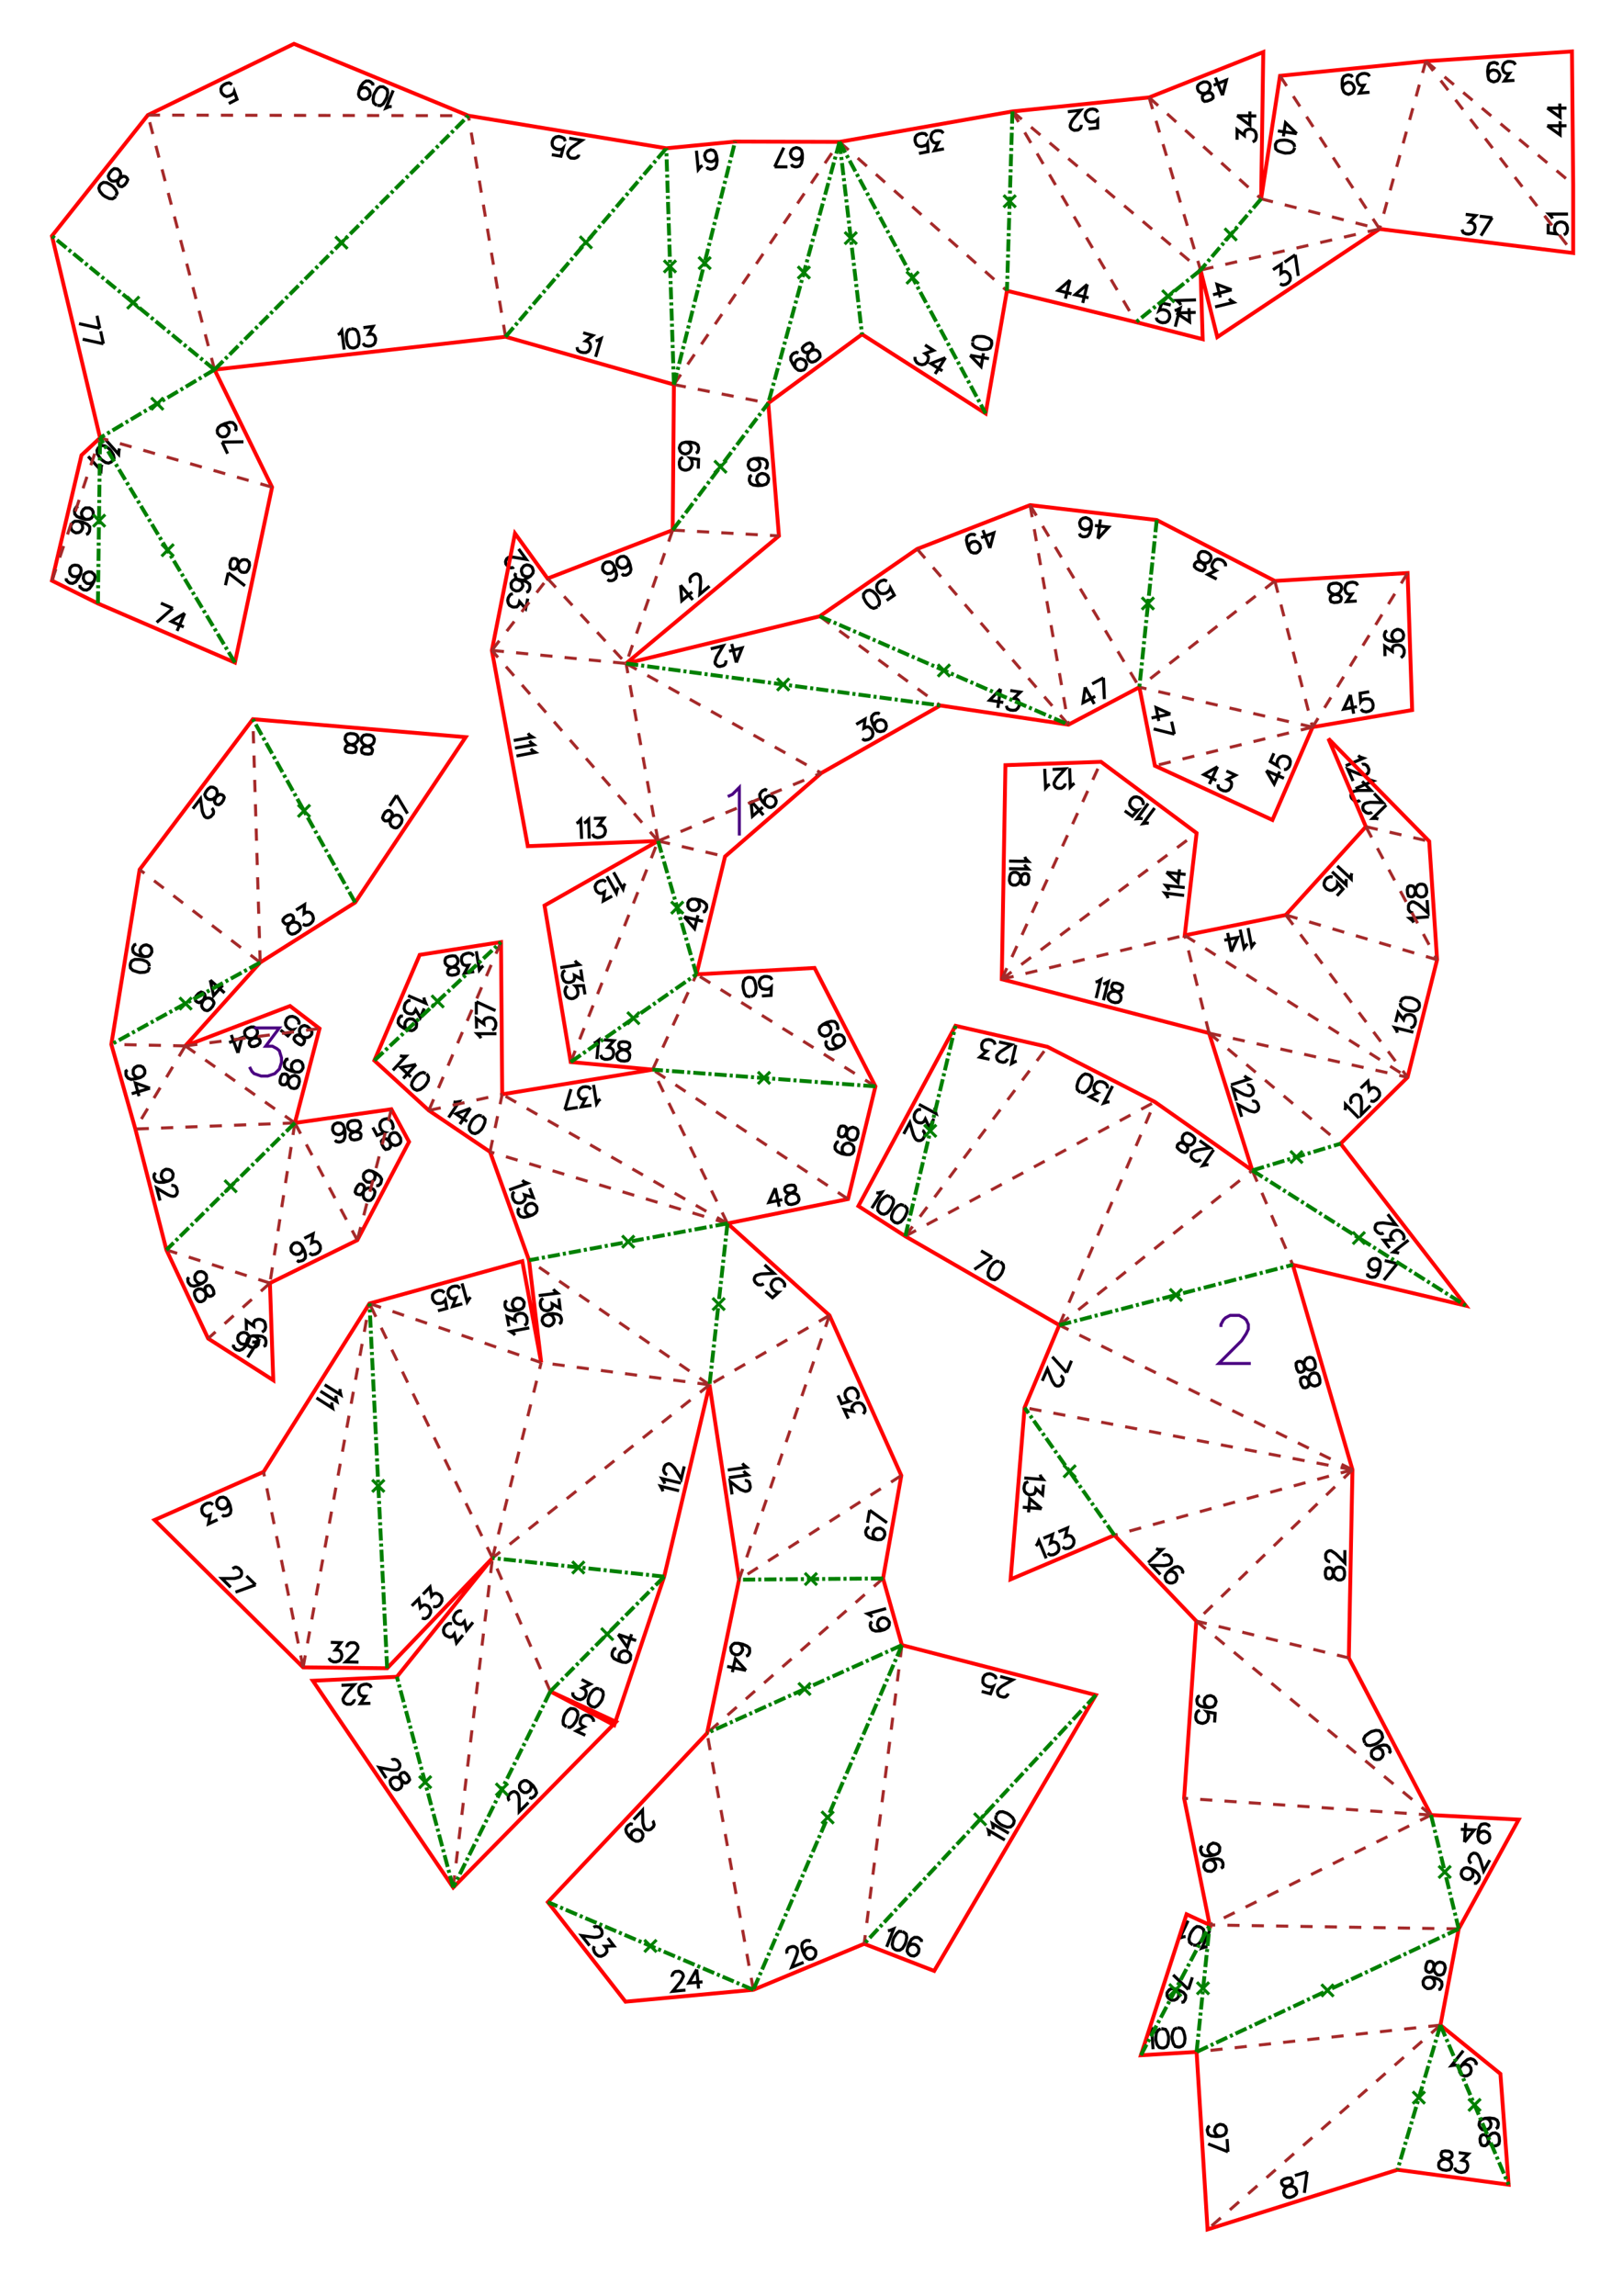 <?xml version="1.0" encoding="UTF-8" standalone="no"?>
<svg
   height="841.89pt"
   viewBox="0 0 533 754"
   width="595.276pt"
   version="1.1"
   id="svg1"
   sodipodi:docname="taureau278_P20_A4x2.svg"
   inkscape:version="1.3 (0e150ed6c4, 2023-07-21)"
   xmlns:inkscape="http://www.inkscape.org/namespaces/inkscape"
   xmlns:sodipodi="http://sodipodi.sourceforge.net/DTD/sodipodi-0.dtd"
   xmlns="http://www.w3.org/2000/svg"
   xmlns:svg="http://www.w3.org/2000/svg">
  <defs
     id="defs1" />
  <sodipodi:namedview
     id="namedview1"
     pagecolor="#ffffff"
     bordercolor="#000000"
     borderopacity="0.25"
     inkscape:showpageshadow="2"
     inkscape:pageopacity="0.0"
     inkscape:pagecheckerboard="0"
     inkscape:deskcolor="#d1d1d1"
     inkscape:document-units="mm"
     showgrid="false"
     inkscape:zoom="0.5304608"
     inkscape:cx="788.93671"
     inkscape:cy="555.17769"
     inkscape:window-width="1920"
     inkscape:window-height="1057"
     inkscape:window-x="-8"
     inkscape:window-y="-8"
     inkscape:window-maximized="1"
     inkscape:current-layer="svg1" />
  <style
     type="text/css"
     id="style1"><![CDATA[
			path {
				fill: none;
			}
		]]></style>
  <g
     id="page_001">
    <path
       d="m 250.2,327.1 3,-0.2 0.1,-2.7 -0.3,0.3 -0.9,0.4 h -0.8 l -1,-0.2 -0.6,-0.6 -0.3,-0.9 -0.1,-0.6 0.3,-0.9 0.5,-0.6 0.9,-0.4 h 0.9 l 0.9,0.2 0.4,0.3 0.3,0.6 m -6.9,5.5 0.9,-0.4 0.6,-0.9 0.2,-1.5 -0.1,-0.9 -0.4,-1.5 -0.6,-0.9 -0.9,-0.2 h -0.6 l -0.9,0.4 -0.6,0.9 -0.2,1.5 0.1,0.9 0.4,1.5 0.6,0.9 0.9,0.2 h 0.5 m 25.1,14.5 -0.4,0.6 0.1,0.9 0.3,0.5 0.7,0.7 1.1,0.1 1.4,-0.4 1.4,-0.7 0.9,-0.8 0.3,-0.8 -0.2,-0.9 -0.1,-0.3 -0.7,-0.7 -0.8,-0.2 -0.9,0.1 -0.3,0.2 -0.7,0.6 -0.2,0.8 0.1,1 0.1,0.2 0.7,0.7 0.8,0.3 1,-0.2 m -6,-7 0.9,-0.1 0.9,0.2 0.6,0.7 0.2,0.3 0.1,0.9 -0.2,0.8 -0.7,0.7 -0.3,0.1 -0.9,0.2 -0.8,-0.3 -0.7,-0.6 -0.1,-0.3 -0.2,-0.9 0.3,-0.9 0.9,-0.8 1.3,-0.7 1.5,-0.4 1.1,0.1 0.7,0.7 0.2,0.5 0.2,1 -0.4,0.5 m 0.7,36.8 -0.6,0.1 -0.5,0.8 -0.2,0.6 0.1,0.9 0.7,0.8 1.4,0.7 1.5,0.3 h 1.2 l 0.8,-0.4 0.5,-0.8 v -0.3 -1 l -0.5,-0.7 -0.8,-0.5 -0.3,-0.1 -0.9,0.1 -0.8,0.5 -0.5,0.8 v 0.3 0.9 l 0.5,0.7 0.8,0.5 m -2.5,-7.3 v 0.9 l 0.6,0.5 0.5,0.1 0.7,-0.2 0.4,-0.5 0.6,-1.1 0.5,-0.8 0.7,-0.4 0.7,-0.2 0.9,0.3 0.5,0.4 0.2,0.4 0.1,0.9 -0.3,1.2 -0.5,0.8 -0.4,0.2 -0.6,0.1 -0.9,-0.2 -0.5,-0.4 -0.5,-0.7 v -1 l -0.1,-1.2 -0.1,-0.7 -0.5,-0.4 -0.6,-0.1 -0.7,0.1 -0.5,0.8 -0.3,1.3 m -80.3,-29.4 0.6,-0.2 1,-0.8 -0.6,6.2 m 2.3,-6.3 3.3,0.3 -2,2.2 0.9,0.1 0.5,0.4 0.3,0.3 0.2,0.9 v 0.6 l -0.4,0.9 -0.7,0.5 -0.9,0.2 h -0.9 l -0.9,-0.4 -0.2,-0.4 -0.3,-0.6 m 7.3,-4.4 -0.9,0.2 -0.4,0.6 v 0.6 l 0.2,0.6 0.6,0.3 1.2,0.5 0.8,0.3 0.6,0.7 0.2,0.6 -0.1,0.9 -0.3,0.6 -0.3,0.3 -1,0.2 -1.2,-0.1 -0.8,-0.4 -0.3,-0.4 -0.2,-0.6 v -0.9 l 0.4,-0.5 0.7,-0.6 0.9,-0.2 1.2,-0.2 0.6,-0.2 0.4,-0.6 v -0.6 l -0.2,-0.6 -0.9,-0.4 -1.3,-0.1 m 50.2,48.1 -2.1,4.7 4.4,-0.9 m -2.3,-3.8 1.3,6.1 m 2.8,-6.9 -0.8,0.5 -0.2,0.6 0.1,0.6 0.4,0.5 0.7,0.2 1.2,0.1 1,0.1 0.7,0.4 0.4,0.6 0.2,0.9 -0.2,0.6 -0.3,0.4 -0.8,0.4 -1.2,0.3 -0.9,-0.1 -0.3,-0.3 -0.5,-0.5 -0.1,-0.9 0.1,-0.6 0.5,-0.7 0.8,-0.5 1.1,-0.6 0.6,-0.4 0.1,-0.6 -0.1,-0.6 -0.4,-0.5 -0.9,-0.1 -1.3,0.2 m -69.8,-73.9 0.4,0.5 1,0.8 -6.2,1 m 6.7,0.6 0.5,3.3 -2.6,-1.4 0.1,0.9 -0.2,0.6 -0.2,0.4 -0.9,0.4 -0.6,0.1 -0.9,-0.1 -0.7,-0.5 -0.4,-0.9 -0.2,-0.8 0.2,-1 0.2,-0.3 0.6,-0.4 m 6.5,7.9 -0.5,-2.9 -2.7,0.1 0.3,0.3 0.4,0.8 0.2,0.9 -0.1,0.9 -0.5,0.7 -0.9,0.5 -0.6,0.1 -0.9,-0.2 -0.7,-0.5 -0.4,-0.8 -0.2,-0.9 0.2,-0.9 0.2,-0.4 0.5,-0.4 m 18.9,-33.7 -0.4,0.6 -0.3,1.2 -3.1,-5.5 m 1.6,5 -0.4,0.5 -0.3,1.3 -3.1,-5.5 m 1.7,6.5 -2.9,1.6 0.4,-3 -0.8,0.5 H 197 l -0.4,-0.1 -0.7,-0.6 -0.3,-0.6 -0.2,-0.9 0.3,-0.8 0.6,-0.7 0.8,-0.4 0.9,-0.2 0.4,0.1 0.6,0.4 m -1.8,71.4 -0.6,0.4 -0.7,1.1 -1,-6.2 m -0.7,6.7 -3.3,0.5 1.4,-2.7 -0.9,0.2 -0.6,-0.2 -0.3,-0.3 -0.5,-0.8 -0.1,-0.6 0.2,-0.9 0.5,-0.7 0.8,-0.5 0.9,-0.1 0.9,0.1 0.4,0.3 0.4,0.5 m -8.5,6.6 2,-6.7 m 2.2,6 -4.2,0.7 m -14,23.2 0.5,0.5 1.2,0.5 -6,2.2 m 6.7,-0.6 1.2,3.1 -2.9,-0.9 0.3,0.9 -0.1,0.6 -0.2,0.4 -0.7,0.6 -0.6,0.2 H 170 l -0.8,-0.3 -0.6,-0.8 -0.3,-0.8 v -1 l 0.2,-0.4 0.4,-0.4 m 6,7.6 -0.9,0.1 -0.8,-0.4 -0.6,-0.7 -0.1,-0.3 v -1 l 0.3,-0.7 0.8,-0.6 0.3,-0.1 0.9,-0.1 0.8,0.4 0.6,0.7 0.1,0.3 v 1 l -0.4,0.7 -1,0.7 -1.4,0.5 -1.5,0.3 -1.1,-0.3 -0.6,-0.7 -0.2,-0.6 v -0.9 l 0.5,-0.5 m -21.7,-34.9 0.7,0.1 1.2,-0.2 -3.5,5.2 m 7.2,-3 -4.8,1.8 3.7,2.5 m 1.1,-4.3 -3.5,5.2 m 7.2,-2.7 -0.9,-0.2 -1,0.4 -1.1,1 -0.5,0.8 -0.6,1.4 v 1.1 l 0.5,0.7 0.5,0.4 0.9,0.2 1,-0.4 1.1,-1 0.5,-0.8 0.6,-1.4 0.1,-1.1 -0.6,-0.7 -0.4,-0.3 m -0.4,-25.6 -0.3,-0.6 -0.9,-0.9 h 6.3 m -6.5,-1.7 -0.1,-3.3 2.5,1.8 -0.1,-0.9 0.3,-0.6 0.3,-0.3 0.9,-0.3 h 0.6 l 0.9,0.2 0.6,0.6 0.4,0.9 v 0.9 l -0.3,0.9 -0.3,0.3 -0.6,0.3 m -5.2,-9.3 6.3,2.9 m -6.3,1.3 V 329 m -25.1,17.7 0.7,0.2 h 1.3 l -4.3,4.6 m 7.6,-1.9 -5,1 3.3,3.1 m 1.7,-4.1 -4.2,4.6 m 7.4,-1.6 -0.8,-0.4 -1.1,0.3 -1.2,0.9 -0.6,0.7 -0.8,1.3 -0.2,1 0.5,0.9 0.4,0.4 0.9,0.4 1.1,-0.3 1.2,-0.9 0.6,-0.7 0.8,-1.3 0.1,-1.1 -0.4,-0.8 -0.3,-0.3 m -0.8,-25.1 0.1,0.7 0.5,1.2 -5.8,-2.5 m 5.3,4.2 -1.3,3 -1.5,-2.6 -0.4,0.8 -0.5,0.5 -0.4,0.1 -0.9,-0.1 -0.6,-0.2 -0.7,-0.6 -0.3,-0.8 0.1,-1 0.3,-0.8 0.7,-0.7 0.3,-0.2 h 0.7 m -0.9,9.7 -0.7,-0.6 -0.3,-0.8 0.1,-1 0.1,-0.2 0.6,-0.8 0.8,-0.3 1,0.1 0.2,0.1 0.8,0.7 0.3,0.7 -0.1,1 -0.1,0.3 -0.7,0.7 -0.7,0.3 -1.3,-0.2 -1.3,-0.6 -1.3,-0.9 -0.6,-0.9 0.1,-0.9 0.2,-0.6 0.6,-0.7 h 0.7 m 26.4,-16.5 -0.5,0.4 -0.8,1 -1,-6.2 m -0.7,6.7 -3.2,0.5 1.4,-2.6 -0.9,0.1 -0.7,-0.2 -0.3,-0.2 -0.4,-0.9 -0.1,-0.6 0.1,-0.9 0.5,-0.7 0.9,-0.4 0.9,-0.2 0.9,0.2 0.3,0.2 0.4,0.6 m -5.9,6.1 0.8,-0.4 0.2,-0.7 -0.1,-0.6 -0.4,-0.5 -0.6,-0.2 -1.3,-0.1 -0.9,-0.2 -0.7,-0.5 -0.4,-0.5 -0.1,-0.9 0.2,-0.7 0.2,-0.3 0.9,-0.4 1.2,-0.2 0.9,0.1 0.3,0.3 0.4,0.5 0.2,0.9 -0.2,0.7 -0.5,0.6 -0.9,0.5 -1.1,0.5 -0.5,0.4 -0.2,0.6 v 0.6 l 0.4,0.5 1,0.2 1.3,-0.2 m 101.7,104.1 2.3,2 2,-1.8 h -0.4 l -0.9,-0.4 -0.7,-0.6 -0.4,-0.8 -0.1,-0.8 0.4,-0.9 0.4,-0.5 0.8,-0.4 0.9,-0.1 0.8,0.4 0.7,0.6 0.5,0.8 v 0.5 l -0.2,0.6 m -6.7,-1.2 -0.3,0.2 -0.6,0.2 h -0.4 l -0.6,-0.1 -0.9,-0.8 -0.3,-0.7 V 420 l 0.2,-0.6 0.4,-0.5 0.6,-0.2 1,-0.3 4.3,-0.2 -3.1,-2.8 m -69.4,8 0.4,0.5 1,0.8 -6.2,0.8 m 6.6,0.9 0.4,3.3 -2.6,-1.5 0.1,0.9 -0.2,0.6 -0.3,0.3 -0.8,0.4 -0.6,0.1 -0.9,-0.2 -0.7,-0.5 -0.4,-0.9 -0.1,-0.9 0.2,-0.9 0.2,-0.3 0.6,-0.4 m 5.2,8.4 0.6,-0.4 0.2,-0.9 -0.1,-0.6 -0.4,-0.8 -1,-0.5 -1.5,-0.2 -1.5,0.2 -1.1,0.5 -0.6,0.6 -0.2,1 0.1,0.3 0.4,0.8 0.7,0.5 0.9,0.2 h 0.3 l 0.8,-0.4 0.6,-0.7 0.2,-0.9 -0.1,-0.3 -0.4,-0.9 -0.7,-0.5 -0.9,-0.2 m 63.9,49 0.4,0.5 1,0.8 -6.2,0.9 m 5.2,0.3 0.4,0.5 1,0.8 -6.2,0.9 m 5.2,0.9 h 0.3 l 0.6,0.2 0.4,0.2 0.3,0.6 0.2,1.2 -0.2,0.6 -0.2,0.4 -0.6,0.3 -0.6,0.1 -0.6,-0.2 -1,-0.4 -3.4,-2.6 0.6,4.2 m 38.2,-24.9 -1.4,-3 3,0.6 -0.4,-0.8 v -0.6 l 0.2,-0.4 0.7,-0.7 0.5,-0.2 1,-0.1 0.8,0.3 0.6,0.7 0.4,0.8 0.1,0.9 -0.2,0.4 -0.4,0.6 m -8.3,-6.1 1.2,2.7 2.6,-0.8 -0.4,-0.2 -0.6,-0.7 -0.4,-0.8 -0.1,-0.9 0.3,-0.8 0.7,-0.7 0.5,-0.2 1,-0.1 0.8,0.3 0.6,0.7 0.4,0.8 0.1,1 -0.2,0.4 -0.4,0.5 m 4.2,42.1 -0.6,0.2 -0.5,0.8 -0.1,0.6 0.2,0.9 0.8,0.8 1.4,0.5 1.5,0.3 1.2,-0.1 0.7,-0.5 0.4,-0.8 0.1,-0.3 -0.1,-0.9 -0.5,-0.7 -0.9,-0.5 h -0.3 l -0.9,0.1 -0.7,0.5 -0.4,0.8 -0.1,0.3 0.1,0.9 0.5,0.7 0.9,0.5 m -2.6,-9.7 5.7,4.1 m -6.4,0 0.7,-4.1 m -60.9,-194.9 3.4,3.9 1.1,-4.4 m -4.5,0.5 6.2,1.5 m -2.5,-7.3 0.8,0.5 0.4,0.7 0.1,0.9 v 0.3 l -0.5,0.8 -0.8,0.5 h -0.9 -0.3 l -0.8,-0.5 -0.5,-0.8 v -0.9 -0.3 l 0.5,-0.8 0.8,-0.4 h 1.2 l 1.5,0.3 1.3,0.7 0.8,0.8 0.1,0.9 -0.2,0.6 -0.5,0.8 -0.6,0.1 m 15.8,-36.5 0.5,5.1 3.4,-3 m -3.9,-2.1 4.1,4.7 m 1.2,-8.1 -0.6,-0.3 -0.9,0.4 -0.4,0.4 -0.5,0.8 0.1,1.1 0.8,1.3 1,1.1 1,0.7 0.8,0.1 0.9,-0.4 0.2,-0.2 0.5,-0.8 0.1,-0.8 -0.4,-0.9 -0.2,-0.2 -0.8,-0.5 -0.9,-0.1 -0.8,0.4 -0.3,0.2 -0.4,0.8 -0.1,0.9 0.4,0.8 m 29.8,-26.5 2.9,-1.7 -0.4,3 0.8,-0.4 0.6,-0.1 0.4,0.2 0.7,0.6 0.3,0.5 0.2,0.9 -0.2,0.9 -0.6,0.7 -0.8,0.4 -1,0.2 -0.4,-0.1 -0.5,-0.4 m 5.7,-8.1 -0.5,-0.3 -1,0.1 -0.5,0.3 -0.6,0.7 -0.1,1.1 0.5,1.5 0.7,1.3 0.8,0.9 0.9,0.2 0.9,-0.2 0.3,-0.1 0.6,-0.7 0.2,-0.8 -0.2,-1 -0.1,-0.2 -0.7,-0.7 -0.8,-0.2 -1,0.2 -0.2,0.1 -0.7,0.7 -0.2,0.9 0.2,0.9 m -45.6,-21.6 1.9,-4.8 -4.3,1.1 m 2.4,3.7 -1.5,-6.1 m -1.9,5.4 v 0.3 l -0.1,0.6 -0.2,0.4 -0.5,0.4 -1.2,0.3 -0.7,-0.1 -0.3,-0.3 -0.5,-0.5 -0.1,-0.6 0.2,-0.6 0.3,-1 2.2,-3.7 -4.1,1 m 95.2,13.2 -3.6,3.7 4.5,0.7 m -0.9,-4.4 -0.9,6.2 m 4.1,-5.7 3.3,0.5 -2.2,2.1 0.9,0.1 0.6,0.4 0.2,0.4 0.2,0.9 -0.1,0.6 -0.4,0.8 -0.7,0.6 -0.9,0.1 -0.9,-0.1 -0.9,-0.4 -0.2,-0.4 -0.2,-0.6 m -39.3,-34.6 2.5,-1.7 -1.3,-2.4 -0.1,0.4 -0.6,0.8 -0.7,0.5 -0.9,0.2 -0.9,-0.1 -0.7,-0.6 -0.4,-0.5 -0.2,-0.9 0.1,-0.8 0.6,-0.8 0.7,-0.5 1,-0.3 0.4,0.1 0.6,0.3 m -3,8.3 0.5,-0.8 v -1 l -0.6,-1.4 -0.5,-0.8 -1.1,-1 -1,-0.4 -0.9,0.2 -0.5,0.4 -0.6,0.7 v 1.1 l 0.7,1.4 0.5,0.7 1.1,1.1 1,0.4 0.9,-0.3 0.4,-0.2 M 154.5,426 l -0.4,0.5 -0.7,1.1 -1.7,-6.1 m 0.1,6.7 -3.2,0.9 1.1,-2.8 -0.8,0.3 -0.7,-0.2 -0.4,-0.2 -0.5,-0.8 -0.2,-0.5 0.1,-1 0.4,-0.7 0.8,-0.6 0.9,-0.2 h 0.9 l 0.4,0.3 0.4,0.5 m -7.2,7.3 2.9,-0.8 -0.5,-2.7 -0.2,0.3 -0.8,0.6 -0.8,0.2 h -1 l -0.7,-0.5 -0.5,-0.7 -0.2,-0.6 v -1 l 0.5,-0.7 0.8,-0.5 0.8,-0.3 1,0.1 0.3,0.2 0.5,0.5 m 23.2,13.9 -0.4,-0.5 -1.1,-0.7 6.2,-1.2 m -6.7,-0.5 -0.6,-3.2 2.7,1.3 -0.2,-0.9 0.2,-0.6 0.3,-0.4 0.8,-0.4 0.6,-0.1 0.9,0.1 0.7,0.5 0.5,0.8 0.1,0.9 -0.1,0.9 -0.2,0.4 -0.6,0.4 m -5.7,-8.1 -0.6,0.4 -0.1,1 0.1,0.6 0.5,0.8 1,0.4 1.5,0.1 1.5,-0.3 1.1,-0.5 0.5,-0.7 0.1,-1 v -0.3 l -0.5,-0.8 -0.7,-0.5 -0.9,-0.1 h -0.3 l -0.9,0.5 -0.4,0.7 -0.2,0.9 0.1,0.3 0.4,0.9 0.7,0.4 1,0.2 m 47.3,59.6 -0.2,-0.6 -0.6,-1.1 6.1,1.5 m -4.7,-2.3 -0.2,-0.6 -0.7,-1.1 6.2,1.5 m -4.5,-2.8 -0.3,-0.1 -0.5,-0.4 -0.2,-0.4 -0.2,-0.6 0.3,-1.2 0.4,-0.5 0.4,-0.2 0.6,-0.2 0.6,0.2 0.5,0.4 0.8,0.8 2.2,3.6 1,-4.1 m -22.3,59.8 -0.7,0.1 -0.5,0.8 -0.2,0.6 v 0.9 l 0.6,0.9 1.4,0.7 1.4,0.5 1.2,0.1 0.8,-0.4 0.6,-0.7 v -0.3 l 0.1,-1 -0.4,-0.7 -0.8,-0.6 -0.3,-0.1 h -0.9 l -0.8,0.4 -0.5,0.7 -0.1,0.3 v 1 l 0.3,0.7 0.8,0.6 m -1.4,-9.1 3,4.2 1.4,-4.3 m -4.4,0.1 5.9,2 m -17.9,12.8 2.9,1.5 -2.7,1.3 0.8,0.4 0.4,0.6 0.1,0.4 -0.1,0.9 -0.3,0.6 -0.7,0.6 -0.8,0.3 -1,-0.2 -0.7,-0.4 -0.7,-0.7 -0.1,-0.4 v -0.7 m 8.7,-1.1 -0.9,-0.2 -1,0.5 -1,1.2 -0.4,0.8 -0.4,1.5 0.1,1 0.7,0.7 0.5,0.3 0.9,0.2 1,-0.6 0.9,-1.1 0.5,-0.8 0.4,-1.5 -0.1,-1.1 -0.7,-0.7 -0.4,-0.2 m -41.6,-21.9 -2.1,2.6 -0.7,-2.9 -0.6,0.7 -0.6,0.3 h -0.4 l -0.9,-0.3 -0.5,-0.4 -0.5,-0.8 -0.1,-0.8 0.4,-0.9 0.5,-0.7 0.8,-0.5 0.5,-0.1 0.6,0.2 m 0.3,7.8 -2.1,2.6 -0.7,-3 -0.6,0.8 -0.6,0.2 -0.4,0.1 -0.9,-0.4 -0.5,-0.3 -0.5,-0.8 -0.1,-0.9 0.3,-0.9 0.6,-0.7 0.8,-0.5 h 0.4 l 0.7,0.1 m -26.8,26.1 -3.3,0.1 1.7,-2.4 h -0.9 l -0.6,-0.3 -0.4,-0.3 -0.3,-0.9 V 555 l 0.2,-0.9 0.6,-0.6 0.9,-0.3 0.9,-0.1 0.9,0.3 0.3,0.3 0.3,0.6 m -5.7,3.8 0.1,0.3 -0.3,0.6 -0.3,0.3 -0.6,0.4 h -1.2 l -0.6,-0.3 -0.3,-0.2 -0.3,-0.6 -0.1,-0.6 0.3,-0.6 0.6,-1 2.8,-3.1 -4.2,0.2 m 16.5,24.6 0.2,-0.2 0.7,-0.1 0.4,0.1 0.6,0.3 0.7,1 0.1,0.7 -0.1,0.4 -0.3,0.6 -0.5,0.3 -0.7,0.1 h -1.1 l -4.1,-0.8 2.3,3.5 m 6.7,-1.4 -0.7,-0.5 -0.7,0.1 -0.5,0.3 -0.3,0.6 0.1,0.6 0.4,1.2 0.2,0.9 -0.1,0.8 -0.3,0.6 -0.8,0.5 -0.6,0.1 -0.5,-0.1 -0.7,-0.5 -0.7,-1 -0.2,-0.9 v -0.5 l 0.4,-0.5 0.7,-0.5 0.7,-0.1 0.8,0.1 0.8,0.6 0.9,0.8 0.6,0.4 0.6,-0.1 0.5,-0.4 0.4,-0.6 -0.3,-0.9 -0.8,-1.1 m 58.8,-12.6 -3,-1.4 2.7,-1.4 -0.8,-0.4 -0.5,-0.5 -0.1,-0.4 0.1,-0.9 0.2,-0.6 0.7,-0.7 0.8,-0.3 0.9,0.1 0.9,0.4 0.6,0.7 0.2,0.4 v 0.6 m -8.6,1.7 0.9,0.1 0.9,-0.6 0.9,-1.2 0.4,-0.8 0.4,-1.5 -0.2,-1.1 -0.7,-0.7 -0.5,-0.2 -1,-0.1 -0.9,0.6 -0.9,1.2 -0.4,0.8 -0.3,1.5 0.1,1.1 0.7,0.6 0.4,0.2 m -18.8,24.3 -0.2,-0.2 -0.2,-0.6 v -0.4 l 0.2,-0.7 0.8,-0.8 0.7,-0.3 h 0.4 l 0.6,0.3 0.4,0.4 0.3,0.6 0.2,1.1 v 4.2 l 3,-3 m 0.5,-6.5 0.4,0.8 v 0.9 l -0.4,0.8 -0.2,0.2 -0.8,0.5 h -0.9 l -0.8,-0.5 -0.2,-0.2 -0.5,-0.8 v -0.9 l 0.4,-0.8 0.2,-0.2 0.9,-0.5 h 0.8 l 1.1,0.7 1.1,1 0.8,1.3 0.3,1 -0.5,0.9 -0.4,0.4 -0.8,0.5 -0.7,-0.3 m -38.6,-62.9 2.3,-2.3 0.5,2.9 0.6,-0.6 0.7,-0.3 h 0.4 l 0.9,0.4 0.4,0.5 0.4,0.8 v 0.8 l -0.4,0.9 -0.6,0.7 -0.8,0.4 h -0.4 l -0.7,-0.2 m 0.4,-7.8 2.3,-2.4 0.5,3 0.6,-0.7 0.7,-0.2 h 0.4 l 0.8,0.4 0.5,0.4 0.4,0.8 v 0.9 l -0.4,0.8 -0.6,0.7 -0.8,0.4 h -0.5 l -0.6,-0.1 m -33.6,11.8 3.3,0.1 -1.8,2.4 h 0.9 l 0.6,0.3 0.3,0.3 0.3,0.9 v 0.6 l -0.3,0.9 -0.6,0.6 -0.9,0.3 h -0.9 l -0.9,-0.4 -0.3,-0.3 -0.3,-0.6 m 5.9,-3.5 v -0.3 l 0.3,-0.6 0.3,-0.3 0.6,-0.3 h 1.2 l 0.6,0.3 0.3,0.3 0.3,0.7 v 0.6 l -0.3,0.5 -0.6,0.9 -3.1,3 4.2,0.1 m -6,-89.7 -0.1,0.7 0.3,1.2 -5.3,-3.3 m 3.7,3.6 v 0.7 l 0.3,1.2 -5.4,-3.4 m 3.8,3.7 -0.1,0.6 0.3,1.3 -5.3,-3.4 m 85.4,-188.7 0.6,-0.3 0.8,-0.9 0.3,6.3 m 0.8,-5.2 0.6,-0.3 0.9,-0.9 0.2,6.3 m 1.5,-6.6 3.3,-0.1 -1.7,2.4 h 0.9 l 0.6,0.3 0.3,0.3 0.4,0.9 v 0.6 l -0.3,0.9 -0.6,0.6 -0.9,0.3 -0.8,0.1 -1,-0.3 -0.3,-0.3 -0.3,-0.6 m -21.2,-33.1 0.4,0.6 1.1,0.7 -6.2,1.1 m 5.2,0.1 0.4,0.6 1,0.7 -6.2,1.1 m 5.2,0.2 0.4,0.5 1.1,0.7 -6.2,1.2 m 3.2,-53.8 0.6,-0.2 0.5,-0.8 0.1,-0.6 -0.1,-1 -0.8,-0.7 -1.4,-0.6 -1.4,-0.3 H 169 l -0.7,0.5 -0.5,0.8 v 0.3 l 0.1,1 0.5,0.7 0.8,0.4 0.3,0.1 0.9,-0.1 0.7,-0.5 0.5,-0.8 0.1,-0.3 -0.2,-0.9 -0.4,-0.7 -0.8,-0.5 m 3,6.3 -0.7,3.3 -2,-2.3 -0.2,0.9 -0.4,0.5 -0.3,0.3 -1,0.1 -0.5,-0.1 -0.9,-0.5 -0.4,-0.7 -0.2,-0.9 0.2,-0.9 0.5,-0.8 0.3,-0.3 0.7,-0.2 m 1,-6.8 -0.3,0.6 0.3,0.9 0.3,0.5 0.8,0.5 h 1.1 l 1.3,-0.7 1.3,-0.8 0.8,-1 0.1,-0.8 -0.3,-0.9 -0.2,-0.3 -0.7,-0.5 -0.9,-0.2 -0.9,0.3 -0.2,0.2 -0.6,0.8 -0.1,0.8 0.3,0.9 0.1,0.3 0.8,0.5 0.9,0.1 0.9,-0.2 m -5.5,-3 -0.2,0.2 -0.7,0.1 -0.4,-0.1 -0.6,-0.3 -0.7,-0.9 -0.1,-0.7 0.1,-0.4 0.3,-0.6 0.5,-0.4 0.6,-0.1 h 1.1 l 4.2,0.7 -2.5,-3.4 m -97.4,317.2 0.5,0.4 0.9,-0.1 0.6,-0.2 0.7,-0.6 0.2,-1.1 -0.3,-1.5 -0.6,-1.4 -0.8,-1 -0.8,-0.3 -0.9,0.1 -0.3,0.1 -0.7,0.7 -0.3,0.8 0.1,0.9 0.1,0.3 0.6,0.7 0.8,0.3 1,-0.1 0.2,-0.1 0.7,-0.6 0.3,-0.8 v -1 m -3.5,6.1 -3,1.4 0.6,-3 -0.8,0.4 h -0.6 l -0.4,-0.2 -0.7,-0.7 -0.2,-0.5 -0.1,-1 0.3,-0.8 0.7,-0.6 0.8,-0.4 1,-0.1 0.4,0.2 0.5,0.4 m 6.4,21 0.3,-0.2 0.6,-0.3 h 0.4 l 0.7,0.3 0.8,0.8 0.2,0.6 v 0.5 l -0.2,0.6 -0.4,0.4 -0.6,0.2 -1.1,0.3 h -4.2 l 2.9,2.9 m 8.2,-0.8 -6.6,2.4 m 3.6,-5.3 3,2.9 m 120.3,-332.1 0.5,0.5 h 0.9 l 0.6,-0.3 0.7,-0.6 0.3,-1 -0.3,-1.5 -0.5,-1.4 -0.7,-1 -0.8,-0.4 -1,0.1 -0.2,0.1 -0.8,0.6 -0.3,0.7 v 1 l 0.1,0.3 0.6,0.7 0.8,0.4 1,-0.1 0.2,-0.1 0.8,-0.6 0.3,-0.8 v -0.9 m -6.9,6.2 0.5,0.4 h 0.9 l 0.6,-0.2 0.7,-0.6 0.3,-1.1 -0.3,-1.5 -0.5,-1.4 -0.7,-1 -0.8,-0.4 -1,0.1 -0.3,0.1 -0.7,0.6 -0.3,0.8 v 0.9 l 0.1,0.3 0.6,0.7 0.8,0.4 1,-0.1 0.2,-0.1 0.8,-0.6 0.3,-0.8 v -0.9 m 21.8,6.3 0.4,5.1 3.4,-2.9 m -3.8,-2.2 4,4.8 m -0.6,-5.6 -0.2,-0.3 -0.1,-0.6 V 190 l 0.3,-0.6 0.9,-0.7 0.6,-0.2 h 0.5 l 0.6,0.3 0.4,0.5 0.1,0.6 0.1,1.1 -0.3,4.2 3.2,-2.7 m 13.9,-36.4 -0.6,0.3 -0.2,0.9 v 0.6 l 0.4,0.9 0.9,0.5 1.5,0.2 1.5,-0.1 1.2,-0.4 0.6,-0.7 0.2,-0.9 v -0.3 l -0.4,-0.9 -0.7,-0.5 -0.9,-0.2 h -0.3 l -0.9,0.4 -0.5,0.6 -0.2,0.9 v 0.3 l 0.4,0.9 0.6,0.6 0.9,0.2 m -2.8,-8.8 0.9,0.3 0.7,0.5 0.4,0.9 v 0.3 l -0.2,0.9 -0.6,0.6 -0.9,0.4 h -0.3 l -0.9,-0.2 -0.6,-0.5 -0.4,-0.9 v -0.3 l 0.2,-0.9 0.6,-0.7 1.1,-0.4 1.5,-0.1 1.5,0.2 1,0.5 0.4,0.9 v 0.6 l -0.2,0.9 -0.6,0.4 m -22.7,-5.2 0.6,-0.3 0.3,-0.9 V 147 l -0.3,-0.9 -0.9,-0.6 -1.5,-0.3 h -1.5 l -1.2,0.3 -0.6,0.6 -0.3,0.9 v 0.3 l 0.3,0.9 0.6,0.6 0.9,0.3 h 0.3 l 0.9,-0.3 0.6,-0.6 0.3,-0.9 V 147 l -0.3,-0.9 -0.6,-0.6 -0.9,-0.3 m 4.1,8.7 0.1,-3 -2.7,-0.4 0.3,0.3 0.3,1 v 0.9 l -0.4,0.8 -0.6,0.6 -0.9,0.3 h -0.6 l -0.9,-0.3 -0.6,-0.6 -0.2,-0.9 v -0.9 l 0.3,-0.9 0.3,-0.3 0.6,-0.3 m 35.6,-96.3 0.3,0.6 0.9,0.3 h 0.6 l 0.9,-0.3 0.6,-0.9 0.3,-1.5 v -1.5 l -0.3,-1.2 -0.6,-0.6 -0.9,-0.3 h -0.3 l -0.9,0.3 -0.6,0.6 -0.3,0.9 v 0.3 l 0.3,0.9 0.6,0.6 0.9,0.3 h 0.3 l 0.9,-0.3 0.6,-0.6 0.3,-0.9 m -9.1,4.2 3,-6.3 m 1.2,6.3 h -4.2 m -22.3,0 0.3,0.5 1,0.3 0.5,-0.1 0.9,-0.4 0.5,-0.9 0.2,-1.6 -0.2,-1.4 -0.4,-1.2 -0.6,-0.6 -0.9,-0.2 -0.3,0.1 -0.9,0.3 -0.6,0.7 -0.2,0.9 0.1,0.3 0.3,0.9 0.7,0.5 0.9,0.2 h 0.3 l 0.9,-0.4 0.5,-0.6 0.2,-0.9 m -4.6,3.2 -0.6,0.3 -0.8,1 -0.6,-6.2 m 33.5,66.5 -0.6,-0.3 -0.9,0.3 -0.5,0.4 -0.5,0.8 v 1 l 0.7,1.4 0.8,1.2 1,0.8 0.8,0.1 0.9,-0.2 0.3,-0.2 0.5,-0.8 0.2,-0.8 -0.3,-0.9 -0.2,-0.3 -0.8,-0.5 -0.8,-0.2 -0.9,0.3 -0.3,0.2 -0.5,0.8 -0.1,0.8 0.2,0.9 m 2.8,-7.2 -0.5,0.7 0.1,0.7 0.4,0.5 0.6,0.3 0.6,-0.1 1.2,-0.5 0.9,-0.3 0.8,0.1 0.6,0.4 0.5,0.7 0.1,0.6 v 0.5 l -0.6,0.7 -0.9,0.7 -0.9,0.3 h -0.5 l -0.5,-0.3 -0.6,-0.8 -0.1,-0.6 0.1,-0.9 0.6,-0.7 0.8,-1 0.3,-0.6 -0.1,-0.6 -0.4,-0.5 -0.6,-0.3 -0.9,0.3 -1.1,0.8 m 39.9,-0.4 2.8,1.8 -2.8,1 0.7,0.5 0.4,0.6 v 0.4 l -0.2,0.9 -0.3,0.5 -0.7,0.6 -0.9,0.2 -0.9,-0.2 -0.8,-0.5 -0.5,-0.8 -0.1,-0.4 v -0.7 m 10,0.3 -4.8,1.9 3.8,2.4 m 1,-4.3 -3.4,5.3 m 11.5,-6.1 3.6,3.7 0.8,-4.4 m -4.4,0.7 6.2,1.1 m -5.4,-5.4 0.1,0.9 0.8,0.8 1.4,0.5 0.9,0.2 1.6,-0.1 1,-0.4 0.4,-0.9 0.1,-0.6 -0.1,-0.9 -0.8,-0.7 -1.5,-0.6 -0.8,-0.1 h -1.6 l -1,0.4 -0.4,0.9 -0.1,0.4 m -9.4,-63.3 -3.2,0.6 1.4,-2.7 -0.9,0.2 -0.7,-0.2 -0.3,-0.3 -0.5,-0.8 -0.1,-0.6 0.2,-0.9 0.4,-0.7 0.9,-0.5 0.9,-0.1 0.9,0.1 0.4,0.3 0.4,0.5 m -8,6.6 3,-0.6 -0.2,-2.7 -0.2,0.4 -0.9,0.4 -0.8,0.2 -1,-0.1 -0.7,-0.5 -0.4,-0.9 -0.1,-0.6 0.1,-0.9 0.5,-0.7 0.8,-0.4 0.9,-0.2 1,0.1 0.3,0.3 0.4,0.5 m 46.9,47.3 -3.9,3.4 4.4,1.1 m -0.5,-4.5 -1.5,6.1 m 7.2,-4.7 -4,3.4 4.4,1 m -0.4,-4.4 -1.5,6.1 m 1.9,-57.2 3,-0.3 v -2.7 l -0.3,0.3 -0.9,0.4 -0.9,0.1 -0.9,-0.2 -0.6,-0.6 -0.4,-0.8 -0.1,-0.6 0.2,-0.9 0.6,-0.7 0.8,-0.4 0.9,-0.1 0.9,0.2 0.4,0.3 0.3,0.6 m -5.4,4.1 v 0.3 l -0.2,0.7 -0.3,0.3 -0.6,0.4 -1.2,0.1 -0.6,-0.3 -0.3,-0.2 -0.4,-0.6 v -0.6 l 0.2,-0.6 0.5,-1 2.7,-3.3 -4.2,0.5 m 75.2,7.2 -3.7,-3.6 -0.7,4.5 m 4.4,-0.9 -6.2,-0.9 m 5.5,5.3 -0.2,-0.9 -0.8,-0.8 -1.4,-0.5 -0.9,-0.1 -1.5,0.1 -1,0.4 -0.5,0.9 V 48 l 0.1,0.9 0.8,0.7 1.5,0.5 0.8,0.2 1.6,-0.1 1,-0.5 0.4,-0.8 0.1,-0.4 m 24.6,-18.2 -3.3,0.3 1.5,-2.6 -0.9,0.1 -0.6,-0.2 -0.3,-0.3 -0.4,-0.9 -0.1,-0.6 0.2,-0.9 0.6,-0.6 0.8,-0.4 0.9,-0.1 0.9,0.2 0.4,0.3 0.3,0.5 m -8.9,3.9 0.2,-0.9 0.6,-0.6 0.8,-0.4 0.3,-0.1 1,0.2 0.6,0.6 0.4,0.9 V 29 l -0.2,0.9 -0.5,0.6 -0.9,0.4 -0.3,0.1 -0.9,-0.3 -0.6,-0.5 -0.5,-1.2 -0.1,-1.4 0.1,-1.6 0.5,-0.9 0.9,-0.4 0.6,-0.1 0.9,0.2 0.4,0.6 m -26.1,63.2 2.7,-1.8 -0.1,3 0.7,-0.5 0.7,-0.1 0.4,0.1 0.7,0.6 0.4,0.5 0.2,0.9 -0.1,0.8 -0.6,0.8 -0.8,0.5 -0.9,0.2 -0.4,-0.1 -0.6,-0.3 m 5,-9.5 1,6.9 m -4.5,-4.5 3.5,-2.4 m -20.9,11.5 -4.8,-1.8 1.1,4.3 m 3.7,-2.5 -6.1,1.6 m 5.3,1.3 0.4,0.5 1.1,0.7 -6.1,1.5 m 2.4,-69.5 1.3,-5 -4.2,1.7 m 2.9,3.3 -2.3,-5.8 m -1.5,7.3 0.7,-0.6 v -0.7 l -0.2,-0.5 -0.5,-0.5 h -0.6 l -1.3,0.1 -0.9,0.1 -0.8,-0.4 -0.5,-0.4 -0.3,-0.8 v -0.7 l 0.2,-0.4 0.7,-0.6 1.1,-0.5 h 1 l 0.4,0.2 0.5,0.4 0.3,0.8 -0.1,0.7 -0.3,0.8 -0.7,0.6 -1,0.7 -0.5,0.5 v 0.7 l 0.2,0.6 0.5,0.4 0.9,-0.1 1.3,-0.5 m 8.5,13.2 v -3.3 l 2.4,1.9 v -0.9 l 0.3,-0.6 0.3,-0.3 0.9,-0.3 h 0.6 l 0.9,0.3 0.6,0.6 0.3,0.9 v 0.9 l -0.3,0.9 -0.3,0.3 -0.6,0.3 m -5.1,-8.6 4.2,3.1 v -4.5 m -4.2,1.4 6.3,0.1 m -26.2,64.7 4.3,2.9 -0.2,-4.5 m -4.1,1.6 6.3,-0.2 m -4.9,-2.4 -0.3,-0.6 -1,-0.9 6.3,-0.2 m -8.3,1.7 -2.9,-0.7 -0.9,2.5 0.3,-0.2 1,-0.1 0.9,0.2 0.8,0.5 0.4,0.8 0.1,0.9 -0.2,0.6 -0.5,0.8 -0.7,0.4 -1,0.1 -0.8,-0.2 -0.8,-0.5 -0.3,-0.4 -0.1,-0.6 m 6,-2.3 0.7,-0.2 1.1,-0.6 -1.6,6.1 m 95.4,-36.9 3.3,0.4 -2.1,2.2 0.9,0.1 0.5,0.4 0.3,0.3 0.2,0.9 -0.1,0.6 -0.4,0.9 -0.7,0.5 -0.9,0.2 -0.9,-0.1 -0.9,-0.4 -0.2,-0.4 -0.2,-0.6 m 9.9,-3.9 -3.7,5.9 M 486,71 l 4.1,0.5 m 18.4,2 v 3 l 2.7,0.3 -0.3,-0.3 -0.3,-0.9 v -0.9 l 0.3,-0.9 0.6,-0.6 0.9,-0.3 h 0.6 l 0.9,0.3 0.6,0.6 0.3,0.9 v 0.9 l -0.3,0.9 -0.3,0.3 -0.6,0.3 m -3.7,-5.3 -0.3,-0.6 -0.9,-0.9 h 6.3 m -6.8,-29 4.2,3 v -4.5 m -4.2,1.5 h 6.3 m -6.3,-5.8 4.2,3 -0.1,-4.5 m -4.1,1.5 h 6.3 m -17.1,-9.1 -3.3,0.2 1.7,-2.5 -0.9,0.1 -0.6,-0.3 -0.4,-0.3 -0.3,-0.8 -0.1,-0.6 0.3,-1 0.5,-0.6 0.9,-0.4 h 0.9 l 0.9,0.2 0.4,0.3 0.3,0.6 m -9,3.6 0.2,-0.9 0.6,-0.7 0.8,-0.3 h 0.3 l 1,0.2 0.6,0.6 0.4,0.8 v 0.3 l -0.3,0.9 -0.5,0.7 -0.9,0.3 -0.3,0.1 -0.9,-0.3 -0.7,-0.5 -0.3,-1.2 -0.1,-1.5 0.2,-1.5 0.5,-1 0.9,-0.3 0.6,-0.1 0.9,0.3 0.3,0.6 m -300.5,87.9 3.2,0.9 -2.4,1.8 0.8,0.2 0.5,0.5 0.2,0.4 0.1,0.9 -0.2,0.6 -0.5,0.8 -0.8,0.4 h -0.9 l -0.9,-0.2 -0.8,-0.5 -0.2,-0.4 -0.1,-0.7 m 6.1,-2.1 0.6,-0.1 1.2,-0.6 -1.8,6 M 190,50.8 v 0.3 l -0.4,0.5 -0.4,0.2 -0.6,0.2 -1.2,-0.1 -0.5,-0.4 -0.3,-0.4 -0.2,-0.6 0.1,-0.6 0.4,-0.6 0.7,-0.8 3.5,-2.4 -4.2,-0.7 m -5.7,5.4 3,0.5 0.7,-2.6 -0.3,0.3 -0.9,0.1 -0.9,-0.1 -0.9,-0.5 -0.5,-0.7 -0.1,-0.9 0.1,-0.6 0.4,-0.8 0.7,-0.5 1,-0.2 0.8,0.2 0.9,0.4 0.2,0.4 0.2,0.6 m -74.7,63.5 0.6,-0.3 0.7,-1 0.8,6.2 m 2.2,-6.8 -0.9,0.4 -0.5,1 -0.1,1.5 0.1,0.9 0.4,1.5 0.7,0.8 1,0.2 0.6,-0.1 0.8,-0.4 0.5,-0.9 0.1,-1.5 -0.1,-0.9 -0.4,-1.5 -0.7,-0.8 -0.9,-0.2 h -0.5 m 4,-0.4 3.2,-0.4 -1.5,2.6 0.9,-0.1 0.6,0.2 0.4,0.3 0.4,0.9 v 0.6 l -0.2,0.9 -0.5,0.6 -0.8,0.4 -0.9,0.1 -1,-0.2 -0.3,-0.2 -0.4,-0.6 M 41.5,59.9 41.9,59 41.6,58.4 41.1,58 l -0.6,-0.1 -0.7,0.3 -0.9,0.7 -0.8,0.5 -0.9,0.1 -0.6,-0.1 -0.7,-0.6 -0.3,-0.6 -0.1,-0.4 0.4,-0.9 0.7,-0.9 0.8,-0.6 h 0.4 l 0.7,0.1 0.7,0.6 0.3,0.6 0.1,0.8 -0.4,0.9 -0.5,1.2 -0.1,0.6 0.3,0.6 0.4,0.4 0.7,0.1 0.8,-0.5 0.8,-1 M 38,64.3 38.4,63.4 38,62.4 37,61.2 36.3,60.7 35,60 l -1.1,-0.1 -0.8,0.5 -0.4,0.5 -0.3,0.9 0.3,1 1,1.2 0.7,0.5 1.4,0.7 1.1,0.1 0.8,-0.5 0.2,-0.4 m -5.2,43.4 -6.8,-1.5 m 5.9,-2.6 0.9,4.1 m 1.2,5.1 -6.8,-1.5 m 5.9,-2.6 0.9,4.1 M 128.6,35 h -0.7 l -1.2,0.5 2.4,-5.8 m -5.2,4.9 1,0.1 0.9,-0.6 0.8,-1.3 0.4,-0.8 0.3,-1.5 -0.2,-1.1 -0.8,-0.6 -0.5,-0.3 h -1 l -0.9,0.6 -0.8,1.3 -0.4,0.8 -0.2,1.5 0.2,1.1 0.7,0.6 0.4,0.1 m -5.9,-4.7 0.6,-0.7 0.8,-0.3 h 0.9 l 0.3,0.2 0.7,0.6 0.3,0.8 v 0.9 l -0.2,0.3 -0.6,0.7 -0.8,0.3 H 119 l -0.3,-0.2 -0.7,-0.6 -0.3,-0.8 0.2,-1.2 0.5,-1.4 0.9,-1.2 0.9,-0.6 h 0.9 l 0.6,0.3 0.7,0.6 v 0.6 m -47.3,5.9 2.7,-1.4 -0.9,-2.5 -0.1,0.4 -0.7,0.6 -0.8,0.4 -0.9,0.2 -0.8,-0.3 -0.7,-0.7 -0.3,-0.5 -0.1,-1 0.3,-0.8 0.7,-0.6 0.8,-0.4 0.9,-0.2 0.4,0.2 0.5,0.4 m -3.2,117.4 7,-0.1 m -5.2,3.9 -1.8,-3.8 m -0.4,-5.5 1,-0.1 0.8,0.3 0.6,0.7 0.2,0.2 0.1,1 -0.3,0.8 -0.6,0.6 -0.3,0.2 -1,0.1 -0.8,-0.3 -0.6,-0.7 -0.2,-0.2 -0.1,-1 0.3,-0.8 0.9,-0.8 1.4,-0.6 1.5,-0.4 1,0.1 0.7,0.7 0.3,0.5 0.1,1 -0.4,0.5 m -2.2,46.6 5.5,4.3 m -6.4,-0.2 0.9,-4.1 m 0.6,-2.6 0.1,1 0.5,0.4 0.6,0.1 0.6,-0.2 0.4,-0.5 0.6,-1.1 0.5,-0.8 0.7,-0.5 0.6,-0.1 0.9,0.1 0.5,0.5 0.3,0.3 0.1,1 -0.3,1.1 -0.5,0.8 -0.3,0.3 -0.7,0.1 -0.8,-0.1 -0.6,-0.5 -0.4,-0.7 -0.1,-0.9 -0.1,-1.2 -0.2,-0.7 -0.5,-0.4 -0.6,-0.1 -0.6,0.1 -0.5,0.8 -0.3,1.4 m -18.7,14.1 -5.3,4.6 m 1.4,-6.3 3.9,1.7 m 3.9,1.6 -4.4,2.7 4.1,1.8 m 0.3,-4.5 -2.5,5.8 m -31.7,-18.7 -0.7,0.7 -0.8,0.2 -0.9,-0.1 -0.3,-0.1 -0.7,-0.7 -0.2,-0.8 0.1,-0.9 0.1,-0.3 0.7,-0.7 0.8,-0.2 0.9,0.1 0.3,0.1 0.7,0.7 0.2,0.8 -0.2,1.2 -0.7,1.3 -0.9,1.3 -1,0.5 -0.9,-0.1 -0.5,-0.3 -0.7,-0.7 v -0.6 m 9.2,0.8 -0.7,0.7 -0.8,0.3 -0.9,-0.1 -0.3,-0.2 -0.6,-0.6 -0.3,-0.8 0.1,-1 0.1,-0.3 0.7,-0.6 0.8,-0.3 1,0.1 0.2,0.2 0.7,0.6 0.3,0.8 -0.3,1.2 -0.7,1.4 -0.9,1.2 -0.9,0.5 -1,-0.1 -0.5,-0.3 -0.7,-0.6 v -0.7 m 13,-44.8 -0.2,0.6 -0.1,1.3 -4.2,-4.7 m 2.2,6.8 0.5,-0.8 -0.2,-1.1 -0.8,-1.3 -0.6,-0.7 -1.2,-0.9 -1.1,-0.2 -0.8,0.4 -0.5,0.4 -0.4,0.8 0.1,1.1 0.8,1.3 0.6,0.7 1.3,0.9 1,0.2 0.9,-0.4 0.3,-0.3 m -3.4,1.2 -0.2,0.6 -0.1,1.3 -4.2,-4.6 m -0.8,20.7 -0.8,-0.5 -0.5,-0.8 -0.1,-0.9 0.1,-0.3 0.5,-0.8 0.7,-0.5 h 1 0.3 l 0.8,0.5 0.4,0.7 0.1,1 -0.1,0.3 -0.5,0.8 -0.7,0.4 -1.2,0.1 -1.5,-0.4 -1.4,-0.6 -0.7,-0.8 -0.1,-1 0.1,-0.5 0.5,-0.8 0.7,-0.2 m 2.5,9.2 0.6,-0.2 0.5,-0.8 0.1,-0.6 V 173 l -0.8,-0.8 -1.4,-0.7 -1.4,-0.3 h -1.3 l -0.7,0.5 -0.5,0.8 -0.1,0.3 0.1,0.9 0.5,0.7 0.8,0.5 0.3,0.1 0.9,-0.1 0.7,-0.4 0.5,-0.8 0.1,-0.3 -0.1,-1 -0.4,-0.7 -0.8,-0.5 m 299.3,8.8 1.3,-5 -4.2,1.6 m 2.9,3.4 -2.3,-5.9 m -4.6,6.2 v -1 l 0.3,-0.7 0.7,-0.6 0.3,-0.1 1,-0.1 0.7,0.4 0.6,0.7 0.1,0.3 0.1,0.9 -0.4,0.8 -0.7,0.6 -0.3,0.1 h -0.9 l -0.8,-0.3 -0.7,-1 -0.5,-1.4 -0.3,-1.5 0.2,-1.1 0.8,-0.6 0.5,-0.2 h 1 l 0.5,0.4 m 36,49.8 -0.7,5.1 4,-2.1 m -3.3,-3 3,5.5 m 3,-8.6 0.3,7 m -4,-5 3.7,-2 m -1.8,-45.7 3.5,-3.8 -4.5,-0.5 m 1,4.3 0.8,-6.3 m -6.9,4.6 0.3,0.7 0.8,0.4 h 0.6 l 0.9,-0.2 0.7,-0.8 0.5,-1.5 0.2,-1.4 -0.2,-1.3 -0.5,-0.6 -0.9,-0.4 -0.3,-0.1 -0.9,0.2 -0.7,0.5 -0.4,0.9 v 0.3 l 0.2,0.9 0.5,0.7 0.9,0.4 h 0.3 l 0.9,-0.2 0.7,-0.5 0.4,-0.8 m 41.1,17.8 -2.9,-1.5 2.7,-1.3 -0.8,-0.4 -0.4,-0.6 -0.2,-0.4 0.2,-0.9 0.3,-0.5 0.6,-0.7 0.8,-0.3 1,0.2 0.8,0.4 0.6,0.7 0.2,0.4 v 0.7 m -8.5,1.3 1,0.2 0.5,-0.4 0.3,-0.5 v -0.7 l -0.4,-0.5 -0.9,-0.9 -0.7,-0.6 -0.2,-0.9 v -0.6 l 0.4,-0.8 0.5,-0.4 0.4,-0.1 1,0.1 1,0.5 0.7,0.7 0.1,0.4 v 0.7 l -0.4,0.8 -0.5,0.4 -0.8,0.3 -1,-0.2 -1.2,-0.3 h -0.7 l -0.5,0.4 -0.3,0.5 v 0.7 l 0.7,0.7 1.2,0.6 m -9.8,47.1 -4.7,-2.1 0.9,4.4 m 3.8,-2.3 -6.2,1.3 m 7.5,5.3 -6.8,-1.7 m 5.9,-2.4 0.9,4.1 m 14.2,10.7 -4.5,2.6 4.1,1.9 m 0.4,-4.5 -2.7,5.7 m 5.6,-4.3 3,1.4 -2.7,1.4 0.8,0.4 0.5,0.5 0.1,0.4 -0.1,1 -0.3,0.5 -0.6,0.7 -0.8,0.3 -0.9,-0.1 -0.9,-0.4 -0.7,-0.6 -0.1,-0.4 v -0.7 m 15.8,-4.5 2.6,4.4 1.8,-4.1 m -4.4,-0.3 5.8,2.5 m -3.3,-8.2 -1.2,2.7 2.4,1.4 -0.2,-0.4 0.1,-1 0.3,-0.8 0.7,-0.7 0.8,-0.3 0.9,0.1 0.6,0.2 0.7,0.6 0.3,0.8 -0.1,1 -0.3,0.8 -0.7,0.7 -0.4,0.2 h -0.6 m 23.9,-55.3 -3.3,0.2 1.7,-2.5 -0.9,0.1 -0.7,-0.3 -0.3,-0.3 -0.3,-0.8 -0.1,-0.6 0.3,-1 0.5,-0.6 0.9,-0.3 0.9,-0.1 0.9,0.2 0.4,0.3 0.3,0.6 m -6.5,5.5 0.8,-0.3 0.3,-0.7 v -0.6 l -0.4,-0.5 -0.6,-0.3 -1.2,-0.2 -0.9,-0.3 -0.6,-0.5 -0.4,-0.6 v -0.9 l 0.2,-0.6 0.3,-0.4 0.9,-0.3 1.2,-0.1 0.9,0.3 0.3,0.2 0.4,0.6 v 0.9 l -0.3,0.6 -0.5,0.7 -0.9,0.3 -1.2,0.4 -0.6,0.3 -0.2,0.6 v 0.6 l 0.3,0.6 1,0.3 1.3,-0.1 m 15.4,17.7 -0.1,-3.3 2.5,1.7 V 213 l 0.2,-0.6 0.3,-0.3 0.9,-0.3 h 0.6 l 0.9,0.3 0.6,0.5 0.4,0.9 v 0.9 l -0.3,0.9 -0.3,0.3 -0.5,0.4 m -4.5,-8.8 -0.6,0.3 -0.3,0.9 v 0.6 l 0.4,0.9 0.9,0.5 1.5,0.3 1.5,-0.1 1.2,-0.3 0.6,-0.6 0.2,-0.9 v -0.3 l -0.3,-0.9 -0.6,-0.6 -0.9,-0.3 h -0.3 l -0.9,0.4 -0.6,0.6 -0.3,0.9 v 0.3 l 0.4,0.9 0.6,0.6 0.9,0.2 m -15.5,17.6 -2.2,4.7 4.4,-0.8 m -2.2,-3.9 1.1,6.2 m 5.1,-7.2 -3,0.5 0.2,2.7 0.2,-0.3 0.9,-0.5 0.9,-0.1 0.9,0.1 0.7,0.5 0.4,0.9 0.1,0.6 -0.1,0.9 -0.5,0.7 -0.8,0.4 -0.9,0.2 -1,-0.2 -0.3,-0.2 -0.4,-0.5 m -202,311 0.6,-0.2 0.5,-0.8 0.1,-0.6 -0.1,-1 -0.8,-0.7 -1.4,-0.6 -1.4,-0.3 h -1.3 l -0.7,0.5 -0.5,0.8 v 0.3 l 0.1,0.9 0.4,0.7 0.9,0.5 0.3,0.1 0.9,-0.1 0.7,-0.5 0.5,-0.8 0.1,-0.3 -0.2,-0.9 -0.4,-0.8 -0.8,-0.4 m 2.5,8.9 -3.5,-3.8 -1,4.4 m 4.5,-0.6 -6.2,-1.3 m 47.6,-14.7 -0.5,0.4 -0.1,1 0.2,0.6 0.5,0.7 1.1,0.4 1.5,-0.1 1.4,-0.4 1.1,-0.7 0.4,-0.7 0.1,-0.9 -0.1,-0.3 -0.6,-0.8 -0.7,-0.4 -0.9,-0.1 -0.3,0.1 -0.8,0.5 -0.4,0.8 -0.1,0.9 0.1,0.3 0.5,0.8 0.8,0.4 0.9,0.1 m -4,-4.1 -0.5,-0.5 -1.1,-0.6 6.1,-1.7 m -32.5,113.3 -0.1,-0.3 v -0.7 l 0.2,-0.4 0.4,-0.5 1.1,-0.4 h 0.7 l 0.4,0.2 0.5,0.4 0.2,0.6 v 0.6 l -0.3,1.1 -1.6,3.9 3.9,-1.6 m 2.3,-6.8 -0.5,-0.4 h -0.9 l -0.6,0.3 -0.7,0.6 -0.2,1 0.3,1.5 0.6,1.4 0.7,1 0.8,0.4 0.9,-0.1 0.3,-0.1 0.7,-0.7 0.3,-0.7 v -1 l -0.1,-0.3 -0.7,-0.7 -0.7,-0.3 -1,0.1 -0.3,0.1 -0.7,0.6 -0.3,0.8 0.1,0.9 m 66.9,-85.9 -0.1,0.3 -0.4,0.5 -0.4,0.3 -0.6,0.1 -1.2,-0.3 -0.5,-0.4 -0.2,-0.4 -0.1,-0.7 0.1,-0.5 0.4,-0.5 0.9,-0.8 3.6,-2.1 -4.1,-1.1 m -6.1,4.9 2.9,0.8 1,-2.5 -0.4,0.2 h -1 l -0.8,-0.2 -0.8,-0.5 -0.5,-0.7 v -1 l 0.1,-0.6 0.5,-0.8 0.8,-0.4 0.9,-0.1 0.9,0.3 0.8,0.5 0.2,0.3 0.1,0.7 m -112.8,46.5 0.2,0.2 0.2,0.7 0.1,0.4 -0.2,0.6 -0.9,0.9 -0.6,0.2 h -0.4 l -0.7,-0.2 -0.4,-0.4 -0.2,-0.6 -0.3,-1.1 -0.1,-4.2 -2.9,3.1 m -0.4,6.5 -0.4,-0.8 -0.1,-0.9 0.4,-0.8 0.3,-0.2 0.8,-0.5 h 0.8 l 0.9,0.4 0.2,0.2 0.5,0.8 v 0.9 l -0.4,0.8 -0.2,0.3 -0.9,0.4 h -0.8 l -1.1,-0.6 -1.1,-1 -0.9,-1.3 -0.2,-1 0.4,-0.9 0.4,-0.4 0.8,-0.5 0.7,0.2 m -12.9,33.8 0.3,-0.2 0.6,-0.1 0.4,0.1 0.7,0.2 0.7,1 0.1,0.6 v 0.5 l -0.3,0.6 -0.5,0.3 -0.6,0.2 -1.1,0.1 -4.2,-0.6 2.6,3.3 m 6,-2.5 2,2.6 -3,0.1 0.6,0.7 0.1,0.7 v 0.4 l -0.6,0.8 -0.4,0.3 -0.9,0.4 -0.9,-0.1 -0.8,-0.6 -0.5,-0.7 -0.3,-0.9 v -0.4 l 0.3,-0.6 m 25.6,10 -0.1,-0.3 0.3,-0.7 0.2,-0.3 0.6,-0.4 1.2,-0.1 0.6,0.3 0.4,0.3 0.3,0.5 0.1,0.6 -0.3,0.6 -0.5,1 -2.7,3.3 4.2,-0.4 m 3.7,-6.8 -2.6,4.5 4.5,-0.4 m -1.9,-4.1 0.6,6.3 m 95.4,-50.1 0.1,-0.7 -0.3,-1.2 5.4,3.2 m -3.9,-3.5 0.1,-0.7 -0.3,-1.2 5.4,3.2 m -4.1,-5.9 -0.2,1 0.4,0.9 1.2,1.1 0.8,0.4 1.4,0.5 1.1,-0.1 0.7,-0.6 0.3,-0.5 0.2,-0.9 -0.5,-1 -1.1,-1 -0.8,-0.5 -1.4,-0.5 -1.1,0.1 -0.7,0.6 -0.3,0.4 m -35.6,38 0.7,-0.1 1.2,-0.5 -2.3,5.9 m 5.1,-5 -1,-0.1 -0.8,0.7 -0.9,1.3 -0.3,0.8 -0.3,1.5 0.3,1.1 0.7,0.6 0.6,0.2 h 0.9 l 0.9,-0.6 0.8,-1.3 0.3,-0.8 0.3,-1.5 -0.2,-1.1 -0.8,-0.6 -0.4,-0.2 m 6.2,3.4 v -0.6 l -0.8,-0.7 -0.5,-0.2 h -1 l -0.9,0.6 -0.8,1.3 -0.5,1.4 -0.2,1.2 0.4,0.8 0.7,0.6 0.3,0.1 0.9,0.1 0.8,-0.4 0.6,-0.7 0.1,-0.3 0.1,-0.9 -0.4,-0.8 -0.7,-0.6 -0.3,-0.1 -0.9,-0.1 -0.8,0.4 -0.6,0.7 m 129.4,-184.7 0.5,0.8 0.7,0.1 0.6,-0.2 0.4,-0.4 0.2,-0.7 -0.1,-1.2 0.1,-1 0.4,-0.7 0.5,-0.5 0.8,-0.2 0.7,0.1 0.4,0.2 0.5,0.8 0.3,1.2 v 0.9 l -0.2,0.4 -0.5,0.4 -0.9,0.3 -0.6,-0.1 -0.8,-0.4 -0.5,-0.8 -0.6,-1.1 -0.5,-0.5 -0.6,-0.1 -0.6,0.2 -0.5,0.4 -0.1,1 0.4,1.3 m -1.5,-5.3 0.5,0.8 0.7,0.1 0.6,-0.2 0.5,-0.4 0.1,-0.7 -0.1,-1.2 0.1,-1 0.4,-0.7 0.5,-0.5 0.8,-0.2 0.7,0.1 0.4,0.2 0.5,0.8 0.3,1.1 v 1 l -0.2,0.3 -0.5,0.5 -0.9,0.2 -0.6,-0.1 -0.8,-0.4 -0.5,-0.8 -0.6,-1 -0.5,-0.5 -0.6,-0.1 -0.6,0.1 -0.5,0.5 v 0.9 l 0.3,1.3 m -75.7,0.9 -4.7,-5.2 m 6.3,1.3 -1.6,3.9 m -2,1 0.2,0.1 0.5,0.5 0.1,0.4 0.1,0.7 -0.5,1.1 -0.5,0.4 -0.4,0.2 h -0.7 l -0.5,-0.2 -0.4,-0.5 -0.6,-0.9 -1.6,-4 -1.7,3.9 m 54.6,-70.9 -0.6,-0.1 -1.3,0.3 3.6,-5.2 m -4.2,3.2 -0.2,0.2 -0.6,0.3 -0.4,0.1 -0.7,-0.1 -0.9,-0.7 -0.4,-0.6 v -0.4 l 0.1,-0.7 0.3,-0.5 0.6,-0.3 1,-0.4 4.2,-0.7 -3.4,-2.4 m -5.8,3.6 0.9,0.3 0.6,-0.3 0.3,-0.5 0.1,-0.7 -0.3,-0.6 -0.8,-0.9 -0.6,-0.8 -0.1,-0.8 0.1,-0.7 0.5,-0.7 0.6,-0.3 0.4,-0.1 0.9,0.3 1,0.7 0.6,0.7 v 0.4 l -0.1,0.7 -0.5,0.7 -0.6,0.4 -0.8,0.1 -0.9,-0.3 -1.2,-0.4 -0.6,-0.1 -0.6,0.3 -0.4,0.5 -0.1,0.7 0.6,0.7 1.1,0.8 m 65,37.6 -0.4,0.8 -0.8,0.4 -0.9,0.1 -0.3,-0.1 -0.8,-0.5 -0.5,-0.7 v -0.9 -0.3 l 0.5,-0.8 0.7,-0.5 1,-0.1 0.3,0.1 0.8,0.5 0.4,0.7 v 1.3 l -0.3,1.4 -0.6,1.4 -0.8,0.7 -1,0.1 -0.6,-0.1 -0.8,-0.5 -0.1,-0.7 m 9.8,-3.2 -4.4,5.4 m 0.3,-6.4 4.1,1 m 0.6,-3.4 -0.6,-0.2 -1.3,-0.2 5,-3.9 m -6.2,2.6 -2,-2.6 h 3 l -0.6,-0.7 -0.1,-0.7 0.1,-0.4 0.5,-0.8 0.5,-0.4 0.9,-0.3 0.8,0.1 0.8,0.6 0.6,0.7 0.3,0.9 -0.1,0.4 -0.3,0.6 m -6.4,-2.4 -0.3,0.2 -0.6,0.1 -0.4,-0.1 -0.6,-0.3 -0.8,-0.9 -0.1,-0.7 0.1,-0.4 0.2,-0.6 0.5,-0.4 0.7,-0.1 1.1,-0.1 4.2,0.6 -2.6,-3.4 m -47.1,-45.5 0.5,0.5 1.1,0.6 -6,1.9 m 5.3,0.1 0.2,-0.1 0.7,0.1 0.4,0.2 0.4,0.5 0.4,1.1 -0.1,0.7 -0.2,0.4 -0.5,0.4 -0.5,0.2 -0.7,-0.1 -1.1,-0.3 -3.7,-2 1.2,4 m 5.1,0.2 0.3,-0.1 0.7,0.1 0.4,0.2 0.4,0.5 0.4,1.1 -0.1,0.7 -0.2,0.4 -0.5,0.4 -0.6,0.2 -0.6,-0.1 -1.1,-0.3 -3.7,-2 1.2,4 m 33.9,-2.2 0.2,-0.6 v -1.3 l 4.4,4.5 m -2.3,-4.8 -0.2,-0.2 -0.2,-0.6 v -0.4 l 0.2,-0.7 0.8,-0.8 0.7,-0.2 h 0.4 l 0.6,0.2 0.5,0.4 0.2,0.7 0.2,1 -0.1,4.3 3,-3 m -3.2,-5.7 2.4,-2.3 0.4,3 0.6,-0.7 0.7,-0.2 h 0.4 l 0.8,0.4 0.5,0.5 0.4,0.8 v 0.9 l -0.5,0.8 -0.6,0.6 -0.8,0.5 h -0.5 l -0.6,-0.2 m -90.3,-39 0.7,-0.1 1,-0.6 -1.5,6 m 2.3,-4.6 0.6,-0.2 1.1,-0.6 -1.6,6.1 m 4.3,-5.6 h -1 l -0.4,0.5 -0.2,0.6 0.2,0.7 0.5,0.4 1,0.6 0.8,0.5 0.5,0.8 0.1,0.6 -0.2,0.9 -0.5,0.5 -0.3,0.2 -1,0.1 -1.1,-0.3 -0.8,-0.6 -0.2,-0.3 -0.2,-0.7 0.2,-0.9 0.5,-0.5 0.7,-0.4 h 1 1.2 l 0.7,-0.2 0.4,-0.5 0.1,-0.6 -0.1,-0.6 -0.8,-0.5 -1.3,-0.4 m 17.1,-27.8 -0.2,-0.7 -0.8,-1 6.3,0.8 m -5,-1.7 -0.2,-0.6 -0.8,-1 6.2,0.7 m -6,-5 3.8,3.4 0.5,-4.4 m -4.3,1 6.3,0.7 m -12.1,-16.8 -0.6,-0.1 -1.3,0.2 3.8,-5.1 m -3.9,3.5 -0.7,-0.1 -1.2,0.1 3.7,-5 m -7.7,2.4 2.5,1.8 1.8,-2 -0.4,0.1 -0.9,-0.3 -0.7,-0.6 -0.6,-0.8 -0.1,-0.8 0.3,-0.9 0.4,-0.5 0.7,-0.5 0.9,-0.1 0.9,0.3 0.7,0.5 0.5,0.8 0.1,0.4 -0.1,0.7 m -22.5,-7.1 -0.5,0.3 -0.9,0.9 -0.2,-6.2 m -1.5,5 v 0.3 l -0.3,0.6 -0.3,0.3 -0.6,0.4 h -1.2 l -0.6,-0.3 -0.3,-0.3 -0.3,-0.6 v -0.6 l 0.3,-0.6 0.5,-0.9 2.9,-3.1 -4.2,0.2 m -0.9,4.9 -0.6,0.3 -0.8,0.9 -0.3,-6.3 m -6.5,28.9 0.2,0.6 0.9,0.9 -6.3,-0.1 m 5.1,1.1 0.3,0.6 0.9,0.9 -6.3,-0.1 m 6.5,2.8 -0.3,-0.9 -0.6,-0.3 h -0.6 l -0.6,0.3 -0.3,0.6 -0.4,1.2 -0.3,0.8 -0.6,0.6 -0.6,0.3 h -0.9 l -0.6,-0.3 -0.3,-0.3 -0.3,-0.9 0.1,-1.2 0.3,-0.9 0.3,-0.3 0.6,-0.3 h 0.9 l 0.6,0.3 0.6,0.6 0.3,1 0.2,1.2 0.3,0.6 0.6,0.3 h 0.6 l 0.6,-0.3 0.3,-0.9 0.1,-1.4 m 74.4,21.6 -0.5,0.4 -0.7,1 -1.2,-6.1 m -0.1,5.2 -0.5,0.4 -0.7,1 -1.3,-6.1 m -2.9,7.3 2.1,-4.7 -4.4,0.9 m 2.3,3.8 -1.2,-6.2 m 55.7,32.8 -0.1,-0.6 -0.7,-1.1 6.1,1.5 m -5.8,-3.3 0.8,-3.2 1.8,2.4 0.3,-0.9 0.4,-0.5 0.4,-0.2 0.9,-0.1 0.6,0.1 0.8,0.5 0.4,0.8 0.1,0.9 -0.2,0.9 -0.5,0.8 -0.4,0.2 -0.6,0.2 m -3.3,-8.2 0.1,0.9 0.7,0.8 1.4,0.7 0.9,0.2 1.5,0.1 1,-0.4 0.6,-0.8 0.1,-0.6 -0.1,-0.9 -0.7,-0.8 -1.4,-0.7 -0.8,-0.2 -1.6,-0.1 -1,0.4 -0.5,0.8 -0.1,0.4 m -16,-42.4 -0.2,0.6 v 1.3 l -4.6,-4.3 m 3,4.3 -0.1,0.6 v 1.3 l -4.6,-4.3 m 1.6,7.9 2,-2.2 -1.8,-2 v 0.4 l -0.3,0.9 -0.7,0.6 -0.8,0.5 h -0.8 l -0.9,-0.4 -0.4,-0.4 -0.5,-0.8 V 290 l 0.3,-0.9 0.6,-0.7 0.9,-0.4 0.4,-0.1 0.6,0.2 m 26.6,14.9 -0.3,-0.6 -1,-0.8 6.3,-0.5 m -5.1,-1.3 h -0.3 l -0.6,-0.2 -0.3,-0.3 -0.4,-0.6 v -1.2 l 0.2,-0.6 0.3,-0.3 0.6,-0.4 h 0.6 l 0.6,0.3 0.9,0.5 3.2,2.8 -0.3,-4.2 m -6.4,-2.2 0.3,0.9 0.7,0.2 h 0.6 l 0.5,-0.4 0.3,-0.6 0.2,-1.2 0.3,-0.9 0.5,-0.7 0.6,-0.3 h 0.9 l 0.6,0.2 0.3,0.3 0.4,0.9 0.1,1.2 -0.3,0.9 -0.3,0.3 -0.5,0.3 -0.9,0.1 -0.7,-0.3 -0.6,-0.5 -0.3,-0.9 -0.4,-1.2 -0.4,-0.6 -0.6,-0.2 H 463 l -0.6,0.4 -0.2,0.9 0.1,1.3 m -82.6,215.1 0.7,0.3 h 1.3 l -4.6,4.3 m 4.8,-2.2 0.2,-0.2 0.6,-0.2 h 0.4 l 0.7,0.2 0.8,0.9 0.2,0.6 v 0.5 l -0.2,0.6 -0.5,0.4 -0.6,0.2 -1.1,0.2 -4.2,-0.1 2.9,3 m 7.2,-0.3 0.2,-0.6 -0.4,-0.9 -0.4,-0.4 -0.9,-0.4 -1,0.2 -1.3,0.8 -1.1,1 -0.7,1.1 v 0.8 l 0.4,0.9 0.2,0.2 0.9,0.4 h 0.8 l 0.9,-0.4 0.2,-0.2 0.4,-0.8 v -0.9 l -0.4,-0.8 -0.2,-0.2 -0.8,-0.5 h -0.8 l -0.9,0.4 m 51.9,0.8 0.3,0.9 0.6,0.3 h 0.6 l 0.6,-0.3 0.3,-0.6 0.3,-1.2 0.3,-0.9 0.6,-0.6 0.6,-0.2 h 0.9 l 0.6,0.3 0.3,0.3 0.3,0.9 v 1.2 l -0.3,0.9 -0.3,0.3 -0.6,0.3 h -0.9 l -0.6,-0.4 -0.6,-0.6 -0.3,-0.9 -0.3,-1.2 -0.3,-0.6 -0.6,-0.3 h -0.6 l -0.6,0.3 -0.3,0.9 v 1.3 m 1.6,-4.5 h -0.3 l -0.6,-0.3 -0.3,-0.3 -0.3,-0.6 v -1.2 l 0.3,-0.6 0.3,-0.3 0.6,-0.3 h 0.6 l 0.6,0.4 0.9,0.6 3,3 v -4.2 m 9.9,65.1 0.9,-0.2 0.8,0.3 0.7,0.6 0.1,0.3 0.2,1 -0.3,0.8 -0.6,0.6 -0.3,0.2 -0.9,0.1 -0.8,-0.2 -0.7,-0.7 -0.2,-0.2 -0.1,-1 0.2,-0.8 1,-0.8 1.3,-0.7 1.5,-0.4 1,0.1 0.7,0.6 0.3,0.6 0.2,0.9 -0.4,0.5 m -7.9,-3.3 0.7,0.7 1.1,0.1 1.5,-0.4 0.8,-0.4 1.2,-1 0.5,-0.9 -0.2,-1 -0.2,-0.5 -0.7,-0.7 -1.1,-0.1 -1.5,0.4 -0.8,0.5 -1.2,0.9 -0.5,1 0.2,0.9 0.2,0.4 m -51.2,-11.6 -0.9,-0.4 -0.5,-0.6 -0.2,-0.9 v -0.3 l 0.3,-0.9 0.7,-0.6 0.9,-0.2 h 0.3 l 0.9,0.4 0.5,0.6 0.3,0.9 -0.1,0.3 -0.3,0.9 -0.7,0.6 -1.2,0.2 -1.5,-0.1 -1.4,-0.4 -0.9,-0.7 -0.2,-0.9 v -0.6 l 0.4,-0.9 0.6,-0.2 m 4.8,8.7 0.2,-3 -2.7,-0.5 0.3,0.3 0.2,0.9 v 0.9 l -0.4,0.9 -0.6,0.5 -0.9,0.3 -0.6,-0.1 -0.9,-0.3 -0.6,-0.7 -0.2,-0.9 0.1,-0.9 0.3,-0.8 0.3,-0.3 0.7,-0.3 m 4.8,47.5 -0.9,-0.1 -0.7,-0.5 -0.5,-0.8 -0.1,-0.3 0.2,-0.9 0.4,-0.7 0.9,-0.5 0.2,-0.1 1,0.2 0.7,0.4 0.5,0.8 v 0.3 l -0.1,1 -0.5,0.7 -1.1,0.5 -1.4,0.3 h -1.6 l -1,-0.4 -0.4,-0.8 -0.2,-0.6 0.1,-1 0.6,-0.4 m 6,7.3 0.6,-0.4 0.1,-0.9 -0.1,-0.6 -0.5,-0.8 -1,-0.4 h -1.5 l -1.5,0.3 -1.1,0.5 -0.5,0.7 -0.1,0.9 v 0.3 l 0.5,0.9 0.7,0.4 1,0.1 h 0.3 l 0.8,-0.5 0.5,-0.7 0.1,-0.9 -0.1,-0.3 -0.5,-0.9 -0.7,-0.4 -0.9,-0.1 m 72.7,38.5 0.8,0.5 0.5,0.7 0.1,0.9 v 0.3 l -0.5,0.8 -0.7,0.5 -0.9,0.1 h -0.3 l -0.8,-0.5 -0.5,-0.7 -0.1,-0.9 v -0.3 l 0.5,-0.9 0.7,-0.4 1.2,-0.1 1.5,0.3 1.4,0.5 0.8,0.8 0.1,0.9 -0.1,0.6 -0.5,0.9 -0.6,0.1 m -4.2,-7.1 0.2,0.9 0.5,0.4 0.6,0.2 0.6,-0.2 0.4,-0.6 0.6,-1.1 0.4,-0.8 0.7,-0.5 0.7,-0.2 0.9,0.2 0.5,0.4 0.2,0.4 0.2,0.9 -0.3,1.2 -0.4,0.8 -0.4,0.2 -0.6,0.2 -0.9,-0.1 -0.5,-0.5 -0.5,-0.7 -0.1,-0.9 -0.1,-1.2 -0.2,-0.7 -0.5,-0.4 -0.6,-0.1 -0.7,0.2 -0.4,0.8 -0.3,1.3 m -91.3,21.6 0.6,-0.4 0.8,-0.9 0.4,6.3 m 2.5,-6.7 -0.8,0.4 -0.6,0.9 -0.2,1.5 v 0.9 l 0.4,1.5 0.7,0.9 0.9,0.2 h 0.6 l 0.9,-0.4 0.5,-0.9 0.2,-1.5 v -0.9 l -0.4,-1.5 -0.6,-0.9 -1,-0.2 h -0.4 m 5.2,-0.3 -0.9,0.4 -0.5,0.9 -0.3,1.5 0.1,0.9 0.4,1.5 0.6,0.9 0.9,0.2 h 0.6 l 0.9,-0.4 0.6,-0.9 0.2,-1.5 -0.1,-0.9 -0.4,-1.5 -0.6,-0.9 -0.9,-0.2 h -0.5 m 3.6,-12.6 -5,-4.8 m 6.3,0.8 -1.3,4 m -2.3,4.2 0.7,-0.1 0.5,-0.7 0.2,-0.6 v -0.9 l -0.7,-0.9 -1.3,-0.7 -1.4,-0.5 -1.2,-0.1 -0.8,0.4 -0.6,0.8 -0.1,0.2 v 1 l 0.4,0.7 0.8,0.6 0.3,0.1 h 0.9 l 0.8,-0.4 0.6,-0.8 v -0.2 -1 l -0.4,-0.7 -0.7,-0.6 m 10.6,-13.8 h -0.7 l -1.2,0.4 2.6,-5.7 m -5.4,4.7 1,0.1 0.9,-0.6 0.9,-1.2 0.4,-0.8 0.3,-1.5 -0.1,-1.1 -0.7,-0.6 -0.6,-0.3 -0.9,-0.1 -0.9,0.6 -0.9,1.2 -0.4,0.8 -0.4,1.5 0.2,1.1 0.7,0.6 0.4,0.2 m -2.4,-2.7 -0.7,0.1 -1.2,0.4 2.7,-5.7 m -48.6,-146.5 0.2,0.6 0.8,1 -6.2,-0.5 m 6.3,2.2 -0.3,3.3 -2.2,-2 -0.1,0.9 -0.3,0.6 -0.3,0.3 -1,0.2 h -0.6 l -0.8,-0.4 -0.6,-0.7 -0.2,-0.9 0.1,-0.9 0.3,-0.9 0.4,-0.2 0.6,-0.3 m 4.4,8.9 -3.9,-3.3 -0.4,4.5 m 4.3,-1.2 -6.2,-0.5 m 4.3,12.7 0.5,-0.5 0.5,-1.2 2.4,5.8 m -0.9,-6.6 3,-1.3 -0.7,2.9 0.8,-0.4 0.7,0.1 0.4,0.1 0.6,0.7 0.2,0.6 0.1,0.9 -0.3,0.8 -0.7,0.6 -0.8,0.4 -1,0.1 -0.4,-0.2 -0.5,-0.4 m 3.5,-7 3,-1.3 -0.7,2.9 0.8,-0.4 0.7,0.1 0.4,0.1 0.6,0.7 0.3,0.6 v 0.9 l -0.3,0.8 -0.7,0.7 -0.8,0.3 -1,0.1 -0.4,-0.2 -0.5,-0.4 m -23.2,-95.1 -5.8,4 m 2.2,-6.1 3.6,2.1 m 2.5,1.5 -0.9,-0.2 -1,0.5 -1,1.1 -0.4,0.8 -0.5,1.4 0.1,1.1 0.6,0.7 0.5,0.3 1,0.2 0.9,-0.5 1,-1.1 0.5,-0.8 0.5,-1.5 -0.1,-1 -0.6,-0.7 -0.4,-0.3 m 35.9,-52.5 h -0.7 l -1.2,0.4 2.9,-5.6 m -4.6,5 -2.9,-1.5 2.7,-1.3 -0.8,-0.4 -0.4,-0.5 -0.1,-0.5 0.1,-0.9 0.3,-0.5 0.7,-0.7 0.8,-0.2 0.9,0.1 0.8,0.4 0.7,0.7 0.1,0.4 v 0.7 m -8.7,1.2 1,0.2 0.9,-0.5 1,-1.2 0.4,-0.8 0.4,-1.5 -0.1,-1.1 -0.7,-0.7 -0.5,-0.2 -1,-0.2 -0.9,0.5 -1,1.2 -0.4,0.8 -0.4,1.5 0.1,1.1 0.7,0.7 0.4,0.2 m -21,-10.2 -0.6,0.2 -1.1,0.6 1.4,-6.1 m -2.7,4.5 -0.1,0.3 -0.4,0.5 -0.4,0.3 -0.6,0.1 -1.2,-0.3 -0.5,-0.4 -0.2,-0.3 -0.2,-0.7 0.1,-0.6 0.5,-0.5 0.7,-0.7 3.6,-2.3 -4.1,-0.9 m -3.1,5.7 -3.2,-0.7 2.3,-2 -0.9,-0.2 -0.5,-0.4 -0.2,-0.3 -0.1,-1 0.1,-0.6 0.5,-0.8 0.8,-0.4 0.9,-0.1 0.9,0.2 0.8,0.5 0.2,0.3 0.2,0.7 m -39,48.6 0.6,0.1 1.3,-0.3 -3.4,5.3 m 6,-3.8 -0.9,-0.3 -1,0.5 -1.1,1 -0.5,0.8 -0.5,1.4 v 1.1 l 0.6,0.7 0.5,0.4 0.9,0.2 1,-0.4 1,-1.1 0.5,-0.8 0.6,-1.4 V 394 l -0.6,-0.7 -0.4,-0.3 m 4.4,2.9 -0.9,-0.3 -1,0.4 -1.1,1.1 -0.5,0.8 -0.5,1.4 v 1.1 l 0.6,0.7 0.5,0.4 0.9,0.2 1,-0.4 1,-1.1 0.5,-0.8 0.6,-1.4 v -1.1 l -0.6,-0.7 -0.4,-0.3 M 307,363.8 v 0.7 l 0.4,1.2 -5.6,-3 m 4.9,4.7 -1.5,2.9 -1.3,-2.8 -0.4,0.8 -0.6,0.4 -0.4,0.1 -0.9,-0.1 -0.6,-0.3 -0.6,-0.7 -0.2,-0.8 0.1,-0.9 0.4,-0.8 0.7,-0.7 0.4,-0.1 h 0.7 m 0.4,6.9 0.3,0.1 0.4,0.6 0.1,0.4 v 0.6 l -0.6,1.1 -0.6,0.4 -0.4,0.1 h -0.6 l -0.6,-0.3 -0.4,-0.5 -0.5,-1 -1.2,-4.1 -2,3.7 m 104.1,329.2 -1,-0.2 -0.6,-0.6 -0.4,-0.9 v -0.3 l 0.3,-0.9 0.5,-0.6 0.9,-0.4 h 0.3 l 0.9,0.2 0.7,0.6 0.3,0.9 v 0.3 l -0.2,0.9 -0.6,0.6 -1.1,0.4 -1.5,0.1 -1.6,-0.2 -0.9,-0.5 -0.3,-0.9 -0.1,-0.6 0.3,-0.9 0.5,-0.4 m 6,8.5 -6.5,-2.6 m 6.2,-1.6 0.3,4.2 m 18.5,8.9 -0.8,0.6 -0.1,0.7 0.2,0.5 0.5,0.5 0.6,0.1 h 1.3 0.9 l 0.8,0.4 0.4,0.4 0.3,0.9 -0.1,0.7 -0.2,0.3 -0.8,0.6 -1.1,0.4 -1,-0.1 -0.3,-0.2 -0.5,-0.4 -0.3,-0.9 0.1,-0.7 0.4,-0.7 0.8,-0.6 1,-0.6 0.5,-0.5 0.1,-0.6 -0.2,-0.6 -0.4,-0.5 h -1 l -1.3,0.4 m 7.7,-2.4 -0.9,6.9 m -3.1,-5.7 4,-1.2 m 45.4,-6.9 -1,0.2 -0.3,0.5 -0.1,0.6 0.2,0.6 0.6,0.4 1.1,0.5 0.9,0.4 0.5,0.7 0.2,0.6 -0.1,0.9 -0.4,0.6 -0.3,0.2 -1,0.2 -1.2,-0.2 -0.8,-0.4 -0.3,-0.3 -0.2,-0.7 0.1,-0.9 0.4,-0.5 0.7,-0.5 0.9,-0.2 1.2,-0.1 0.7,-0.3 0.4,-0.5 v -0.6 l -0.2,-0.6 -0.8,-0.5 -1.4,-0.1 m 4.6,0.6 3.2,0.4 -2.1,2.1 0.9,0.2 0.6,0.3 0.2,0.4 0.2,0.9 -0.1,0.6 -0.4,0.9 -0.6,0.5 -1,0.2 -0.9,-0.2 -0.8,-0.4 -0.3,-0.3 -0.2,-0.7 m 2.1,-33.4 0.8,-0.5 0.8,-0.1 0.9,0.4 0.2,0.1 0.5,0.8 0.1,0.9 -0.3,0.9 -0.2,0.2 -0.8,0.5 -0.8,0.1 -0.9,-0.3 -0.3,-0.2 -0.5,-0.8 -0.1,-0.9 0.6,-1.1 0.9,-1.1 1.2,-1 1,-0.3 0.9,0.3 0.5,0.4 0.5,0.8 -0.2,0.6 m -6.1,0.2 -0.6,-0.2 -1.3,0.2 3.9,-4.9 m 5.6,30.1 0.4,0.9 0.6,0.2 h 0.6 l 0.6,-0.4 0.3,-0.6 0.2,-1.2 0.2,-0.9 0.6,-0.7 0.5,-0.3 0.9,-0.1 0.6,0.3 0.4,0.3 0.3,0.8 0.1,1.2 -0.2,1 -0.3,0.3 -0.6,0.3 -0.9,0.1 -0.6,-0.3 -0.6,-0.5 -0.4,-0.9 -0.4,-1.2 -0.3,-0.5 -0.6,-0.3 H 487 l -0.6,0.4 -0.3,0.9 0.1,1.4 m 1.6,-8.1 0.9,0.2 0.6,0.6 0.4,0.9 v 0.3 l -0.2,0.9 -0.6,0.6 -0.9,0.4 h -0.3 l -0.9,-0.2 -0.6,-0.6 -0.4,-0.8 v -0.3 l 0.2,-1 0.6,-0.6 1.2,-0.4 1.5,-0.1 1.5,0.2 0.9,0.5 0.4,0.9 v 0.6 l -0.2,0.9 -0.6,0.4 m -8.4,-85.4 0.7,0.7 0.2,0.8 -0.1,1 -0.2,0.2 -0.7,0.7 -0.8,0.2 -0.9,-0.2 -0.3,-0.1 -0.6,-0.7 -0.3,-0.8 0.2,-1 0.1,-0.2 0.7,-0.7 0.8,-0.2 1.2,0.3 1.4,0.7 1.1,1 0.5,1 -0.1,0.9 -0.3,0.5 -0.7,0.7 h -0.7 m -0.9,-6.5 -0.2,-0.2 -0.4,-0.5 -0.1,-0.4 v -0.7 l 0.6,-1.1 0.5,-0.3 0.4,-0.2 0.7,0.1 0.5,0.3 0.4,0.5 0.5,1 1.2,4 2,-3.6 m -3.9,-7.8 0.4,-0.9 0.6,-0.6 0.9,-0.2 h 0.3 l 0.9,0.4 0.6,0.6 0.2,0.9 v 0.3 l -0.3,0.9 -0.7,0.5 -0.9,0.3 h -0.3 l -0.9,-0.4 -0.5,-0.6 -0.3,-1.2 0.1,-1.5 0.4,-1.5 0.6,-0.9 0.9,-0.2 h 0.6 l 0.9,0.4 0.3,0.6 m -8.2,5 3.2,-4 -4.4,-0.2 m 1.2,4.2 0.4,-6.3 M 452.7,269 l -0.6,-0.2 h -1.3 l 4.5,-4.4 m -4.7,2.3 -0.2,0.2 -0.7,0.2 h -0.4 l -0.6,-0.2 -0.9,-0.8 -0.2,-0.7 V 265 l 0.2,-0.6 0.5,-0.5 0.6,-0.2 1.1,-0.2 4.2,0.1 -2.9,-3 m -4.6,2.2 -0.2,0.2 -0.7,0.2 h -0.4 l -0.6,-0.2 -0.9,-0.9 -0.2,-0.6 V 261 l 0.2,-0.6 0.5,-0.4 0.6,-0.2 1.1,-0.2 h 4.2 l -2.9,-3 m -1.3,-8.5 0.5,0.5 1.2,0.4 -5.8,2.5 m 5.3,-0.4 0.2,-0.1 h 0.7 l 0.4,0.2 0.5,0.4 0.5,1.1 -0.1,0.7 -0.1,0.4 -0.5,0.5 -0.5,0.2 h -0.7 l -1.1,-0.2 -3.9,-1.6 1.7,3.8 m 4.9,-0.9 0.5,0.5 1.2,0.4 -5.8,2.5 m -319.3,8.7 -0.3,0.9 0.3,0.6 0.5,0.4 h 0.7 l 0.6,-0.3 0.9,-0.8 0.8,-0.6 0.8,-0.2 0.7,0.1 0.7,0.5 0.3,0.6 0.1,0.4 -0.2,0.9 -0.7,1 -0.7,0.6 -0.5,0.1 -0.6,-0.1 -0.8,-0.5 -0.3,-0.6 -0.2,-0.8 0.3,-0.9 0.4,-1.2 0.1,-0.6 -0.4,-0.6 -0.5,-0.4 h -0.6 l -0.8,0.5 -0.7,1.2 m 4.4,-6.7 3.6,6 m -5.9,-2.5 2.3,-3.5 m -9.2,-13.5 0.9,-0.2 0.3,-0.6 0.1,-0.6 -0.3,-0.6 -0.5,-0.4 -1.2,-0.4 -0.9,-0.4 -0.5,-0.6 -0.3,-0.6 0.1,-0.9 0.4,-0.6 0.3,-0.3 0.9,-0.2 1.2,0.1 0.9,0.4 0.2,0.3 0.3,0.6 -0.1,0.9 -0.3,0.6 -0.7,0.5 -0.9,0.3 -1.2,0.2 -0.6,0.2 -0.4,0.6 v 0.6 l 0.2,0.6 0.9,0.4 1.3,0.1 m -5.5,-0.5 1,-0.2 0.3,-0.6 0.1,-0.6 -0.3,-0.6 -0.6,-0.3 -1.1,-0.4 -0.9,-0.4 -0.5,-0.7 -0.3,-0.6 0.1,-0.9 0.3,-0.5 0.4,-0.3 0.9,-0.2 1.2,0.1 0.8,0.3 0.3,0.4 0.3,0.6 -0.1,0.9 -0.4,0.5 -0.6,0.6 -0.9,0.2 -1.3,0.2 -0.6,0.3 -0.3,0.5 -0.1,0.6 0.3,0.7 0.8,0.3 1.4,0.1 m -22.3,54 -0.6,0.8 v 0.6 l 0.4,0.5 0.5,0.4 0.7,-0.1 1.2,-0.4 0.9,-0.2 0.8,0.2 0.6,0.3 0.5,0.8 0.1,0.7 -0.1,0.4 -0.6,0.7 -1.1,0.7 -0.9,0.2 -0.4,-0.1 -0.6,-0.4 -0.4,-0.7 -0.1,-0.7 0.2,-0.8 0.6,-0.8 0.8,-0.8 0.4,-0.6 -0.1,-0.7 -0.3,-0.5 -0.6,-0.3 -0.9,0.2 -1.1,0.7 m 3.8,-2.4 2.8,-1.8 -0.2,3 0.7,-0.5 h 0.7 0.4 l 0.8,0.6 0.3,0.6 0.2,0.9 -0.2,0.8 -0.6,0.7 -0.7,0.5 -1,0.2 -0.4,-0.1 -0.6,-0.3 m -26.1,-40.7 0.3,-0.9 -0.3,-0.6 -0.5,-0.3 -0.6,-0.1 -0.6,0.3 -1,0.7 -0.8,0.6 -0.8,0.1 -0.7,-0.1 -0.7,-0.6 -0.3,-0.6 -0.1,-0.4 0.4,-0.9 0.7,-0.9 0.8,-0.6 h 0.4 l 0.6,0.1 0.8,0.5 0.3,0.6 0.1,0.9 -0.3,0.9 -0.5,1.1 -0.1,0.7 0.3,0.6 0.4,0.3 0.7,0.1 0.8,-0.5 0.8,-1.1 m -3.9,2.7 0.2,0.2 0.3,0.6 0.1,0.4 -0.1,0.7 -0.8,0.9 -0.6,0.3 -0.4,0.1 -0.6,-0.1 -0.5,-0.4 -0.3,-0.6 -0.4,-1 -0.6,-4.2 -2.5,3.3 m -15.9,48.6 -0.8,-0.5 -0.5,-0.7 -0.2,-0.9 0.1,-0.3 0.4,-0.8 0.7,-0.5 0.9,-0.2 0.3,0.1 0.9,0.4 0.5,0.7 0.1,0.9 v 0.3 l -0.5,0.9 -0.7,0.5 -1.2,0.1 -1.5,-0.3 -1.4,-0.5 -0.8,-0.7 -0.2,-1 0.1,-0.6 0.5,-0.8 0.6,-0.2 m 4.3,7.3 -0.2,-0.9 -0.7,-0.7 -1.5,-0.6 -0.9,-0.1 h -1.5 l -1,0.5 -0.4,0.8 -0.1,0.6 0.1,0.9 0.8,0.8 1.5,0.5 0.8,0.2 1.6,-0.1 1,-0.4 0.4,-0.9 0.1,-0.4 m 15.3,9.6 -0.3,0.8 0.2,0.7 0.5,0.4 0.6,0.2 0.6,-0.3 1.1,-0.7 0.8,-0.5 h 0.8 l 0.7,0.2 0.6,0.6 0.3,0.6 v 0.4 l -0.4,0.9 -0.8,0.9 -0.8,0.5 h -0.4 l -0.7,-0.2 -0.6,-0.6 -0.3,-0.6 v -0.9 l 0.4,-0.8 0.5,-1.1 0.2,-0.7 -0.2,-0.6 -0.5,-0.4 -0.6,-0.2 -0.9,0.5 -0.9,1 m 4.8,-5.4 1.1,5.1 3,-3.4 m -4.1,-1.7 4.7,4.2 M 46,353.9 h -1 l -0.7,-0.4 -0.6,-0.8 v -0.3 -1 l 0.4,-0.7 0.8,-0.5 0.3,-0.1 h 0.9 l 0.8,0.4 0.5,0.8 0.1,0.3 v 0.9 l -0.5,0.8 -1,0.6 -1.5,0.4 -1.5,0.2 -1,-0.4 -0.6,-0.8 -0.1,-0.5 v -1 l 0.5,-0.4 m 7.4,6 -4.8,-1.7 1.2,4.3 m 3.6,-2.6 -6,1.8 m 48.7,-4.4 0.1,0.9 0.5,0.5 0.6,0.1 0.6,-0.1 0.5,-0.5 0.5,-1.1 0.6,-0.8 0.7,-0.4 0.7,-0.2 0.8,0.3 0.5,0.4 0.2,0.4 0.1,0.9 -0.3,1.2 -0.5,0.8 -0.4,0.2 -0.6,0.1 -0.9,-0.2 -0.5,-0.5 -0.4,-0.7 -0.1,-0.9 v -1.3 l -0.1,-0.6 -0.5,-0.5 -0.6,-0.1 -0.7,0.1 -0.5,0.8 -0.3,1.3 m 2.8,-7.1 -0.7,0.1 -0.5,0.8 -0.2,0.6 0.1,1 0.7,0.8 1.4,0.6 1.4,0.4 h 1.3 l 0.7,-0.4 0.5,-0.8 0.1,-0.3 -0.1,-0.9 -0.4,-0.8 -0.8,-0.5 -0.3,-0.1 -0.9,0.1 -0.7,0.4 -0.6,0.8 v 0.3 1 l 0.5,0.7 0.7,0.5 m -12.3,-8.9 0.7,-0.6 0.1,-0.6 -0.2,-0.6 -0.5,-0.5 H 84 l -1.2,0.1 -0.9,0.1 -0.8,-0.4 -0.5,-0.4 -0.3,-0.9 v -0.6 l 0.2,-0.4 0.7,-0.6 1.2,-0.5 h 0.9 l 0.4,0.2 0.5,0.4 0.3,0.9 v 0.6 l -0.4,0.8 -0.7,0.6 -1,0.7 -0.5,0.5 -0.1,0.7 0.2,0.5 0.5,0.5 h 1 l 1.3,-0.5 m -6.7,2.6 1.3,-5 -4.2,1.6 m 2.9,3.4 -2.2,-5.9 m 22.1,3 0.9,0.3 0.6,-0.3 0.3,-0.5 0.2,-0.7 -0.3,-0.6 -0.8,-0.9 -0.5,-0.8 -0.1,-0.9 0.1,-0.6 0.5,-0.7 0.6,-0.3 0.5,-0.1 0.9,0.3 0.9,0.8 0.5,0.7 0.1,0.5 -0.1,0.6 -0.6,0.7 -0.6,0.3 -0.8,0.1 -0.9,-0.3 -1.1,-0.5 -0.7,-0.1 -0.6,0.3 -0.4,0.5 -0.1,0.6 0.5,0.8 1.1,0.8 m -6,-4.6 2.4,1.9 1.8,-2 -0.4,0.1 -0.9,-0.4 -0.7,-0.5 -0.5,-0.8 -0.1,-0.8 0.3,-0.9 0.3,-0.5 0.8,-0.5 0.9,-0.1 0.9,0.3 0.7,0.5 0.5,0.8 0.1,0.4 -0.2,0.7 m -42.8,51.4 -1,-0.1 -0.7,-0.4 -0.5,-0.8 -0.1,-0.3 0.1,-0.9 0.4,-0.8 0.8,-0.5 0.3,-0.1 0.9,0.1 0.8,0.4 0.5,0.8 0.1,0.3 -0.1,1 -0.4,0.7 -1.1,0.6 -1.5,0.4 h -1.5 l -1,-0.3 -0.5,-0.8 -0.2,-0.6 0.1,-0.9 0.5,-0.5 m 5.1,4.1 h 0.3 l 0.6,0.1 0.4,0.2 0.4,0.5 0.3,1.2 -0.1,0.6 -0.2,0.4 -0.5,0.5 -0.6,0.1 -0.7,-0.1 -1,-0.4 -3.7,-2.2 1.1,4.1 m 14,27.1 -0.9,0.1 -0.8,-0.3 -0.6,-0.7 -0.2,-0.3 -0.1,-0.9 0.3,-0.8 0.7,-0.7 0.3,-0.1 0.9,-0.1 0.8,0.3 0.7,0.7 0.1,0.2 0.1,1 -0.3,0.8 -1,0.8 -1.3,0.6 -1.5,0.4 -1.1,-0.2 -0.6,-0.7 -0.3,-0.5 -0.1,-1 0.4,-0.5 m 7.6,3.4 -0.7,-0.7 h -0.6 l -0.6,0.2 -0.4,0.5 v 0.7 l 0.2,1.2 0.1,1 -0.3,0.8 -0.4,0.5 -0.8,0.4 h -0.7 l -0.4,-0.2 -0.6,-0.7 -0.5,-1.1 -0.1,-0.9 0.1,-0.4 0.4,-0.5 0.8,-0.4 h 0.7 l 0.8,0.3 0.7,0.7 0.7,0.9 0.6,0.5 h 0.6 l 0.6,-0.3 0.4,-0.5 -0.1,-1 -0.6,-1.2 m 12,18 -0.7,0.6 -0.9,0.2 -0.9,-0.2 -0.2,-0.2 -0.6,-0.7 -0.2,-0.9 0.2,-0.9 0.2,-0.2 0.7,-0.6 0.9,-0.2 0.9,0.2 0.2,0.2 0.6,0.7 0.2,0.9 -0.4,1.1 -0.8,1.3 -1.1,1.1 -1,0.4 -0.9,-0.2 -0.5,-0.3 -0.6,-0.8 0.1,-0.6 m 6.1,-0.9 0.6,0.1 1.3,-0.3 -3.4,5.3 m 1.8,-7.1 0.9,0.3 0.6,0.6 0.3,0.8 v 0.3 l -0.2,1 -0.6,0.6 -0.9,0.3 H 82.9 L 82,442.3 81.4,441.8 81,440.9 v -0.3 l 0.3,-0.9 0.6,-0.7 1.2,-0.3 h 1.5 l 1.5,0.2 0.9,0.6 0.3,0.9 v 0.6 l -0.2,0.9 -0.6,0.3 m -5.6,-5.2 -0.1,-3.3 2.5,1.8 -0.1,-0.9 0.3,-0.6 0.3,-0.4 0.9,-0.3 h 0.6 l 0.9,0.3 0.6,0.5 0.3,0.9 0.1,0.9 -0.3,0.9 -0.3,0.3 -0.6,0.4 m 13.2,-28.2 0.2,1 -0.3,0.8 -0.7,0.6 -0.2,0.2 -1,0.1 -0.8,-0.3 -0.7,-0.7 -0.1,-0.2 -0.1,-1 0.3,-0.8 0.6,-0.6 0.3,-0.2 0.9,-0.1 0.8,0.3 0.8,0.9 0.7,1.4 0.4,1.4 -0.1,1.1 -0.7,0.7 -0.6,0.2 -0.9,0.2 -0.5,-0.4 m 2.4,-7.2 2.9,-1.5 -0.5,3 0.8,-0.4 h 0.7 l 0.4,0.1 0.6,0.7 0.3,0.5 0.1,1 -0.3,0.8 -0.6,0.6 -0.8,0.4 -1,0.2 -0.4,-0.2 -0.5,-0.4 m 15.9,-37.3 0.8,-0.4 0.2,-0.7 v -0.6 l -0.4,-0.5 -0.7,-0.2 -1.2,-0.2 -0.9,-0.1 -0.7,-0.5 -0.4,-0.6 -0.1,-0.9 0.2,-0.6 0.3,-0.4 0.8,-0.4 1.2,-0.1 0.9,0.1 0.4,0.3 0.3,0.5 0.2,0.9 -0.2,0.7 -0.6,0.6 -0.8,0.5 -1.1,0.4 -0.6,0.4 -0.2,0.6 0.1,0.6 0.4,0.6 0.9,0.2 1.3,-0.2 m -7.6,0.2 0.4,0.5 0.9,0.2 0.6,-0.1 0.8,-0.4 0.5,-1 0.1,-1.5 -0.2,-1.5 -0.5,-1.2 -0.7,-0.5 -0.9,-0.1 h -0.3 l -0.9,0.4 -0.5,0.7 -0.1,0.9 v 0.3 l 0.4,0.9 0.7,0.5 0.9,0.2 0.3,-0.1 0.9,-0.4 0.5,-0.7 0.2,-0.9 m 3.7,20 -0.2,0.9 0.4,0.6 0.6,0.2 0.6,0.1 0.6,-0.4 0.8,-1 0.7,-0.6 0.8,-0.3 0.7,0.1 0.8,0.4 0.4,0.5 0.1,0.4 -0.2,1 -0.5,1 -0.7,0.7 -0.4,0.1 h -0.7 l -0.8,-0.4 -0.4,-0.6 -0.2,-0.8 0.1,-0.9 0.3,-1.2 v -0.7 l -0.4,-0.5 -0.5,-0.3 H 118 l -0.6,0.6 -0.7,1.2 m 5.6,-6 0.6,0.7 0.3,0.8 -0.2,0.9 -0.1,0.3 -0.7,0.7 -0.8,0.2 -0.9,-0.1 -0.3,-0.2 -0.7,-0.7 -0.2,-0.8 0.1,-0.9 0.2,-0.3 0.7,-0.6 0.8,-0.3 1.2,0.3 1.3,0.7 1.2,1 0.5,0.9 -0.2,1 -0.2,0.5 -0.7,0.6 h -0.7 m 2.4,-12.6 0.7,0.7 0.7,-0.1 0.5,-0.2 0.4,-0.6 v -0.7 l -0.3,-1.2 -0.2,-0.9 0.3,-0.8 0.3,-0.6 0.8,-0.4 h 0.7 l 0.4,0.1 0.7,0.7 0.6,1 0.1,1 -0.1,0.4 -0.4,0.5 -0.8,0.4 -0.6,0.1 -0.9,-0.3 -0.6,-0.6 -0.9,-0.9 -0.5,-0.4 h -0.7 l -0.5,0.3 -0.4,0.5 0.2,1 0.6,1.1 m -3.6,-6.6 1.4,2.6 2.5,-1 -0.4,-0.1 -0.7,-0.7 -0.4,-0.8 -0.1,-0.9 0.2,-0.8 0.6,-0.7 0.6,-0.3 0.9,-0.2 0.8,0.3 0.7,0.6 0.4,0.8 0.2,1 -0.1,0.4 -0.4,0.5"
       id="nums_001"
       stroke="#000000"
       stroke-width="1" />
    <path
       d="m 17,77.5 31.5,-39.7 48,-23.4 57.3,23.6 65,10.7 22.6,-2.2 34.3,0.1 56.8,-10 44.9,-4.6 37.5,-14.9 -0.7,48.2 6.2,-40.4 47.9,-4.8 48,-3.2 0.4,43.7 v 22.5 l -63.6,-7.9 -53.3,35.5 -5.5,-22 0.7,22.7 -21.9,-5.6 -42.4,-10.3 -7,40.3 -40.6,-26 -30.8,22.6 3.5,43.6 -50.2,41.9 63.6,-15.5 32,-22.1 37.1,-14.4 41.6,4.9 38.8,20 43.6,-2.6 1.5,45 -32.7,5.6 -13.2,30.5 -38.6,-17.8 -5.1,-25.8 -23.3,12.3 -42.1,-6.3 -39.1,22.2 -31.6,27.4 -9.4,38.7 38.8,-2.1 20,38.9 -9,37 -39.6,8 33.5,30.2 23.6,52.6 -6,33.8 6.2,21.9 63.7,16.4 -53.1,90.6 -23,-8.9 -36.4,15.1 -42,3.9 -25.5,-32.7 52.3,-55.5 10.5,-50.4 -9.7,-64 -14.9,63 -16.4,48.8 -21,-11.1 21.6,10 -53.5,54.4 -46.1,-67.9 27.6,-1.3 31.4,-39 -34.6,36.2 -27.6,-0.3 -48.8,-48.4 35.8,-15.8 34.8,-55.3 50.2,-13.9 6.2,33.3 -4,-33.6 -12.8,-35.6 -20.1,-13.6 -17.9,-16.4 14.9,-34.7 26.7,-4.2 0.4,50 49.4,-8.1 -26.9,-2.5 -8.6,-51.4 37.3,-21.2 -42.8,1.7 -11.8,-64.3 7.6,-38.4 10.7,14.8 41.1,-15.9 0.4,-47.8 -55.3,-15.7 -95.6,10.8 18.9,38.6 -12.2,57.6 -45,-19.4 -15.1,-7.5 9.7,-41.2 6.1,-5.7 z m 419.3,165.1 33.1,33.7 2.6,38.9 -9.7,38.6 -22,21.8 41.1,53.2 -56.8,-13.4 19.6,67.3 -1.2,61.8 27,51.6 28.8,1.5 -19.7,35.9 -6,31.6 19.7,16 2.7,36.4 -36.5,-4.9 -62.4,19.6 -3.6,-58.3 -18.3,1.1 15,-46.3 7.6,3.5 -8.4,-41.6 4,-58.2 -26.9,-28.2 -34.1,14.5 4.6,-56.4 11.4,-27.1 -50.6,-29.2 -15.4,-9.9 31.9,-59.2 30.2,6.9 35.3,18.1 32,22.5 -14.2,-45.1 -68.1,-17.7 1.2,-70.3 31.4,-1.1 31.4,23.4 -3.9,33.6 33.2,-6.7 26.3,-29 z M 36.5,343 45.8,285.6 83,236.2 l 69.9,5.9 -36.3,54.3 -31.2,19.7 -24.6,27.4 34.4,-13.1 9.7,7.4 -8.1,31 31.7,-4.5 5.8,10.7 -17,32.3 -28.7,14.1 1.1,31.9 L 68.3,439.6 54.6,410.5 44.4,370.8 Z"
       id="coupes_001"
       stroke="#ff0000"
       stroke-width="1.27"
       sodipodi:nodetypes="cccccccccccccccccccccccccccccccccccccccccccccccccccccccccccccccccccccccccccccccccccccccccccccccccccccccccccccccccccccccccccccccccccccccccccccccccccccccccccccccccc" />
    <path
       d="M 287.5,356.8 228.7,320 m -14.4,31.3 14.4,-31.3 m 49.8,73.8 -64.2,-42.5 m 24.6,50.5 -24.6,-50.5 m -26.9,-2.5 28.7,-72.6 m 22.8,125.6 -74,-42.4 m -4,18.9 4,-18.9 m 74,42.4 -78,-23.5 m -20.1,-13.6 24.1,-5.3 m -24.1,5.3 23.7,-55.3 M 233,454.8 173.7,413.9 M 272.4,432 233,454.8 m 0,0 -55.3,-7.3 m 94.7,-15.5 -29.7,86.8 m 53.3,-34.2 -53.3,34.2 m -26.6,-242.6 22,5.1 m -22,-5.1 53.6,-22.3 m -53.6,22.3 -10.5,-58.3 m 0,0 64.1,36 m -0.5,-51.5 39.6,29.3 m -7.6,-51.4 49.7,57.7 m -189.2,273.7 16,-64.2 m 55.3,7.3 -71.3,56.9 m -40.4,-83.6 56.4,19.4 m -16,64.2 -40.4,-83.6 m 59.4,127.4 -19,-43.8 M 148.8,619.9 161.7,511.7 M 99.5,547.6 121.3,428.1 M 99.5,547.6 86.5,483.4 M 216.1,276.2 161.5,213.6 m 0,0 44.1,4.3 m -25.8,-27.9 25.8,27.9 m -44.1,-4.3 18.3,-23.6 m 41.1,-15.9 -15.3,43.8 m 15.3,-43.8 34.9,1.9 m -34.5,-49.7 31,6.1 m -31,-6.1 54.4,-79.7 m 0,0 55,48.9 m 1.8,-58.9 40.6,69.2 M 332.5,36.6 394.3,88.7 M 377.4,32 394.3,88.7 M 377.4,32 414.2,65.3 m 38.9,9.9 -58.8,13.5 m 19.9,-23.4 38.9,9.9 m -32.7,-50.3 32.7,50.3 m 15.2,-55.1 -15.2,55.1 m 15.2,-55.1 48.4,63 m -48.4,-63 48.4,40.5 M 166,110.6 153.8,38 M 48.5,37.8 153.8,38 M 70.4,121.4 48.5,37.8 M 89.3,160 32.8,143.8 M 17,190.7 32.8,143.8 m 305.5,22.1 12.6,72.1 m -12.6,-72.1 35.9,59.8 m 44.5,-34.9 -44.5,34.9 m 56.9,13.1 -56.9,-13.1 m 44.5,-34.9 12.4,48 m 0,0 -51.8,12.7 m 83,-63.3 -31.2,50.6 M 290,518.4 232.2,569.2 m 15.2,84.3 -15.2,-84.3 m 64,-28.9 -12.4,98.1 M 444.2,482.7 347.9,435.2 m 96.3,47.5 -107.7,-20.4 m 11.4,-27.1 63.4,-50.8 m 0,0 13.3,31 m -76.7,19.8 31.4,-73.3 m 17.8,-22.6 43.2,36.3 m -43.2,-36.3 65.2,14.5 m -73.2,-46.6 73.2,46.6 m -65.2,-14.5 -8,-32.1 m -60.1,14.4 60.1,-14.4 m -60.1,14.4 64,-48 m -64,48 32.6,-71.4 m 60.7,50.3 40,53.3 m -40,-53.3 49.7,14.7 m -23.4,-43.7 23.4,43.7 m -23.4,-43.7 20.8,4.8 M 444.2,482.7 366,504.2 m 78.2,-21.5 -51.3,49.7 m 50.1,12.1 -50.1,-12.1 m 77.1,63.7 -77.1,-63.7 m 77.1,63.7 -81.1,-5.5 m 81.1,5.5 -72.7,36.1 m 81.8,1.3 -81.8,-1.3 m 75.8,32.9 -80.1,8.8 M 297.3,406 l 82,-44.1 m -82,44.1 46.7,-62.2 m 129.1,321.3 -76.5,67.1 M 85.4,316.1 83,236.2 m 2.4,79.9 -39.6,-30.5 m 15,57.9 -24.3,-0.5 m 24.3,0.5 -16.4,27.3 m 52.4,-2 -52.4,2 m 16.4,-27.3 36,25.3 m -36,-25.3 44.1,-5.7 m -16.3,83.6 -34,-10.9 m 42.2,-41.7 -8.2,52.6 m 0,0 -20.3,18.2 m 28.5,-70.8 20.5,38.5 m 11.2,-43 -11.2,43"
       id="plisM_001"
       stroke="#a52a2a"
       stroke-dasharray="4" />
    <path
       d="m 287.5,356.8 -73.2,-5.5 m -26.9,-2.5 41.3,-28.8 m -12.6,-43.8 12.6,43.8 m 10.2,81.8 -65.2,12.1 m -50.8,-65.6 41.6,-38.9 m 74.4,92.4 -5.9,53 m 57,63.6 -47.3,0.4 m -37.1,-300.9 103.2,13.8 m -39.6,-29.3 81.7,35.6 m -132.8,279.8 -56.4,-6.1 m 56.4,6.1 -37.4,37.7 m 0,0 -31.9,64.4 m 0,0 -18.5,-69.2 m -3.2,-2.8 -5.8,-119.8 m 99.6,-254 31.4,-41.7 m 23.4,-85.8 -23.4,85.8 m -31,-6.1 20.1,-79.8 m -20.1,79.8 -2.5,-77.6 m 56.9,-2.1 7.4,63.2 m -7.4,-63.2 48,89.2 m 8.8,-99.2 -1.8,58.9 m 63.6,-6.8 -21.2,17.1 M 414.2,65.3 394.3,88.7 M 166,110.6 218.8,48.7 M 70.4,121.4 153.8,38 M 70.4,121.4 17,77.5 m 53.4,43.9 -37.6,22.4 m 44.3,73.8 -44.3,-73.8 m -0.7,54.4 0.7,-54.4 m 347.1,27 -5.7,54.9 m -78,314.6 -64,28.9 m 64,-28.9 -48.8,113.2 m 112.5,-96.8 -76.1,81.7 m -36.4,15.1 -67.5,-28.8 m 168,-189.5 76.7,-19.8 m -13.3,-31 70.1,44.4 m -70.1,-44.4 29,-8.8 M 366,504.2 336.5,462.3 m 133.5,133.8 9.1,37.4 m -86.1,40.4 4.3,-41.7 m 81.8,1.3 -86.1,40.4 m -18.3,1.1 22.6,-42.8 M 297.3,406 313.8,336.9 M 473.1,665.1 459,712.6 m 14.1,-47.5 22.4,52.4 M 116.6,296.4 83,236.2 m 2.4,79.9 -48.9,26.9 m 60.3,25.8 -42.2,41.7"
       id="plisV_001"
       stroke="#008000"
       stroke-dasharray="4, 1, 1, 1"
       stroke-width="1.27" />
    <path
       d="m 248.9,352 4,4 m 0,-4 -4,4 m -42.9,-23.6 4,4 m 0,-4 -4,4 m 14.4,-40.3 4,4 m 0,-4 -4,4 m -16.1,105.7 4,4 m 0,-4 -4,4 m -62.6,-82.9 4,4 m 0,-4 -4,4 m 92.3,95.4 4,4 m 0,-4 -4,4 m 30.3,86.3 4,4 m 0,-4 -4,4 m -9.1,-297.8 4,4 m 0,-4 -4,4 m 52.8,-8.6 4,4 m 0,-4 -4,4 m -120.1,290.6 4,4 m 0,-4 -4,4 m 9.5,17.9 4,4 m 0,-4 -4,4 m -34.6,47 4,4 m 0,-4 -4,4 m -25.2,-6.4 4,4 m 0,-4 -4,4 M 122.2,486 l 4,4 m 0,-4 -4,4 m 112.4,-338.7 4,4 m 0,-4 -4,4 m 27.4,-67.8 4,4 m 0,-4 -4,4 m -32.6,-7.1 4,4 m 0,-4 -4,4 m -11.4,-2.9 4,4 m 0,-4 -4,4 m 59.4,-13.3 4,4 m 0,-4 -4,4 m 20.3,9 4,4 m 0,-4 -4,4 m 31.9,-29.1 4,4 m 0,-4 -4,4 m 52.1,27.2 4,4 m 0,-4 -4,4 m 20.5,-24.3 4,4 m 0,-4 -4,4 m -211.8,-1.4 4,4 m 0,-4 -4,4 m -80.3,-3.9 4,4 m 0,-4 -4,4 m -68.4,15.7 4,4 m 0,-4 -4,4 m 7.9,29.2 4,4 m 0,-4 -4,4 m 3.4,44.1 4,4 m 0,-4 -4,4 M 30.5,169 l 4,4 m 0,-4 -4,4 m 344.5,23.2 4,4 m 0,-4 -4,4 m -112.8,352.5 4,4 m 0,-4 -4,4 m 7.6,38.2 4,4 m 0,-4 -4,4 m 50.1,-3.4 4,4 m 0,-4 -4,4 m -108.3,37.6 4,4 m 0,-4 -4,4 m 172.6,-217.8 4,4 m 0,-4 -4,4 m 60.1,-22.7 4,4 m 0,-4 -4,4 m -20.5,-30.6 4,4 m 0,-4 -4,4 m -74.5,99.2 4,4 m 0,-4 -4,4 m 123.2,127.6 4,4 m 0,-4 -4,4 m -79.4,34.2 4,4 m 0,-4 -4,4 m 40.9,-3.3 4,4 m 0,-4 -4,4 m -50,-4.1 4,4 m 0,-4 -4,4 m -80.5,-286.2 4,4 m 0,-4 -4,4 m 160.5,313.5 4,4 m 0,-4 -4,4 m 18.3,-1.6 4,4 m 0,-4 -4,4 m -384.5,-429 4,4 m 0,-4 -4,4 m -38.9,59.3 4,4 m 0,-4 -4,4 m 14.8,56 4,4 m 0,-4 -4,4"
       id="marqueV_001"
       stroke="#008000" />
    <path
       d="m 239,261.6 1.5,-0.7 2.3,-2.3 v 15.8"
       id="titre_1"
       stroke="#4b0082" />
    <path
       d="M 401,435.8 V 435 l 0.8,-1.5 0.7,-0.7 1.5,-0.8 h 3 l 1.5,0.8 0.8,0.7 0.7,1.5 v 1.5 l -0.7,1.5 -1.5,2.3 -7.5,7.5 h 10.5"
       id="titre_2"
       stroke="#4b0082" />
    <path
       d="m 83.4,337.6 h 8.3 l -4.5,6 h 2.2 l 1.5,0.8 0.8,0.7 0.7,2.3 v 1.5 l -0.7,2.2 -1.5,1.5 -2.3,0.8 h -2.2 l -2.3,-0.8 -0.7,-0.7 -0.8,-1.5"
       id="titre_3"
       stroke="#4b0082" />
  </g>
  <g
     id="page_002">
    <path
       d="m 801.2,433.3 -0.6,-6.9 m 4.2,4.8 -3.6,2.1 m -1.6,-0.7 -0.4,0.6 -0.3,1.2 -3.2,-5.4 m -10.8,20.2 -6.9,0.4 m 4.9,-4.1 2,3.7 m -0.5,2.2 0.3,-0.2 h 0.7 l 0.4,0.1 0.5,0.4 0.6,1 v 0.7 l -0.1,0.4 -0.4,0.6 -0.5,0.2 -0.7,0.1 -1,-0.1 -4.1,-1.2 2,3.7 m 15.2,93.6 -1.3,2.6 2.2,1.6 -0.1,-0.5 0.1,-0.9 0.5,-0.8 0.6,-0.7 0.8,-0.2 1,0.1 0.5,0.3 0.7,0.7 0.2,0.8 -0.1,0.9 -0.4,0.8 -0.7,0.7 -0.4,0.1 h -0.7 m -1.8,-7.6 1.5,-2.9 1.3,2.7 0.4,-0.8 0.6,-0.4 0.4,-0.2 0.9,0.2 0.6,0.3 0.6,0.6 0.3,0.9 -0.2,0.9 -0.4,0.8 -0.7,0.7 -0.4,0.1 h -0.6 m -23.9,-55.9 -4,-5.7 m 6.1,2.1 -2.1,3.6 m -1.4,2.6 0.2,-0.9 -0.5,-1 -1.2,-1 -0.8,-0.4 -1.4,-0.5 -1.1,0.1 -0.7,0.6 -0.3,0.5 -0.2,1 0.5,0.9 1.2,1 0.8,0.5 1.4,0.4 h 1.1 l 0.7,-0.7 0.2,-0.4 m -44.5,25.8 3.6,-6 m 0.6,6.4 -4.2,-0.4 m -4.6,-1.3 0.2,0.7 0.9,0.3 0.6,0.1 0.9,-0.2 0.7,-0.9 0.4,-1.4 0.2,-1.5 -0.2,-1.3 -0.6,-0.6 -0.8,-0.4 h -0.3 l -1,0.2 -0.6,0.5 -0.4,0.9 v 0.3 l 0.2,0.9 0.5,0.7 0.9,0.4 h 0.3 l 0.9,-0.2 0.7,-0.6 0.4,-0.8 m -5.2,22.4 -7,-0.8 m 5.6,-3.2 1.4,4 m 1.6,4.9 -6.9,-0.8 m 5.6,-3.1 1.3,3.9 m 154.6,-69.8 1,2.9 2.6,-0.6 -0.4,-0.2 -0.5,-0.8 -0.3,-0.8 -0.1,-1 0.4,-0.7 0.8,-0.6 0.5,-0.2 h 1 l 0.7,0.4 0.6,0.7 0.3,0.9 v 0.9 l -0.1,0.4 -0.5,0.5 m -6.9,-7.1 -0.5,0.5 v 0.9 l 0.2,0.6 0.6,0.7 1,0.3 1.6,-0.2 1.4,-0.5 1,-0.7 0.4,-0.7 v -1 l -0.1,-0.3 -0.6,-0.7 -0.8,-0.4 h -0.9 l -0.3,0.1 -0.8,0.6 -0.3,0.8 v 0.9 l 0.1,0.3 0.6,0.8 0.7,0.3 h 1 m -15.2,26.3 -1.8,2.4 2,1.8 -0.1,-0.4 0.3,-0.9 0.5,-0.7 0.8,-0.6 0.9,-0.1 0.9,0.3 0.4,0.4 0.6,0.8 0.1,0.8 -0.3,0.9 -0.5,0.7 -0.8,0.6 h -0.4 l -0.7,-0.1 m 0.9,-9.9 1.6,4.9 2.7,-3.6 m -4.3,-1.3 5.1,3.8 m -34.8,41.7 -2,-2.3 -2.2,1.6 h 0.4 l 0.8,0.5 0.6,0.7 0.4,0.8 -0.1,0.9 -0.5,0.8 -0.4,0.4 -0.9,0.4 -0.8,-0.1 -0.8,-0.5 -0.6,-0.6 -0.4,-0.9 v -0.4 l 0.3,-0.7 m 7.7,1.1 2.2,2.5 -3,0.2 0.6,0.7 0.2,0.7 -0.1,0.4 -0.4,0.8 -0.5,0.4 -0.9,0.4 -0.8,-0.1 -0.8,-0.5 -0.6,-0.6 -0.4,-0.9 v -0.4 l 0.3,-0.7 m 74.1,-0.3 -0.3,0.5 0.2,1 0.3,0.5 0.7,0.6 1.1,0.1 1.4,-0.5 1.3,-0.8 0.9,-0.9 0.2,-0.8 -0.2,-0.9 -0.2,-0.3 -0.7,-0.6 -0.8,-0.2 -0.9,0.2 -0.3,0.1 -0.6,0.8 -0.2,0.8 0.2,0.9 0.1,0.3 0.7,0.6 0.9,0.2 0.9,-0.2 m -7.1,-3.8 0.7,0.7 h 1.1 l 1.4,-0.5 0.8,-0.4 1.2,-1.1 0.4,-0.9 -0.2,-1 -0.3,-0.5 -0.7,-0.6 -1.1,-0.1 -1.4,0.5 -0.8,0.5 -1.1,1 -0.5,1 0.2,0.9 0.2,0.4 m -23.9,-10.8 h 3 l 0.3,-2.7 -0.3,0.3 -0.9,0.3 h -0.9 l -0.9,-0.3 -0.6,-0.6 -0.3,-0.9 v -0.6 l 0.4,-0.9 0.6,-0.6 0.9,-0.3 h 0.9 l 0.9,0.3 0.3,0.3 0.2,0.6 m -9.3,2.9 0.4,-0.9 0.6,-0.6 0.9,-0.3 h 0.3 l 0.9,0.3 0.6,0.6 0.2,0.9 v 0.3 l -0.3,0.9 -0.6,0.6 -0.9,0.3 h -0.3 l -0.9,-0.3 -0.6,-0.6 -0.3,-1.2 0.1,-1.5 0.3,-1.5 0.6,-0.9 0.9,-0.3 h 0.6 l 0.9,0.3 0.3,0.6 m -93.9,-129.9 -4.2,5.5 m 0.1,-6.4 4.1,0.9 m 0.8,1.6 0.6,-0.2 1.1,-0.7 -1.3,6.2 m -60.3,-224.1 0.7,-0.6 0.1,-0.6 -0.2,-0.6 -0.5,-0.5 h -0.7 l -1.2,0.1 -1,0.1 -0.7,-0.4 -0.5,-0.4 -0.4,-0.9 0.1,-0.7 0.2,-0.3 0.7,-0.6 1.2,-0.5 h 0.9 l 0.4,0.2 0.5,0.4 0.3,0.9 -0.1,0.6 -0.3,0.8 -0.8,0.6 -1,0.7 -0.4,0.5 -0.1,0.7 0.2,0.5 0.5,0.5 1,-0.1 1.2,-0.4 m 30.7,-27.4 -0.2,0.6 0.2,1.3 -5,-3.9 m 2,8.1 -3.2,-6.2 m 5.8,2.9 -2.6,3.3 m 102.7,178.2 2.3,1.9 2,-1.9 h -0.5 l -0.8,-0.3 -0.7,-0.6 -0.6,-0.8 -0.1,-0.8 0.4,-0.9 0.4,-0.5 0.7,-0.5 0.9,-0.1 0.9,0.3 0.7,0.6 0.5,0.8 v 0.4 l -0.1,0.7 m -10.5,-1.9 6.3,-3.1 m -3,5.7 -3.3,-2.6 m 21.7,38.7 -1,2.8 2.5,1.2 -0.2,-0.4 v -0.9 l 0.3,-0.9 0.6,-0.7 0.8,-0.4 0.9,0.1 0.6,0.2 0.7,0.5 0.4,0.8 v 1 l -0.3,0.8 -0.6,0.8 -0.4,0.1 -0.7,0.1 m -2.5,-8.1 v 0.9 l 0.5,0.5 0.5,0.2 0.7,-0.1 0.5,-0.5 0.7,-1 0.6,-0.7 0.7,-0.4 0.7,-0.1 0.8,0.3 0.5,0.5 0.2,0.4 v 0.9 l -0.4,1.2 -0.6,0.7 -0.4,0.2 -0.7,0.1 -0.8,-0.3 -0.5,-0.5 -0.4,-0.8 0.1,-0.9 0.1,-1.3 -0.1,-0.6 -0.5,-0.5 -0.5,-0.2 -0.7,0.1 -0.6,0.7 -0.4,1.3 m -113,-76 -5.9,-3.8 m 6.4,-0.4 -0.5,4.2 m -0.2,1.7 -0.4,3.3 -2.2,-2.1 -0.1,0.9 -0.4,0.5 -0.3,0.3 -1,0.2 -0.5,-0.1 -0.9,-0.4 -0.5,-0.7 -0.2,-0.9 0.1,-0.9 0.4,-0.9 0.4,-0.2 0.6,-0.2 m -16.2,-36.6 -2.1,6.7 m -2.1,-6.1 4.2,-0.6 m 4.7,-0.6 -3,0.4 0.1,2.7 0.2,-0.3 0.9,-0.4 0.9,-0.2 0.9,0.2 0.7,0.5 0.4,0.9 0.1,0.6 -0.2,0.9 -0.5,0.7 -0.9,0.4 -0.9,0.1 -0.9,-0.2 -0.3,-0.2 -0.4,-0.6 m -42.8,-9.1 -4.3,5.6 m 0.1,-6.4 4.2,0.8 m 2.6,0.6 -1,0.1 -0.4,0.5 -0.1,0.6 0.1,0.6 0.6,0.5 1.1,0.5 0.8,0.5 0.5,0.7 0.2,0.6 -0.2,0.9 -0.4,0.5 -0.4,0.3 -0.9,0.1 -1.2,-0.3 -0.8,-0.4 -0.3,-0.4 -0.1,-0.6 0.1,-0.9 0.5,-0.5 0.7,-0.5 0.9,-0.1 1.2,-0.1 0.7,-0.2 0.4,-0.5 0.1,-0.6 -0.2,-0.6 -0.8,-0.5 -1.3,-0.3 m -22.2,-28.2 -0.3,-0.9 -0.5,-0.3 h -0.6 l -0.7,0.2 -0.3,0.6 -0.3,1.2 -0.4,0.9 -0.6,0.5 -0.6,0.3 h -0.9 l -0.6,-0.4 -0.3,-0.3 -0.3,-0.9 0.1,-1.2 0.3,-0.9 0.4,-0.2 0.6,-0.3 h 0.9 l 0.6,0.4 0.5,0.6 0.3,0.9 0.2,1.2 0.3,0.6 0.6,0.3 0.6,0.1 0.6,-0.3 0.3,-0.9 0.1,-1.3 m -1.6,3.8 0.3,0.6 0.8,1 -6.3,-0.3 m -2.1,-44.4 0.4,-0.6 -0.3,-0.9 -0.3,-0.5 -0.8,-0.6 h -1 l -1.5,0.6 -1.2,0.8 -0.8,0.9 -0.2,0.8 0.2,0.9 0.2,0.3 0.7,0.6 0.9,0.1 0.9,-0.2 0.2,-0.2 0.6,-0.7 0.2,-0.8 -0.2,-1 -0.2,-0.2 -0.8,-0.6 -0.8,-0.2 -0.9,0.3 m 26.3,-10.9 5.1,-0.5 -2.9,-3.4 m -2.2,3.9 4.7,-4.1 m -46,-10.4 -0.9,0.3 -0.8,-0.1 -0.8,-0.6 -0.2,-0.2 -0.3,-0.9 0.2,-0.9 0.5,-0.7 0.3,-0.2 0.9,-0.3 0.8,0.2 0.8,0.5 0.2,0.3 0.3,0.9 -0.2,0.8 -0.8,0.9 -1.2,0.9 -1.4,0.7 h -1.1 l -0.7,-0.6 -0.4,-0.5 -0.3,-0.9 0.3,-0.6 m 37.9,-17.7 -0.3,-0.6 -0.8,-0.9 6.3,0.2 m -26.6,-32 0.9,0.3 1,-0.3 1.2,-1 0.6,-0.7 0.7,-1.3 0.1,-1.1 -0.5,-0.8 -0.4,-0.4 -0.9,-0.3 -1.1,0.3 -1.1,1 -0.6,0.7 -0.7,1.3 -0.1,1.1 0.5,0.8 0.3,0.3 m -23,-17.7 -0.5,0.5 -0.5,1.2 -2.4,-5.8 m -0.2,7.1 0.7,-0.6 0.2,-1.1 -0.3,-1.5 -0.3,-0.8 -0.9,-1.2 -0.9,-0.6 h -1 l -0.5,0.3 -0.7,0.6 -0.2,1.1 0.3,1.5 0.4,0.8 0.8,1.3 0.9,0.5 h 1 l 0.4,-0.2 m 207.6,157.7 h -0.6 l -1.3,0.3 3.2,-5.4 m -5.8,4.1 0.9,0.2 1,-0.5 1,-1.1 0.5,-0.8 0.5,-1.5 -0.1,-1 -0.6,-0.8 -0.5,-0.3 -1,-0.2 -0.9,0.5 -1,1.2 -0.5,0.7 -0.5,1.5 v 1.1 l 0.7,0.7 0.4,0.2 m -4.3,-2.5 1,0.2 0.5,-0.4 0.3,-0.5 0.1,-0.6 -0.4,-0.6 -0.9,-0.9 -0.6,-0.7 -0.2,-0.8 v -0.7 l 0.5,-0.8 0.6,-0.3 0.4,-0.1 0.9,0.2 1,0.6 0.7,0.7 0.1,0.4 -0.1,0.7 -0.4,0.8 -0.6,0.3 -0.8,0.2 -0.9,-0.2 -1.2,-0.3 -0.7,-0.1 -0.6,0.4 -0.3,0.5 v 0.7 l 0.6,0.7 1.2,0.7 m -36.7,-119.4 -0.4,0.5 -0.5,1.2 -2.5,-5.8 m -0.1,7.2 0.7,-0.7 0.2,-1 -0.3,-1.5 -0.4,-0.9 -0.8,-1.2 -1,-0.6 -0.9,0.1 -0.5,0.2 -0.8,0.7 -0.1,1 0.3,1.5 0.3,0.8 0.9,1.3 0.9,0.6 1,-0.1 0.4,-0.2 m -4.2,0.2 0.1,0.3 v 0.6 l -0.2,0.4 -0.4,0.6 -1.1,0.4 h -0.7 l -0.4,-0.2 -0.5,-0.4 -0.2,-0.5 v -0.7 l 0.2,-1.1 1.6,-3.9 -3.9,1.6 m 47,85.8 0.3,-0.6 0.3,-1.3 3.4,5.4 m -1,-7.1 -0.6,0.7 -0.1,1.1 0.6,1.4 0.5,0.8 1,1.1 1,0.4 0.9,-0.2 0.5,-0.3 0.6,-0.7 0.1,-1.1 -0.6,-1.5 -0.5,-0.7 -1,-1.1 -1,-0.5 -0.9,0.3 -0.4,0.2 m 4.1,-2.6 -0.6,0.7 0.1,0.7 0.3,0.5 0.6,0.3 h 0.7 l 1.1,-0.4 1,-0.2 0.8,0.1 0.6,0.4 0.4,0.8 0.1,0.6 -0.1,0.4 -0.6,0.8 -1,0.6 -0.9,0.2 -0.4,-0.1 -0.6,-0.3 -0.5,-0.8 -0.1,-0.6 0.2,-0.9 0.6,-0.7 0.9,-0.9 0.3,-0.6 v -0.6 l -0.4,-0.5 -0.5,-0.4 -0.9,0.2 -1.2,0.8 m 47.3,-2.9 0.1,-0.2 0.5,-0.5 0.4,-0.2 0.6,-0.1 1.2,0.4 0.4,0.5 0.2,0.4 0.1,0.7 -0.2,0.5 -0.5,0.5 -0.9,0.6 -3.8,1.9 4,1.4 m 3.1,-4 0.1,-0.3 0.5,-0.4 0.4,-0.2 0.7,-0.1 1.1,0.4 0.5,0.5 0.2,0.4 v 0.6 l -0.2,0.6 -0.4,0.5 -0.9,0.6 -3.8,1.8 3.9,1.4 m 20.7,-77.9 -0.2,0.2 -0.6,0.3 -0.5,0.1 -0.6,-0.2 -1,-0.7 -0.2,-0.6 -0.1,-0.5 0.2,-0.6 0.3,-0.5 0.6,-0.3 1.1,-0.3 4.2,-0.5 -3.3,-2.6 m -8,1.7 6.3,-3.1 m -3,5.7 -3.3,-2.6 m -115,-87.9 -0.6,0.1 -1.1,0.7 1.3,-6.1 m -4.2,5.7 0.9,-0.1 0.8,-0.7 0.6,-1.5 0.2,-0.8 V 38 l -0.4,-1 -0.9,-0.4 -0.5,-0.2 -1,0.1 -0.8,0.8 -0.6,1.4 -0.1,0.9 -0.1,1.5 0.5,1 0.8,0.5 0.4,0.1 m -3.9,-0.8 -3.2,-0.7 2.2,-2 -0.8,-0.2 -0.6,-0.4 -0.2,-0.3 -0.1,-1 0.1,-0.6 0.5,-0.8 0.7,-0.4 0.9,-0.2 0.9,0.2 0.8,0.5 0.3,0.4 0.1,0.6 m -4.2,79.7 0.4,-0.5 0.6,-1.1 1.9,6 m 0.9,-7.1 -0.8,0.6 -0.3,1 0.2,1.5 0.3,0.9 0.7,1.3 0.8,0.7 h 1 l 0.6,-0.2 0.7,-0.5 0.3,-1.1 -0.1,-1.5 -0.3,-0.8 -0.7,-1.4 -0.9,-0.7 h -0.9 l -0.5,0.2 m 4.2,0.2 -0.1,-0.3 0.1,-0.6 0.2,-0.4 0.5,-0.5 1.2,-0.3 0.6,0.1 0.4,0.2 0.5,0.5 0.1,0.5 -0.1,0.7 -0.3,1 -1.9,3.8 4,-1.3 m -53.7,6.6 -2.3,6.6 m -1.9,-6.1 4.2,-0.5 m -16.6,-4.9 0.5,-0.4 0.1,-0.9 -0.1,-0.6 -0.5,-0.8 -1,-0.4 h -1.5 l -1.5,0.3 -1.1,0.5 -0.5,0.7 -0.1,1 0.1,0.3 0.4,0.8 0.7,0.5 1,0.1 0.3,-0.1 0.8,-0.5 0.5,-0.7 0.1,-0.9 -0.1,-0.3 -0.5,-0.8 -0.7,-0.5 -0.9,-0.1 m 9.3,-72.9 -1.6,-6.8 m 4.9,4.2 -3.3,2.6 m -5.2,1.5 -0.4,-0.8 0.1,-0.9 0.5,-0.8 0.3,-0.2 0.9,-0.3 0.8,0.1 0.8,0.5 0.2,0.2 0.3,0.9 -0.1,0.9 -0.5,0.8 -0.2,0.2 -0.9,0.3 -0.9,-0.1 -0.9,-0.8 -1,-1.1 -0.7,-1.4 -0.1,-1.1 0.5,-0.8 0.5,-0.3 0.9,-0.4 0.6,0.3 m -7.1,32.8 -0.4,-0.8 -0.7,-0.2 h -0.6 l -0.5,0.4 -0.2,0.6 -0.2,1.3 -0.2,0.9 -0.5,0.7 -0.5,0.4 -0.9,0.1 -0.7,-0.3 -0.3,-0.2 -0.4,-0.9 -0.2,-1.2 0.2,-0.9 0.3,-0.3 0.5,-0.4 0.9,-0.1 0.7,0.2 0.6,0.5 0.4,0.9 0.5,1.1 0.4,0.6 0.6,0.2 0.6,-0.1 0.5,-0.3 0.2,-1 -0.1,-1.3 m -0.9,4.1 0.3,0.5 1,0.8 -6.2,0.8 m 158.7,208.2 -0.3,0.1 h -0.7 l -0.3,-0.2 -0.6,-0.4 -0.4,-1.1 v -0.7 l 0.2,-0.4 0.4,-0.5 0.5,-0.2 h 0.7 l 1.1,0.2 3.9,1.6 -1.6,-3.9 m -5.1,0.4 -0.3,0.1 h -0.7 l -0.4,-0.2 -0.5,-0.4 -0.4,-1.1 V 280 l 0.2,-0.4 0.4,-0.5 0.5,-0.2 h 0.7 l 1.1,0.2 3.9,1.6 -1.7,-3.9 m -18.4,23.1 0.6,-0.3 0.9,-0.9 0.1,6.3 m 2.9,-6.5 -0.9,0.3 -0.6,0.9 -0.3,1.5 v 0.9 l 0.3,1.5 0.6,0.9 0.9,0.3 h 0.6 l 0.9,-0.3 0.6,-0.9 0.3,-1.5 v -0.9 l -0.3,-1.5 -0.6,-0.9 -0.9,-0.3 h -0.5 m 7,0 h -3 l -0.3,2.7 0.3,-0.3 0.9,-0.3 h 0.9 l 0.9,0.3 0.6,0.6 0.3,0.9 v 0.6 l -0.3,0.9 -0.6,0.6 -0.9,0.3 h -0.9 l -0.9,-0.3 -0.3,-0.3 -0.3,-0.6 m -137.4,108.2 0.4,-0.5 0.3,-1.2 3.2,5.4 m -1.8,-6.5 2.9,-1.7 -0.4,3 0.8,-0.4 0.7,-0.1 0.4,0.1 0.7,0.6 0.3,0.6 0.2,0.9 -0.2,0.8 -0.6,0.7 -0.8,0.5 -1,0.2 -0.4,-0.1 -0.5,-0.4 m 4.7,-8.7 -0.5,5.1 3.9,-2.3 m -3.4,-2.8 3.2,5.4 m -88.8,-13.9 0.5,0.3 1.3,0.4 -5.5,3.1 m 6.5,-1.7 1.6,2.8 -2.9,-0.3 0.4,0.7 v 0.7 l -0.1,0.4 -0.6,0.7 -0.5,0.3 -1,0.2 -0.8,-0.2 -0.7,-0.6 -0.4,-0.8 -0.2,-1 0.1,-0.4 0.4,-0.5 m 5.8,2.7 0.5,0.4 1.3,0.3 -5.5,3.2 m 46.3,-49.1 0.8,-0.4 h 0.9 l 0.8,0.4 0.2,0.2 0.5,0.8 v 0.9 l -0.5,0.8 -0.2,0.3 -0.8,0.4 h -0.9 l -0.8,-0.4 -0.2,-0.2 -0.5,-0.9 v -0.8 l 0.7,-1.1 1,-1.1 1.3,-0.8 1,-0.2 0.9,0.4 0.4,0.4 0.5,0.8 -0.3,0.7 m -8.4,-3.7 0.8,-0.5 h 0.9 l 0.8,0.4 0.2,0.3 0.5,0.8 v 0.8 l -0.5,0.9 -0.2,0.2 -0.8,0.4 h -0.9 l -0.8,-0.4 -0.2,-0.2 -0.5,-0.8 v -0.9 l 0.7,-1 1,-1.1 1.3,-0.9 1,-0.2 0.9,0.4 0.4,0.5 0.5,0.8 -0.3,0.6 m -28,7.7 v -1 l 0.4,-0.7 0.7,-0.6 0.3,-0.1 h 1 l 0.7,0.3 0.6,0.8 0.1,0.3 v 0.9 l -0.3,0.8 -0.8,0.6 -0.3,0.1 h -0.9 l -0.8,-0.4 -0.7,-1 -0.5,-1.4 -0.2,-1.5 0.3,-1.1 0.7,-0.6 0.6,-0.2 h 0.9 l 0.5,0.5 m -6,7.9 2.8,-1 -0.6,-2.7 -0.2,0.4 -0.7,0.6 -0.9,0.3 h -0.9 l -0.8,-0.4 -0.6,-0.7 -0.2,-0.6 V 361 l 0.3,-0.8 0.8,-0.6 0.8,-0.3 h 1 l 0.4,0.2 0.5,0.5 m 20.1,78 0.3,-0.6 0.2,-1.2 3.8,5 m -1.7,-5 -0.2,-0.2 -0.1,-0.7 0.1,-0.4 0.3,-0.6 0.9,-0.7 0.7,-0.2 0.4,0.1 0.6,0.3 0.4,0.5 0.1,0.6 v 1.1 l -0.5,4.2 3.3,-2.5 m 1.5,-6.4 0.3,0.9 -0.1,0.8 -0.5,0.8 -0.3,0.2 -0.9,0.3 -0.8,-0.1 -0.8,-0.6 -0.2,-0.2 -0.3,-0.9 0.1,-0.9 0.6,-0.7 0.2,-0.2 0.9,-0.3 0.8,0.1 1,0.8 0.9,1.2 0.7,1.3 v 1.1 l -0.5,0.8 -0.5,0.4 -0.9,0.3 -0.6,-0.3 m -52.5,-12.5 -0.6,0.1 -1.1,0.7 1.5,-6.1 m -3.2,5.9 -3.3,-0.8 2.4,-1.9 -0.9,-0.2 -0.5,-0.5 -0.2,-0.3 -0.1,-1 0.1,-0.6 0.6,-0.8 0.7,-0.4 0.9,-0.1 0.9,0.2 0.8,0.6 0.2,0.3 0.2,0.7 m -6,2.3 -0.7,0.1 -1.1,0.7 1.5,-6.1 m -14.7,66 0.6,-0.4 0.7,-1.1 1.3,6.2 m -0.1,-5.2 0.6,-0.4 0.7,-1.1 1.3,6.2 m 4,-5.4 -0.1,1 -0.5,0.7 -0.8,0.5 h -0.3 l -0.9,-0.1 -0.7,-0.5 -0.5,-0.8 -0.1,-0.3 0.1,-0.9 0.5,-0.7 0.8,-0.5 0.3,-0.1 0.9,0.1 0.8,0.5 0.5,1.1 0.3,1.5 v 1.5 l -0.4,1 -0.8,0.5 -0.6,0.1 -0.9,-0.1 -0.4,-0.5 m -16,-15.8 0.5,0.5 1.1,0.6 -6,1.7 m 5.2,-0.4 0.4,0.5 1.1,0.6 -6,1.8 m 6.7,3 0.5,-0.5 v -0.9 l -0.1,-0.6 -0.6,-0.8 -1,-0.3 -1.5,0.1 -1.5,0.5 -1,0.6 -0.4,0.7 -0.1,1 0.1,0.3 0.5,0.7 0.8,0.4 0.9,0.1 0.3,-0.1 0.8,-0.5 0.4,-0.8 0.1,-0.9 -0.1,-0.3 -0.6,-0.8 -0.7,-0.4 h -1 m -11.6,-36.7 0.5,0.4 1.2,0.4 -5.7,2.8 m 5.1,-1.3 0.5,0.4 1.2,0.4 -5.6,2.8 m 8.1,1.8 -7,0.1 m 5.2,-3.9 1.8,3.8 m 13.6,-26.8 -0.6,0.3 -0.7,1.1 -0.9,-6.3 m -1,5.2 0.1,0.3 -0.2,0.6 -0.3,0.4 -0.5,0.4 -1.2,0.1 -0.7,-0.2 -0.3,-0.2 -0.4,-0.6 -0.1,-0.6 0.2,-0.6 0.5,-1 2.6,-3.4 -4.2,0.6 m -3.8,6.9 3,-0.4 -0.1,-2.7 -0.3,0.3 -0.8,0.4 -0.9,0.1 -0.9,-0.1 -0.7,-0.6 -0.4,-0.8 -0.1,-0.6 0.1,-0.9 0.6,-0.7 0.8,-0.4 0.9,-0.2 0.9,0.2 0.4,0.3 0.4,0.5 m -8,3.7 v 0.7 l 0.4,1.2 -5.6,-2.9 m 3.7,3.8 0.3,0.1 0.4,0.5 0.1,0.4 v 0.7 l -0.6,1.1 -0.5,0.4 -0.4,0.1 h -0.7 l -0.5,-0.3 -0.4,-0.5 -0.5,-1 -1.3,-4 -2,3.7 m 3.7,6.8 -2.3,-4.6 -2.1,4 m 4.4,0.6 -5.6,-2.9 m 277.6,186.5 -0.4,-3 -2.7,0.1 0.3,0.3 0.4,0.8 0.1,0.9 -0.1,0.9 -0.5,0.7 -0.9,0.4 -0.6,0.1 -0.9,-0.1 -0.7,-0.5 -0.4,-0.9 -0.1,-0.9 0.1,-0.9 0.3,-0.4 0.5,-0.3 m 6.3,8.1 -0.4,-3 -2.7,0.1 0.3,0.3 0.5,0.8 0.1,0.9 -0.2,0.9 -0.5,0.7 -0.8,0.4 -0.6,0.1 -1,-0.2 -0.6,-0.5 -0.5,-0.8 -0.1,-0.9 0.2,-0.9 0.2,-0.4 0.6,-0.4 m 12,36.6 0.5,-0.5 0.6,-1.1 1.9,6 m 2.1,-7.6 -1.6,4.9 4.3,-1.3 m -2.7,-3.6 1.9,6 m 73.5,-6.9 0.5,-0.4 0.7,-1.1 1.3,6.2 m 1.5,-7 -0.8,0.5 -0.4,1 0.1,1.5 0.2,0.9 0.6,1.4 0.7,0.7 1,0.1 0.6,-0.1 0.8,-0.5 0.4,-1 v -1.5 l -0.2,-0.9 -0.6,-1.4 -0.8,-0.7 -1,-0.1 -0.4,0.1 m 7.6,0.5 -0.1,0.9 -0.5,0.7 -0.8,0.5 -0.3,0.1 -0.9,-0.1 -0.8,-0.5 -0.4,-0.8 -0.1,-0.3 0.1,-1 0.5,-0.7 0.8,-0.5 h 0.3 l 0.9,0.1 0.7,0.4 0.6,1.2 0.3,1.4 v 1.5 l -0.4,1.1 -0.8,0.4 -0.6,0.2 -0.9,-0.1 -0.4,-0.6 m 9.2,-46.9 -0.5,-0.5 -1.1,-0.6 6,-1.8 m -5.2,0.5 -0.4,-0.5 -1.2,-0.6 6.1,-1.8 m -7.1,-1 0.6,0.8 1,0.3 1.5,-0.1 0.9,-0.3 1.3,-0.7 0.7,-0.8 v -1 l -0.1,-0.6 -0.6,-0.7 -1,-0.4 -1.5,0.2 -0.9,0.2 -1.3,0.7 -0.7,0.9 -0.1,0.9 0.2,0.4 M 946.7,543 h 0.7 l 0.7,-0.6 0.3,-0.5 0.1,-1 -0.5,-0.9 -1.2,-1 -1.3,-0.7 -1.2,-0.3 -0.9,0.3 -0.6,0.7 -0.2,0.2 -0.1,1 0.2,0.8 0.7,0.7 0.3,0.1 0.9,0.1 0.8,-0.2 0.7,-0.7 0.1,-0.2 0.2,-1 -0.3,-0.8 -0.6,-0.7 m 0.6,8 0.1,-0.9 -0.5,-0.9 -1.2,-1 -0.8,-0.4 -1.5,-0.4 -1.1,0.1 -0.6,0.7 -0.3,0.5 -0.2,0.9 0.6,1 1.2,0.9 0.8,0.4 1.4,0.5 1.1,-0.2 0.7,-0.6 0.2,-0.4 m -23.6,146.8 0.7,-0.3 0.9,-0.8 -0.4,6.2 m 5.1,-5.3 -0.3,-0.6 -0.8,-0.3 -0.6,-0.1 -0.9,0.3 -0.7,0.8 -0.4,1.5 -0.1,1.5 0.2,1.2 0.6,0.7 0.9,0.3 h 0.3 l 0.9,-0.2 0.6,-0.6 0.4,-0.8 v -0.3 l -0.2,-1 -0.6,-0.6 -0.9,-0.4 h -0.3 l -0.9,0.3 -0.6,0.5 -0.4,0.9 m -28.1,-9 0.6,-0.1 1.2,-0.5 -2,5.9 m 6.5,-4.6 -2.8,-1 -1.2,2.5 0.4,-0.2 h 1 l 0.8,0.3 0.8,0.6 0.4,0.7 v 1 l -0.2,0.5 -0.6,0.8 -0.8,0.4 H 900 l -0.9,-0.3 -0.7,-0.6 -0.2,-0.4 -0.1,-0.6 m 3,-19.8 v 0.7 l 0.4,1.2 -5.7,-2.6 m 5.2,4.3 -1.4,3 -1.4,-2.7 -0.4,0.8 -0.5,0.5 -0.4,0.1 -1,-0.1 -0.5,-0.2 -0.7,-0.7 -0.3,-0.8 0.1,-0.9 0.4,-0.9 0.6,-0.6 0.4,-0.2 h 0.7 m 68.9,-6.2 2.9,-0.4 v -2.7 l -0.3,0.3 -0.8,0.4 -0.9,0.1 -1,-0.1 -0.6,-0.6 -0.4,-0.8 -0.1,-0.6 0.2,-0.9 0.5,-0.7 0.8,-0.4 0.9,-0.1 0.9,0.1 0.4,0.3 0.4,0.5 m -18.1,30.2 0.5,-0.5 0.6,-1.1 1.7,6.1 m 3.6,-5.7 v 1 l -0.4,0.7 -0.8,0.6 h -0.3 -0.9 l -0.8,-0.4 -0.5,-0.8 -0.1,-0.3 0.1,-0.9 0.4,-0.8 0.7,-0.5 0.3,-0.1 h 1 l 0.7,0.5 0.6,1 0.5,1.5 0.1,1.5 -0.3,1 -0.8,0.6 -0.6,0.1 h -0.9 l -0.5,-0.5 m 19.7,-20.6 v -0.7 l -0.4,-1.2 5.6,3 m -4.5,-5.4 -0.1,0.9 0.3,0.5 0.6,0.3 0.6,0.1 0.6,-0.4 0.8,-0.9 0.7,-0.7 0.8,-0.2 h 0.7 l 0.8,0.4 0.4,0.6 0.1,0.4 -0.2,0.9 -0.5,1.1 -0.7,0.6 -0.4,0.1 h -0.7 l -0.8,-0.4 -0.4,-0.6 -0.2,-0.8 0.1,-0.9 0.3,-1.2 0.1,-0.7 -0.4,-0.5 -0.5,-0.3 h -0.7 l -0.7,0.6 -0.7,1.2 m -221.3,-59 -2,2.2 1.8,2 v -0.4 l 0.4,-0.8 0.6,-0.7 0.8,-0.5 h 0.9 l 0.8,0.3 0.5,0.4 0.5,0.9 v 0.8 l -0.4,0.9 -0.6,0.7 -0.8,0.4 -0.4,0.1 -0.7,-0.2 m 2.2,-10.1 -2,2.3 1.8,2 v -0.4 l 0.4,-0.9 0.6,-0.7 0.8,-0.5 h 0.8 l 0.9,0.4 0.4,0.4 0.5,0.8 0.1,0.8 -0.4,0.9 -0.6,0.7 -0.8,0.5 h -0.5 l -0.6,-0.2 m -33.2,-11.7 0.2,-0.9 -0.3,-0.6 -0.5,-0.3 -0.7,-0.1 -0.5,0.3 -1,0.8 -0.7,0.6 -0.9,0.1 -0.6,-0.1 -0.8,-0.5 -0.3,-0.6 -0.1,-0.4 0.3,-0.9 0.7,-1 0.7,-0.6 h 0.4 l 0.7,0.1 0.8,0.5 0.3,0.6 0.1,0.8 -0.2,0.9 -0.5,1.2 -0.1,0.6 0.4,0.6 0.5,0.4 0.6,0.1 0.8,-0.6 0.8,-1.1 m -3.3,4.7 0.2,-0.9 -0.4,-1 -1,-1.1 -0.8,-0.5 -1.4,-0.6 h -1.1 l -0.7,0.6 -0.4,0.5 -0.2,0.9 0.4,1 1,1.1 0.8,0.5 1.4,0.6 h 1.1 l 0.7,-0.6 0.3,-0.3 m 221.6,-107.7 -1.4,-2.6 -2.5,1 0.4,0.1 0.7,0.7 0.4,0.8 0.2,0.9 -0.3,0.8 -0.6,0.7 -0.6,0.3 -0.9,0.2 -0.8,-0.3 -0.7,-0.6 -0.4,-0.8 -0.2,-1 0.1,-0.4 0.4,-0.5 m 7,6.7 -0.9,0.2 -0.8,-0.3 -0.7,-0.6 -0.1,-0.3 -0.2,-0.9 0.3,-0.8 0.6,-0.7 0.3,-0.2 0.9,-0.1 0.8,0.2 0.7,0.7 0.1,0.2 0.2,1 -0.2,0.8 -1,0.8 -1.3,0.7 -1.4,0.5 -1.1,-0.1 -0.7,-0.7 -0.3,-0.5 -0.1,-1 0.3,-0.5 m 12.3,-9.8 3,0.3 0.6,-2.7 -0.4,0.3 -0.9,0.2 -0.9,-0.1 -0.9,-0.3 -0.5,-0.7 -0.2,-0.9 v -0.6 l 0.4,-0.9 0.6,-0.5 1,-0.2 h 0.9 l 0.8,0.4 0.3,0.3 0.2,0.6 m -8.8,4.5 3.3,-3.9 -4.5,-0.4 m 1.2,4.3 0.5,-6.3 m 26.4,54 0.5,-0.4 0.7,-1 1.4,6.1 m 1.5,-7 -0.8,0.5 -0.4,1 v 1.5 l 0.2,0.9 0.6,1.4 0.8,0.8 0.9,0.1 0.6,-0.1 0.8,-0.5 0.4,-1 v -1.6 l -0.2,-0.8 -0.6,-1.4 -0.8,-0.8 -0.9,-0.1 -0.5,0.1 m 7,-0.6 -0.4,-0.5 -0.9,-0.1 -0.6,0.1 -0.8,0.5 -0.4,1 v 1.5 l 0.3,1.5 0.6,1.1 0.7,0.5 0.9,0.1 0.3,-0.1 0.8,-0.5 0.5,-0.7 0.1,-0.9 -0.1,-0.3 -0.4,-0.9 -0.8,-0.4 -0.9,-0.1 h -0.3 l -0.8,0.5 -0.5,0.7 -0.1,1 m 18.1,-31.7 h -0.6 l -1.3,0.3 3.3,-5.4 m -5.9,4 0.9,0.2 1,-0.4 1,-1.2 0.5,-0.7 0.5,-1.5 v -1 l -0.6,-0.8 -0.5,-0.3 -0.9,-0.2 -1,0.4 -1.1,1.2 -0.4,0.7 -0.6,1.5 0.1,1.1 0.6,0.7 0.4,0.2 m -5.6,-3.4 4.7,-2 -3.8,-2.3 m -0.9,4.3 3.3,-5.3 m 5.4,27.8 -0.2,-0.2 -0.3,-0.7 v -0.4 l 0.2,-0.6 0.8,-0.9 0.7,-0.2 0.4,-0.1 0.6,0.2 0.5,0.4 0.2,0.7 0.3,1 0.1,4.3 2.9,-3.1 m -0.8,-7.2 -0.6,-0.2 -0.8,0.5 -0.5,0.4 -0.3,0.9 0.2,1 0.9,1.3 1.1,1 1.1,0.6 h 0.8 l 0.9,-0.5 0.2,-0.2 0.4,-0.9 -0.1,-0.8 -0.4,-0.9 -0.2,-0.2 -0.9,-0.4 -0.9,0.1 -0.8,0.4 -0.2,0.3 -0.4,0.8 0.1,0.9 0.4,0.8 m -274.9,-211.6 6.1,-3.4 m -2.6,5.9 -3.5,-2.5 m -1.4,-1 -2.7,-1.8 2.9,-1 -0.8,-0.5 -0.3,-0.6 -0.1,-0.4 0.3,-0.9 0.4,-0.5 0.7,-0.6 0.9,-0.1 0.9,0.3 0.7,0.5 0.6,0.7 v 0.5 l -0.1,0.6 m -23.6,23.1 -7,-0.3 m 5.4,-3.5 1.6,3.8 m 1.7,4 -5,-1.2 1.7,4.2 m 3.3,-3 -5.8,2.4 m 3.7,-33.2 -3.5,-6 m 5.9,2.6 -2.4,3.4 m -2.8,3.9 1.8,-2.5 -2.1,-1.8 0.1,0.5 -0.3,0.9 -0.5,0.7 -0.8,0.6 -0.8,0.1 -0.9,-0.2 -0.5,-0.4 -0.6,-0.7 -0.1,-0.9 0.3,-0.9 0.5,-0.7 0.7,-0.6 0.5,-0.1 0.6,0.1 m 204,119.5 -0.7,-0.1 -1.2,0.1 4,-4.9 m -6.4,3.2 0.8,0.3 1.1,-0.3 1.2,-0.9 0.5,-0.7 0.8,-1.4 0.1,-1.1 -0.5,-0.8 -0.5,-0.3 -0.9,-0.4 -1,0.3 -1.2,1 -0.6,0.7 -0.7,1.3 -0.1,1.1 0.5,0.8 0.3,0.3 m -5.7,-4.7 6.3,-3 m -3.1,5.6 -3.2,-2.6 m 35.4,42.6 -0.3,0.1 -0.7,-0.1 -0.4,-0.2 -0.5,-0.4 -0.4,-1.1 v -0.7 l 0.2,-0.4 0.5,-0.5 0.5,-0.2 0.7,0.1 1.1,0.2 3.8,1.7 -1.5,-3.9 m -7.5,-1.7 5,1.3 -1.6,-4.2 m -3.4,2.9 5.9,-2.3 m -23,23.4 0.5,-0.4 0.7,-1.1 1.5,6.1 m 1.3,-7.1 -0.8,0.5 -0.4,1.1 0.1,1.5 0.2,0.9 0.7,1.3 0.8,0.8 h 0.9 l 0.6,-0.1 0.8,-0.5 0.4,-1 -0.1,-1.6 -0.2,-0.8 -0.7,-1.4 -0.8,-0.7 -0.9,-0.1 -0.5,0.1 m 6.3,-1.7 -1.8,4.8 4.3,-1.1 m -2.5,-3.7 1.6,6.1 m -24.8,-5.1 -0.9,-2.8 -2.6,0.4 0.3,0.2 0.6,0.8 0.2,0.9 v 0.9 l -0.4,0.8 -0.8,0.5 -0.6,0.2 -0.9,-0.1 -0.7,-0.4 -0.6,-0.7 -0.2,-0.9 v -1 l 0.2,-0.3 0.5,-0.5 m 6.5,7.4 0.5,-0.4 0.1,-1 -0.2,-0.6 -0.5,-0.7 -1.1,-0.4 -1.5,0.2 -1.4,0.4 -1.1,0.6 -0.4,0.8 -0.1,0.9 0.1,0.3 0.6,0.8 0.7,0.4 h 1 l 0.3,-0.1 0.7,-0.5 0.4,-0.8 0.1,-0.9 -0.1,-0.3 -0.6,-0.8 -0.7,-0.4 h -0.9 m -241.7,46.7 0.3,0.6 0.8,1 -6.3,-0.6 m 4.8,2.1 0.3,0.1 0.6,0.3 0.3,0.3 0.2,0.7 -0.1,1.2 -0.4,0.5 -0.3,0.3 -0.6,0.2 h -0.6 l -0.6,-0.4 -0.8,-0.7 -2.7,-3.3 -0.4,4.2 m 5.9,3.6 -0.2,-0.9 -0.8,-0.7 -1.5,-0.5 -0.9,-0.1 -1.5,0.2 -0.9,0.5 -0.4,0.9 -0.1,0.5 0.2,1 0.8,0.7 1.5,0.4 0.9,0.1 1.5,-0.1 1,-0.5 0.4,-0.9 v -0.5 m 36.2,-7.6 -0.5,-0.5 -1.2,-0.4 5.7,-2.6 m -5.1,1.1 -0.5,-0.4 -1.2,-0.4 5.7,-2.7 m -8.1,-2 7,0.1 m -5.2,3.7 -1.8,-3.8 m 12.2,37 -0.4,-0.6 -1,-0.7 6.2,-0.9 m -5.2,-0.4 -0.4,-0.5 -1,-0.8 6.3,-0.8 m -6.2,-4 -0.6,0.4 -0.2,0.9 0.1,0.6 0.4,0.9 1,0.5 h 1.5 l 1.5,-0.2 1.2,-0.4 0.5,-0.7 0.1,-0.9 v -0.3 l -0.4,-0.9 -0.7,-0.5 -0.9,-0.2 -0.3,0.1 -0.9,0.4 -0.5,0.7 -0.2,0.9 0.1,0.3 0.4,0.9 0.7,0.5 0.9,0.1 m 8.9,38.6 -0.5,-0.5 -1.2,-0.4 5.8,-2.6 m -5.1,1.1 -0.5,-0.4 -1.2,-0.5 5.7,-2.5 m -6,-2.8 0.9,-0.1 0.8,0.3 0.6,0.7 0.2,0.2 0.1,1 -0.3,0.8 -0.8,0.6 -0.2,0.1 -1,0.1 -0.8,-0.3 -0.6,-0.7 -0.1,-0.3 -0.1,-0.9 0.3,-0.8 1,-0.7 1.3,-0.7 1.5,-0.3 1.1,0.2 0.6,0.7 0.3,0.5 0.1,1 -0.5,0.5 m -33.1,-6.9 0.7,-0.1 1.1,-0.6 -2,6 m 3.2,-4.2 0.1,-0.3 0.4,-0.5 0.4,-0.2 0.7,-0.1 1.1,0.4 0.5,0.5 0.2,0.4 0.1,0.6 -0.2,0.6 -0.5,0.5 -0.9,0.6 -3.8,1.9 4,1.4 m 4.8,-5 h -0.9 l -0.9,0.6 -0.7,1.3 -0.3,0.9 -0.2,1.5 0.3,1 0.7,0.6 0.6,0.2 h 0.9 l 0.9,-0.6 0.8,-1.4 0.2,-0.8 0.2,-1.5 -0.2,-1.1 -0.8,-0.5 -0.4,-0.2 m -1.1,-79.5 0.4,-0.6 0.2,-1.2 3.5,5.2 m -1.4,-5.1 -0.2,-0.3 -0.1,-0.6 0.1,-0.4 0.3,-0.6 1,-0.7 0.7,-0.1 0.4,0.1 0.6,0.3 0.3,0.5 0.1,0.7 v 1.1 l -0.8,4.1 3.5,-2.3 m 0,-7.7 -0.1,5.1 3.7,-2.5 m -3.6,-2.6 3.5,5.2 m 33.5,1.1 v -0.7 l -0.5,-1.2 5.7,2.7 m -3.8,-3.6 -0.3,-0.1 -0.4,-0.6 -0.1,-0.4 v -0.6 l 0.5,-1.1 0.5,-0.4 0.4,-0.2 h 0.7 l 0.5,0.3 0.4,0.5 0.6,0.9 1.4,4 1.8,-3.8 m -2.8,-6.6 h -0.7 l -0.6,0.7 -0.3,0.6 -0.1,0.9 0.5,0.9 1.3,0.9 1.3,0.7 1.2,0.2 0.8,-0.3 0.7,-0.6 0.1,-0.3 0.1,-1 -0.2,-0.8 -0.7,-0.6 -0.3,-0.1 -0.9,-0.2 -0.8,0.3 -0.7,0.7 -0.1,0.3 -0.1,0.9 0.2,0.8 0.7,0.7 m -22.5,3.1 h 0.7 l 1.2,-0.3 -3.1,5.5 m 3.9,-3.6 0.2,-0.2 0.5,-0.4 0.4,-0.1 h 0.7 l 1.1,0.6 0.3,0.6 0.1,0.4 v 0.6 l -0.3,0.6 -0.5,0.3 -1,0.5 -4.1,1.2 3.7,2 m 7.6,-2.9 -5.7,4 m 2,-6.1 3.7,2.1 m 9.4,-26.8 -0.6,-0.2 -1.3,-0.1 4.7,-4.2 m -6,3.1 -2.2,-2.5 2.9,-0.3 -0.6,-0.6 -0.1,-0.7 v -0.4 l 0.4,-0.8 0.5,-0.4 0.9,-0.4 h 0.8 l 0.8,0.5 0.6,0.7 0.4,0.8 v 0.5 l -0.2,0.6 m -7.8,-1 -2.2,-2.4 3,-0.3 -0.6,-0.7 -0.2,-0.6 v -0.5 l 0.5,-0.8 0.4,-0.4 0.9,-0.4 0.8,0.1 0.9,0.4 0.6,0.7 0.3,0.9 v 0.4 l -0.2,0.6 m -18.7,-5.9 -0.5,0.4 -0.7,1.1 -1.3,-6.2 m -0.6,5.3 0.1,0.3 -0.2,0.6 -0.2,0.4 -0.6,0.4 -1.1,0.2 -0.7,-0.2 -0.3,-0.2 -0.4,-0.5 -0.2,-0.6 0.2,-0.7 0.4,-1 2.4,-3.5 -4.2,0.8 m -4.1,5.2 0.1,-1 0.5,-0.7 0.8,-0.4 0.3,-0.1 1,0.1 0.7,0.5 0.5,0.8 v 0.3 l -0.1,0.9 -0.5,0.7 -0.8,0.5 -0.3,0.1 -0.9,-0.1 -0.7,-0.5 -0.6,-1.1 -0.3,-1.5 v -1.5 l 0.4,-1 0.9,-0.5 0.5,-0.1 1,0.1 0.4,0.5 m -79.2,-68.6 0.7,-0.1 1.1,-0.7 -1.3,6.1 m 2.6,-4.6 0.1,-0.2 0.4,-0.6 0.4,-0.2 0.6,-0.2 1.2,0.2 0.5,0.5 0.2,0.3 0.2,0.7 -0.1,0.5 -0.4,0.6 -0.8,0.7 -3.5,2.4 4.1,0.8 m 5.9,-5.2 -2.9,-0.6 -0.9,2.6 0.4,-0.3 0.9,-0.1 0.9,0.2 0.8,0.4 0.5,0.8 0.1,0.9 -0.1,0.6 -0.5,0.8 -0.7,0.5 -0.9,0.1 -0.9,-0.2 -0.8,-0.4 -0.2,-0.4 -0.2,-0.6 m 7.2,-8.1 -0.3,0.5 -0.2,1.3 -3.6,-5.1 m 1.5,5 0.2,0.3 0.1,0.6 -0.1,0.4 -0.3,0.6 -0.9,0.7 -0.7,0.1 h -0.4 l -0.6,-0.3 -0.4,-0.5 -0.1,-0.7 v -1.1 l 0.7,-4.2 -3.4,2.5 m -0.6,8.1 -1.2,-6.8 m 4.6,4.4 -3.4,2.4 m 296.5,-142.6 0.2,0.6 0.6,1.1 -6.1,-1.4 m 5.7,4.3 -0.1,-0.9 -0.7,-0.8 -1.4,-0.6 -0.9,-0.2 -1.5,-0.1 -1.1,0.4 -0.5,0.8 -0.1,0.6 0.1,1 0.8,0.7 1.3,0.7 0.9,0.2 h 1.6 l 1,-0.4 0.5,-0.8 0.1,-0.4 m -1.6,6.8 0.7,-2.9 -2.6,-0.9 0.2,0.3 0.1,1 -0.2,0.9 -0.5,0.8 -0.7,0.4 -0.9,0.1 -0.6,-0.1 -0.8,-0.5 -0.5,-0.7 -0.1,-1 0.2,-0.9 0.5,-0.8 0.4,-0.2 0.6,-0.2 m 20,1.6 -2.7,1.3 0.9,2.5 0.1,-0.4 0.7,-0.6 0.8,-0.4 1,-0.1 0.8,0.3 0.6,0.7 0.3,0.5 0.1,1 -0.3,0.8 -0.7,0.6 -0.8,0.4 -0.9,0.1 -0.4,-0.1 -0.6,-0.5 m 6.4,-8.5 -0.1,6.9 m -3.7,-5.2 3.8,-1.7 m 32.3,-65.6 -0.2,0.2 -0.6,0.2 h -0.4 l -0.7,-0.2 -0.8,-0.8 -0.3,-0.6 v -0.5 l 0.2,-0.6 0.4,-0.4 0.7,-0.3 1,-0.2 4.3,-0.1 -3.1,-2.9 m -6.3,2.7 0.9,0.4 0.6,-0.2 0.4,-0.4 0.2,-0.7 -0.2,-0.6 -0.6,-1 -0.5,-0.9 v -0.8 l 0.2,-0.7 0.6,-0.6 0.6,-0.3 h 0.5 l 0.8,0.4 0.9,0.9 0.4,0.8 v 0.4 l -0.2,0.7 -0.6,0.6 -0.6,0.2 -0.9,0.1 -0.8,-0.4 -1.1,-0.6 -0.6,-0.2 -0.7,0.2 -0.4,0.4 -0.2,0.7 0.5,0.8 1,0.9 m 52.3,44.6 -0.2,0.2 -0.6,0.3 -0.4,0.1 -0.7,-0.2 -0.9,-0.7 -0.3,-0.6 v -0.5 l 0.1,-0.6 0.4,-0.5 0.6,-0.3 1,-0.3 4.2,-0.5 -3.2,-2.6 m -5.3,3.9 -2.6,-2.1 2.9,-0.8 -0.7,-0.5 -0.3,-0.6 v -0.5 l 0.3,-0.8 0.4,-0.5 0.8,-0.5 0.8,-0.1 0.9,0.3 0.7,0.6 0.5,0.8 0.1,0.4 -0.2,0.6 m -8.6,35.5 0.1,-0.7 -0.2,-1.3 5.1,3.8 m -3.5,-6.3 -0.3,0.9 0.4,1.1 1,1.1 0.8,0.5 1.3,0.7 h 1.1 l 0.8,-0.5 0.4,-0.5 0.2,-0.9 -0.3,-1 -1.1,-1.2 -0.7,-0.5 -1.4,-0.6 -1,-0.1 -0.8,0.6 -0.3,0.3 m 4.4,-6 3.3,6.2 m -5.8,-2.8 2.5,-3.4 m -22.3,9.5 -1.9,-2.3 -2.3,1.5 h 0.4 l 0.8,0.5 0.6,0.7 0.3,0.9 -0.1,0.9 -0.5,0.7 -0.4,0.4 -0.9,0.4 -0.9,-0.1 -0.8,-0.6 -0.5,-0.7 -0.4,-0.8 0.1,-0.5 0.3,-0.6 m 8.2,2.2 -0.8,-0.5 -0.6,0.1 -0.5,0.4 -0.3,0.6 0.2,0.6 0.5,1.2 0.3,0.9 -0.1,0.8 -0.3,0.6 -0.7,0.6 -0.6,0.1 h -0.4 l -0.8,-0.5 -0.8,-1 -0.3,-0.9 v -0.4 l 0.3,-0.6 0.7,-0.6 0.7,-0.1 0.8,0.1 0.8,0.5 1,0.7 0.6,0.3 0.7,-0.1 0.4,-0.4 0.3,-0.6 -0.3,-0.9 -0.9,-1 m -289.9,410.2 0.6,-0.1 1.1,-0.6 -1.7,6 m 3.5,-5.7 3.1,0.9 -2.4,1.8 0.9,0.2 0.5,0.5 0.2,0.4 v 0.9 l -0.2,0.6 -0.5,0.8 -0.7,0.4 h -1 l -0.9,-0.3 -0.7,-0.5 -0.2,-0.4 -0.2,-0.6 m 11.8,-1.9 -0.3,-0.5 -1,-0.9 6.3,-0.4 m -6.8,-3.8 4.3,2.7 -0.2,-4.5 m -4.1,1.8 6.3,-0.4 m -35.8,-27 -0.3,0.7 -0.1,1.2 -3.9,-4.9 m 2,6.7 0.5,-0.8 -0.2,-0.6 -0.3,-0.5 -0.7,-0.3 -0.6,0.2 -1.1,0.5 -0.9,0.3 -0.9,-0.1 -0.6,-0.3 -0.5,-0.7 -0.2,-0.6 0.1,-0.4 0.5,-0.8 0.9,-0.8 0.9,-0.3 h 0.4 l 0.6,0.3 0.6,0.7 0.1,0.7 v 0.8 l -0.6,0.8 -0.7,1 -0.3,0.6 0.1,0.7 0.4,0.4 0.6,0.3 0.9,-0.3 1.1,-0.9 m -16.7,12.2 0.1,0.6 0.4,1.2 -5.7,-2.7 m 3.8,3.7 0.3,0.1 0.4,0.5 0.1,0.4 0.1,0.7 -0.6,1.1 -0.5,0.4 -0.4,0.1 -0.6,0.1 -0.6,-0.3 -0.4,-0.5 -0.6,-0.9 -1.4,-4 -1.8,3.8 m 21.4,26 -0.4,-0.6 -0.9,-0.8 6.3,-0.5 m -5.2,-0.6 -0.4,-0.6 -0.9,-0.9 6.3,-0.4 m -26.6,10.8 2.4,2.3 -3,0.4 0.6,0.7 0.2,0.6 v 0.4 l -0.4,0.9 -0.4,0.4 -0.9,0.4 h -0.8 l -0.9,-0.4 -0.6,-0.7 -0.4,-0.8 v -0.4 l 0.2,-0.7 m 64.2,0.9 h -0.7 l -1.2,0.4 2.8,-5.7 m -7.1,3.8 2.7,1.3 1.4,-2.3 -0.4,0.2 -0.9,-0.2 -0.8,-0.3 -0.7,-0.7 -0.3,-0.8 0.1,-1 0.3,-0.5 0.7,-0.7 0.8,-0.3 0.9,0.2 0.8,0.4 0.7,0.6 0.1,0.4 v 0.7 m -15.6,0.5 -0.3,0.6 -0.3,1.2 -3.3,-5.3 m 1.8,4.9 -0.4,0.5 -0.3,1.3 -3.3,-5.4 m 30.8,21.9 h -0.3 l -0.6,-0.2 -0.4,-0.2 -0.4,-0.5 -0.2,-1.2 0.2,-0.7 0.3,-0.3 0.5,-0.4 0.6,-0.1 0.6,0.2 1,0.4 3.5,2.5 -0.7,-4.2 m -6.7,-1.8 0.4,0.8 1,0.5 h 1.5 l 0.9,-0.1 1.4,-0.6 0.8,-0.7 0.2,-1 -0.1,-0.6 -0.5,-0.8 -1,-0.4 -1.5,-0.1 -0.9,0.2 -1.4,0.5 -0.8,0.8 -0.1,0.9 v 0.4 m -21.5,7.7 -0.1,-0.3 0.3,-0.6 0.3,-0.3 0.6,-0.4 1.2,-0.1 0.6,0.3 0.3,0.3 0.3,0.6 0.1,0.6 -0.3,0.6 -0.5,0.9 -2.8,3.2 4.2,-0.3 m -58.1,-58.2 -0.3,-0.6 -0.9,-0.9 6.3,0.2 m -4.9,-1.8 H 656 l -0.6,-0.3 -0.3,-0.4 -0.3,-0.6 0.1,-1.2 0.3,-0.6 0.3,-0.2 0.6,-0.3 h 0.6 l 0.6,0.3 0.9,0.7 2.9,3.1 0.1,-4.2 M 646.5,622 v 0.3 l -0.2,0.7 -0.2,0.3 -0.6,0.4 -1.2,0.2 -0.6,-0.2 -0.3,-0.3 -0.4,-0.5 -0.1,-0.6 0.2,-0.6 0.4,-1 2.5,-3.5 -4.1,0.7 m -0.3,5 -0.6,0.4 -0.7,1 -1,-6.2 m 13.1,17.7 -0.5,-0.5 -1.2,-0.5 5.9,-2.3 m -5.9,-3.1 h 0.9 l 0.8,0.3 0.6,0.7 0.1,0.3 v 1 l -0.3,0.7 -0.7,0.6 -0.3,0.2 h -1 l -0.7,-0.3 -0.6,-0.8 -0.2,-0.3 v -0.9 l 0.4,-0.8 1,-0.7 1.4,-0.5 1.5,-0.3 1,0.2 0.6,0.8 0.2,0.5 0.1,1 -0.5,0.5 m -56.2,11.6 0.2,0.2 0.4,0.5 0.1,0.5 v 0.6 l -0.6,1.1 -0.6,0.3 -0.4,0.2 -0.7,-0.1 -0.5,-0.3 -0.3,-0.5 -0.5,-1 -1.2,-4.1 -2,3.7 m 14.5,17.8 3.3,0.3 -2,2.2 0.8,0.1 0.6,0.4 0.3,0.3 0.2,0.9 -0.1,0.6 -0.3,0.9 -0.7,0.5 -0.9,0.2 -0.9,-0.1 -0.9,-0.3 -0.3,-0.4 -0.2,-0.6 m 19,-57.1 -0.3,-0.1 -0.5,-0.5 -0.2,-0.4 -0.1,-0.6 0.4,-1.2 0.5,-0.5 0.3,-0.2 0.7,-0.1 0.6,0.2 0.4,0.5 0.7,0.8 2,3.8 1.2,-4 m -4.3,-2.5 -0.1,-0.7 -0.6,-1.1 6,1.9 m -6.8,-3.2 -0.6,0.2 -1,0.8 0.9,-6.3 m -5.5,4.9 0.2,0.7 0.8,0.4 0.6,0.1 1,-0.2 0.7,-0.8 0.5,-1.5 0.2,-1.4 -0.1,-1.3 -0.5,-0.7 -0.9,-0.4 H 621 l -0.9,0.2 -0.7,0.5 -0.4,0.8 v 0.3 l 0.1,0.9 0.5,0.7 0.9,0.4 0.3,0.1 0.9,-0.2 0.7,-0.5 0.4,-0.8 m -8.3,1.1 h 0.3 l 0.5,0.4 0.3,0.3 0.3,0.6 -0.1,1.2 -0.4,0.6 -0.3,0.2 -0.6,0.3 -0.6,-0.1 -0.6,-0.3 -0.8,-0.7 -2.8,-3.2 -0.3,4.2 m 6,3.4 -0.2,-0.9 -0.9,-0.7 -1.4,-0.4 -0.9,-0.1 -1.6,0.2 -0.9,0.6 -0.4,0.8 v 0.6 l 0.2,0.9 0.9,0.7 1.4,0.4 0.9,0.1 1.5,-0.2 1,-0.5 0.4,-0.9 v -0.4 m 260.5,-564.4 -3.2,0.9 1.1,-2.8 -0.9,0.3 -0.6,-0.1 -0.4,-0.2 -0.5,-0.8 -0.2,-0.6 0.1,-0.9 0.4,-0.8 0.7,-0.5 0.9,-0.3 1,0.1 0.3,0.2 0.5,0.5 m -4.1,5 -0.5,0.4 -0.6,1.1 -1.7,-6 m 35.6,59.4 -0.2,-0.6 -0.9,-0.3 h -0.6 l -0.9,0.3 -0.7,0.9 -0.3,1.5 v 1.5 l 0.2,1.2 0.6,0.6 0.9,0.3 h 0.3 l 0.9,-0.3 0.6,-0.6 0.4,-0.9 V 101 l -0.3,-0.9 -0.6,-0.6 -0.9,-0.3 H 902 l -0.9,0.3 -0.6,0.6 -0.3,0.9 m 5.6,-2.6 v -0.3 l 0.3,-0.6 0.3,-0.3 0.6,-0.3 h 1.2 l 0.6,0.3 0.3,0.3 0.3,0.7 v 0.6 l -0.3,0.5 -0.6,0.9 -3.1,3 4.2,0.1 m -1.1,-51.3 -0.3,0.6 0.4,0.9 0.4,0.4 0.8,0.5 1.1,-0.2 1.3,-0.7 1.1,-1.1 0.7,-1 v -0.8 l -0.3,-0.9 -0.2,-0.2 -0.9,-0.5 h -0.8 l -0.9,0.4 -0.2,0.2 -0.5,0.8 v 0.8 l 0.4,0.9 0.2,0.2 0.8,0.5 h 0.9 l 0.8,-0.4 m -8.9,-3.5 2,2.2 2.2,-1.6 h -0.4 l -0.8,-0.5 -0.6,-0.6 -0.4,-0.9 v -0.9 l 0.5,-0.8 0.4,-0.4 0.9,-0.4 0.9,0.1 0.8,0.4 0.6,0.7 0.4,0.9 -0.1,0.4 -0.2,0.6 m 3.7,35.2 -0.7,0.1 -0.5,0.7 -0.2,0.6 -0.1,0.9 0.7,0.9 1.3,0.8 1.4,0.5 1.3,0.1 0.7,-0.4 0.6,-0.7 0.1,-0.3 v -1 l -0.4,-0.7 -0.7,-0.6 -0.3,-0.1 h -0.9 l -0.8,0.3 -0.6,0.8 -0.1,0.3 v 0.9 l 0.4,0.8 0.7,0.6 m -0.2,-9.3 -0.7,0.1 -0.6,0.8 -0.2,0.5 v 1 l 0.7,0.8 1.3,0.8 1.4,0.5 1.2,0.1 0.8,-0.3 0.6,-0.8 0.1,-0.3 v -0.9 l -0.4,-0.8 -0.7,-0.6 -0.3,-0.1 h -1 l -0.7,0.4 -0.6,0.7 -0.1,0.3 v 1 l 0.3,0.7 0.8,0.6 m -288.5,54.7 -0.5,0.8 -0.8,0.4 -0.9,0.1 -0.3,-0.1 -0.8,-0.5 -0.4,-0.8 -0.1,-0.9 0.1,-0.3 0.5,-0.8 0.8,-0.4 0.9,-0.1 0.3,0.1 0.8,0.5 0.4,0.8 v 1.2 l -0.4,1.4 -0.7,1.4 -0.8,0.7 -0.9,0.1 -0.6,-0.2 -0.8,-0.5 -0.1,-0.7 m -24.7,-19.6 -6.4,2.8 m 3.1,-5.6 3.3,2.8 m 22.8,-35.3 -0.5,-0.4 -1.2,-0.6 6,-2 m -7.1,-0.7 0.6,0.7 1,0.3 1.5,-0.2 0.9,-0.3 1.3,-0.7 0.7,-0.9 v -0.9 l -0.2,-0.6 -0.6,-0.7 -1,-0.3 -1.5,0.2 -0.9,0.2 -1.3,0.8 -0.7,0.9 v 0.9 l 0.2,0.4 m -48.8,7.6 0.5,0.4 1.3,0.3 -5.4,3.3 m 8.3,1 -6.9,0.8 m 4.7,-4.4 2.2,3.6 m 25.3,-46.2 0.8,0.6 h 1 l 1.5,-0.5 0.7,-0.5 1.1,-1.1 0.5,-1 -0.3,-0.9 -0.3,-0.5 -0.7,-0.6 h -1.1 l -1.4,0.5 -0.8,0.5 -1.1,1.1 -0.4,0.9 0.2,1 0.2,0.4 M 589.2,35 v 0.7 l 0.3,1.2 L 584,34 m -23.9,26.2 -0.6,-0.8 -0.6,-0.1 -0.6,0.2 -0.5,0.5 -0.1,0.7 0.1,1.2 v 0.9 l -0.4,0.8 -0.5,0.5 -0.9,0.2 -0.6,-0.1 -0.4,-0.2 -0.6,-0.7 -0.3,-1.2 v -0.9 l 0.2,-0.4 0.5,-0.5 0.8,-0.2 0.7,0.1 0.7,0.3 0.6,0.8 0.7,1.1 0.4,0.5 0.7,0.1 0.6,-0.2 0.4,-0.5 0.1,-0.9 -0.5,-1.3 m -0.1,-2.5 3.2,-4 -4.5,-0.3 m 1.3,4.3 0.3,-6.3"
       id="nums_002"
       stroke="#000000"
       stroke-width="1" />
    <path
       d="m 912.1,274.9 11.9,-52.3 -54.1,-19.3 -41,25.9 41.7,24.6 22.8,52.8 -53.6,0.3 58,46.4 -14.7,41.2 45.4,37.4 15.3,39.3 -50.8,12.9 -6.3,-21.5 7.3,21.2 -30.1,40.6 48,0.9 19.1,32.4 17.1,-33.4 -22.6,-42.3 50.4,4.1 44.7,27.5 -26.8,28.9 -24.1,5.2 29.9,100.8 -60.6,13.2 52.9,-7.1 -20.3,37.4 -31.7,9.2 -28.3,-1.8 -26.7,-8.9 16.6,-36 -29.2,9.3 -13.1,-92.3 -40,-45.3 -27.6,53.7 -62.3,69.4 1.9,30.6 -37.9,-11.1 1.6,20.8 17.8,-11 25.3,12.2 4,23 -58.9,4.2 -43.8,-44.5 -62,-6.1 29.1,-51.3 1.9,-23.3 28,4 -6.6,21.1 21.8,-3.5 11.8,30.8 -0.5,13.4 5.7,-12.1 33.2,-26.5 28.7,-41.8 -22.1,-64.5 48.5,4.3 28.7,-50.9 -14.4,-25.7 50.1,-29.4 -56.8,-11.9 -48.9,28.5 -28.4,21.6 34.9,-7.2 24.9,27.5 -16.7,35.2 -29.3,-16.4 -14.9,10.2 13.5,29.4 4.5,32 13.7,31.1 -77.2,-26.3 8.3,-81.1 -33.3,7 -9,-31 -14.2,-29.1 8.2,-16 28,-3.9 30.4,7.6 -15.5,-27.3 -27.7,-5.5 27.3,-19.5 55,-19.8 12,11.8 -18.6,-45.3 17.2,-24.7 49.4,34.8 7.85,-60 -29.85,4 -57.7,-11.9 2.6,-53.6 -17.1,-25.8 -20.5,-28.6 -33.9,-9.1 -31.1,-26.3 -21,-33.6 -9.5,-30.2 25.9,1.4 17.7,-34.1 33.6,53.1 6.8,20.4 19.7,-8.5 48.6,39.9 -1.4,38.4 17,19.7 29.6,-11.2 24.3,-31.4 56.2,-24.3 -58.4,18.4 -40.5,4.4 -6.4,-30.3 -6.7,-53.3 33.6,-26.8 94.2,19.6 55.3,-15.7 32.1,35.4 -14.7,41.6 -18.2,-0.4 53.7,42.9 59.5,56.6 32.4,25.8 -34.9,47.3 -27.4,-34.05 z"
       id="coupes_002"
       stroke="#ff0000"
       stroke-width="1.27"
       sodipodi:nodetypes="cccccccccccccccccccccccccccccccccccccccccccccccccccccccccccccccccccccccccccccccccccccccccccccccccccccccccccccccccccccccccccc" />
    <path
       d="M 785.5,467.1 821.2,412 m 0,0 -2,114.2 m 0,0 -33.7,-59.1 m 6.1,112.8 -34.8,-61.9 m 64.4,-106 65.5,50.6 m 7.3,21.2 -74.8,42.4 m 44.7,-1.8 -44.7,1.8 m 44.7,-1.8 67.1,33.3 m 0,0 -71.8,13.8 m -38,-159.5 61.9,-17.5 m 0,0 3.6,68.1 M 821.2,412 796.1,315.7 m -38.1,8 38.1,-8 M 821.2,412 758,323.7 m 6.4,76.4 -6.4,-76.4 m 81.8,-16.8 43.3,87.6 m -87,-78.8 43.7,-8.8 m -43.7,8.8 -30.2,-52 m 0,0 63,-34.5 m 0,0 10.9,77.7 m -94.5,-139.2 83.6,61.5 m -63,34.5 -50.2,-84.8 m 20.3,88.8 -20.3,-88.8 m -37.4,76.9 37.4,-76.9 m -34.8,23.3 34.8,-23.3 m -72.4,-31.1 55.4,11.4 m -55.4,-11.4 56.8,-27 m -56.8,27 8.2,-66.9 m -8.2,66.9 -11.5,-58.4 m 194,22.6 3.1,117.2 m -3.1,-117.2 70.3,-7.1 m 0,0 -26.2,98.4 M 949.8,147.8 924,222.6 M 825.8,112 841.6,44 M 720.5,104.5 747.4,24.4 M 710,358.9 758,323.7 M 715.5,428.6 710,358.9 m -51.1,60.3 51.1,-60.3 m -66.6,33 54.6,-44.8 m -54.6,44.8 -0.4,-25 m 44.1,83.3 -28.2,-31 m -43.4,72.4 43.4,-72.4 m 28.2,31 -38.3,34.4 m -42.3,-24 22,-49 m -36.2,19.9 36.2,-19.9 M 931,557.7 872.3,663.8 M 931,557.7 901.5,654.5 m 29.5,-96.8 68.6,90.8 m -68.6,-90.8 38.7,-10 m -30.7,114 0.9,39.5 m -28.3,-1.8 -10.1,-44.9 m -172.2,-5.2 1.1,-71.1 m -1.1,71.1 -27.6,-29.3 m 246.4,-95.7 27.8,-38.2 m -32.1,-14.9 -57.1,-8.6 M 687.1,450.2 686,499.5 m 0,0 -45.5,66.2 m 59,-36.8 -59,36.8 m 63.5,-4.8 -63.5,4.8 m 106.4,-95.2 -46,18.8 m 248.9,-341.5 55.5,77.6 M 979.4,243.5 924,222.6 m 85.3,-18.2 -4,21 m 36.4,4.8 -36.4,-4.8 m 1.5,52.1 -1.5,-52.1 m -276,423.9 -36,19.5 m 0,0 8.4,-48.8 m -6.8,69.6 -32.1,-31 m 20.3,59.4 -20.3,-59.4 m 32.1,31 -11.8,28.4 m 11.8,-28.4 43.1,1.2 m 0,0 -54.9,27.2 m -43.8,-44.5 23.5,-14.9 m -23.5,14.9 -9.6,-55.6 m 0,0 33.6,27.3 m -56.9,-29.1 23.3,1.8 m 9.6,55.6 -32.9,-57.4 m 0,0 29.9,-19.3 m 260.6,-568.5 17.4,77 m -336,7.1 53.5,-23 m -53.5,23 L 625,69 M 557.3,78.8 625,69"
       id="plisM_002"
       stroke="#a52a2a"
       stroke-dasharray="4" />
    <path
       d="m 791.6,579.9 -6.1,-112.8 m 6.1,112.8 -83.3,-66.2 m 83.3,66.2 -61.2,-1.7 m 156.3,-115.6 -67.5,63.6 m 44.7,-1.8 -4.7,47.1 m -63.1,-255.8 87,78.8 m -117.2,-130.8 73.9,43.2 m -73.9,-43.2 -20.6,-96 m 24.3,-31.4 59.3,92.9 m -165.1,-52.8 51.9,2.5 m -51.9,-2.5 34.9,-17.2 m 171.9,94.6 -30.8,53.1 m -14,-194.9 44.1,91.3 M 896.1,104.9 924,222.6 M 841.6,44 896.1,104.9 M 825.8,112 747.4,24.4 m 20,106 -20,-106 m 20,106 -46.9,-25.9 M 764.4,400.1 710,358.9 m 5.5,69.7 -56.6,-9.4 m -15.5,-27.3 66.6,-33 m -22.9,91.3 -71.6,41.4 m 0,0 13,-80 m 302.5,146.1 8,104 m 0,0 -37.5,-7.2 m 46.6,-130.2 21.6,23.4 m -29.8,153.5 -38.4,-46.7 m 90.4,0.1 -52,46.6 m 36,-215.1 -6.2,61.6 m 6.2,-61.6 17.9,56.4 M 710,358.9 l -1.4,-70 m 219.9,143 -41.8,30.7 M 686,499.5 648.8,484.6 m 38.3,-34.4 13.8,39.1 m -13.8,-39.1 59.8,20.3 M 1005.3,225.4 924,222.6 m 81.3,2.8 -25.9,18.1 M 693.3,668.8 668.5,646.5 m 24.8,22.3 -30.5,-10.2 m -33.1,-40.7 33.1,40.7 M 896.9,28.3 896.1,104.9 M 609.4,138.7 631.8,89.4 M 573.7,50 625,69 M 557.3,78.8 573.7,50"
       id="plisV_002"
       stroke="#008000"
       stroke-dasharray="4, 1, 1, 1"
       stroke-width="1.27" />
    <path
       d="m 786.5,521.5 4,4 m 0,-4 -4,4 m -38.6,19.3 4,4 m 0,-4 -4,4 m 11.1,28.2 4,4 m 0,-4 -4,4 m 92,-88.6 4,4 m 0,-4 -4,4 m 8.6,49.6 4,4 m 0,-4 -4,4 m -22,-196.9 4,4 m 0,-4 -4,4 m -36.8,-73.8 4,4 m 0,-4 -4,4 m -47.2,-73.6 4,4 m 0,-4 -4,4 m 43.6,-36.9 4,4 m 0,-4 -4,4 m -109.5,-9.2 4,4 m 0,-4 -4,4 m -8.4,-13.8 4,4 m 0,-4 -4,4 m 173.9,108.5 4,4 m 0,-4 -4,4 m -7.4,-126.7 4,4 m 0,-4 -4,4 m 62.3,2.2 4,4 m 0,-4 -4,4 m -41.2,-93.3 4,4 m 0,-4 -4,4 m -82.3,-10.3 4,4 m 0,-4 -4,4 m -29.2,5.2 4,4 m 0,-4 -4,4 m -13.5,36 4,4 m 0,-4 -4,4 m -6.7,258.1 4,4 m 0,-4 -4,4 m -50,40.4 4,4 m 0,-4 -4,4 m -10.5,-52.5 4,4 m 0,-4 -4,4 m -25.4,91.5 4,4 m 0,-4 -4,4 m -29.3,-23.3 4,4 m 0,-4 -4,4 m 313,154.1 4,4 m 0,-4 -4,4 m -14.7,44.4 4,4 m 0,-4 -4,4 m 38.6,-126.1 4,4 m 0,-4 -4,4 m -38.2,137.9 4,4 m 0,-4 -4,4 m 45.2,-4 4,4 m 0,-4 -4,4 m 6.9,-165 4,4 m 0,-4 -4,4 m 12.1,-6.6 4,4 m 0,-4 -4,4 m -275.6,-194.4 4,4 m 0,-4 -4,4 m 198.3,119.4 4,4 m 0,-4 -4,4 m -240.2,40.7 4,4 m 0,-4 -4,4 m 26.6,-26.3 4,4 m 0,-4 -4,4 m 23,-13.4 4,4 m 0,-4 -4,4 M 962.7,222 l 4,4 m 0,-4 -4,4 m 27.7,6.4 4,4 m 0,-4 -4,4 m -311.5,419.2 4,4 m 0,-4 -4,4 m -2.9,2.1 4,4 m 0,-4 -4,4 m -31.8,-29.5 4,4 m 0,-4 -4,4 m 250.3,-575.6 4,4 m 0,-4 -4,4 m -275.9,43.4 4,4 m 0,-4 -4,4 m -21.3,-58.5 4,4 m 0,-4 -4,4 m -33.8,0.9 4,4 m 0,-4 -4,4"
       id="marqueV_002"
       stroke="#008000" />
    <path
       d="m 782.9,366 -7.5,10.5 h 11.3 M 782.9,366 v 15.8"
       id="titre_4"
       stroke="#4b0082" />
  </g>
</svg>
